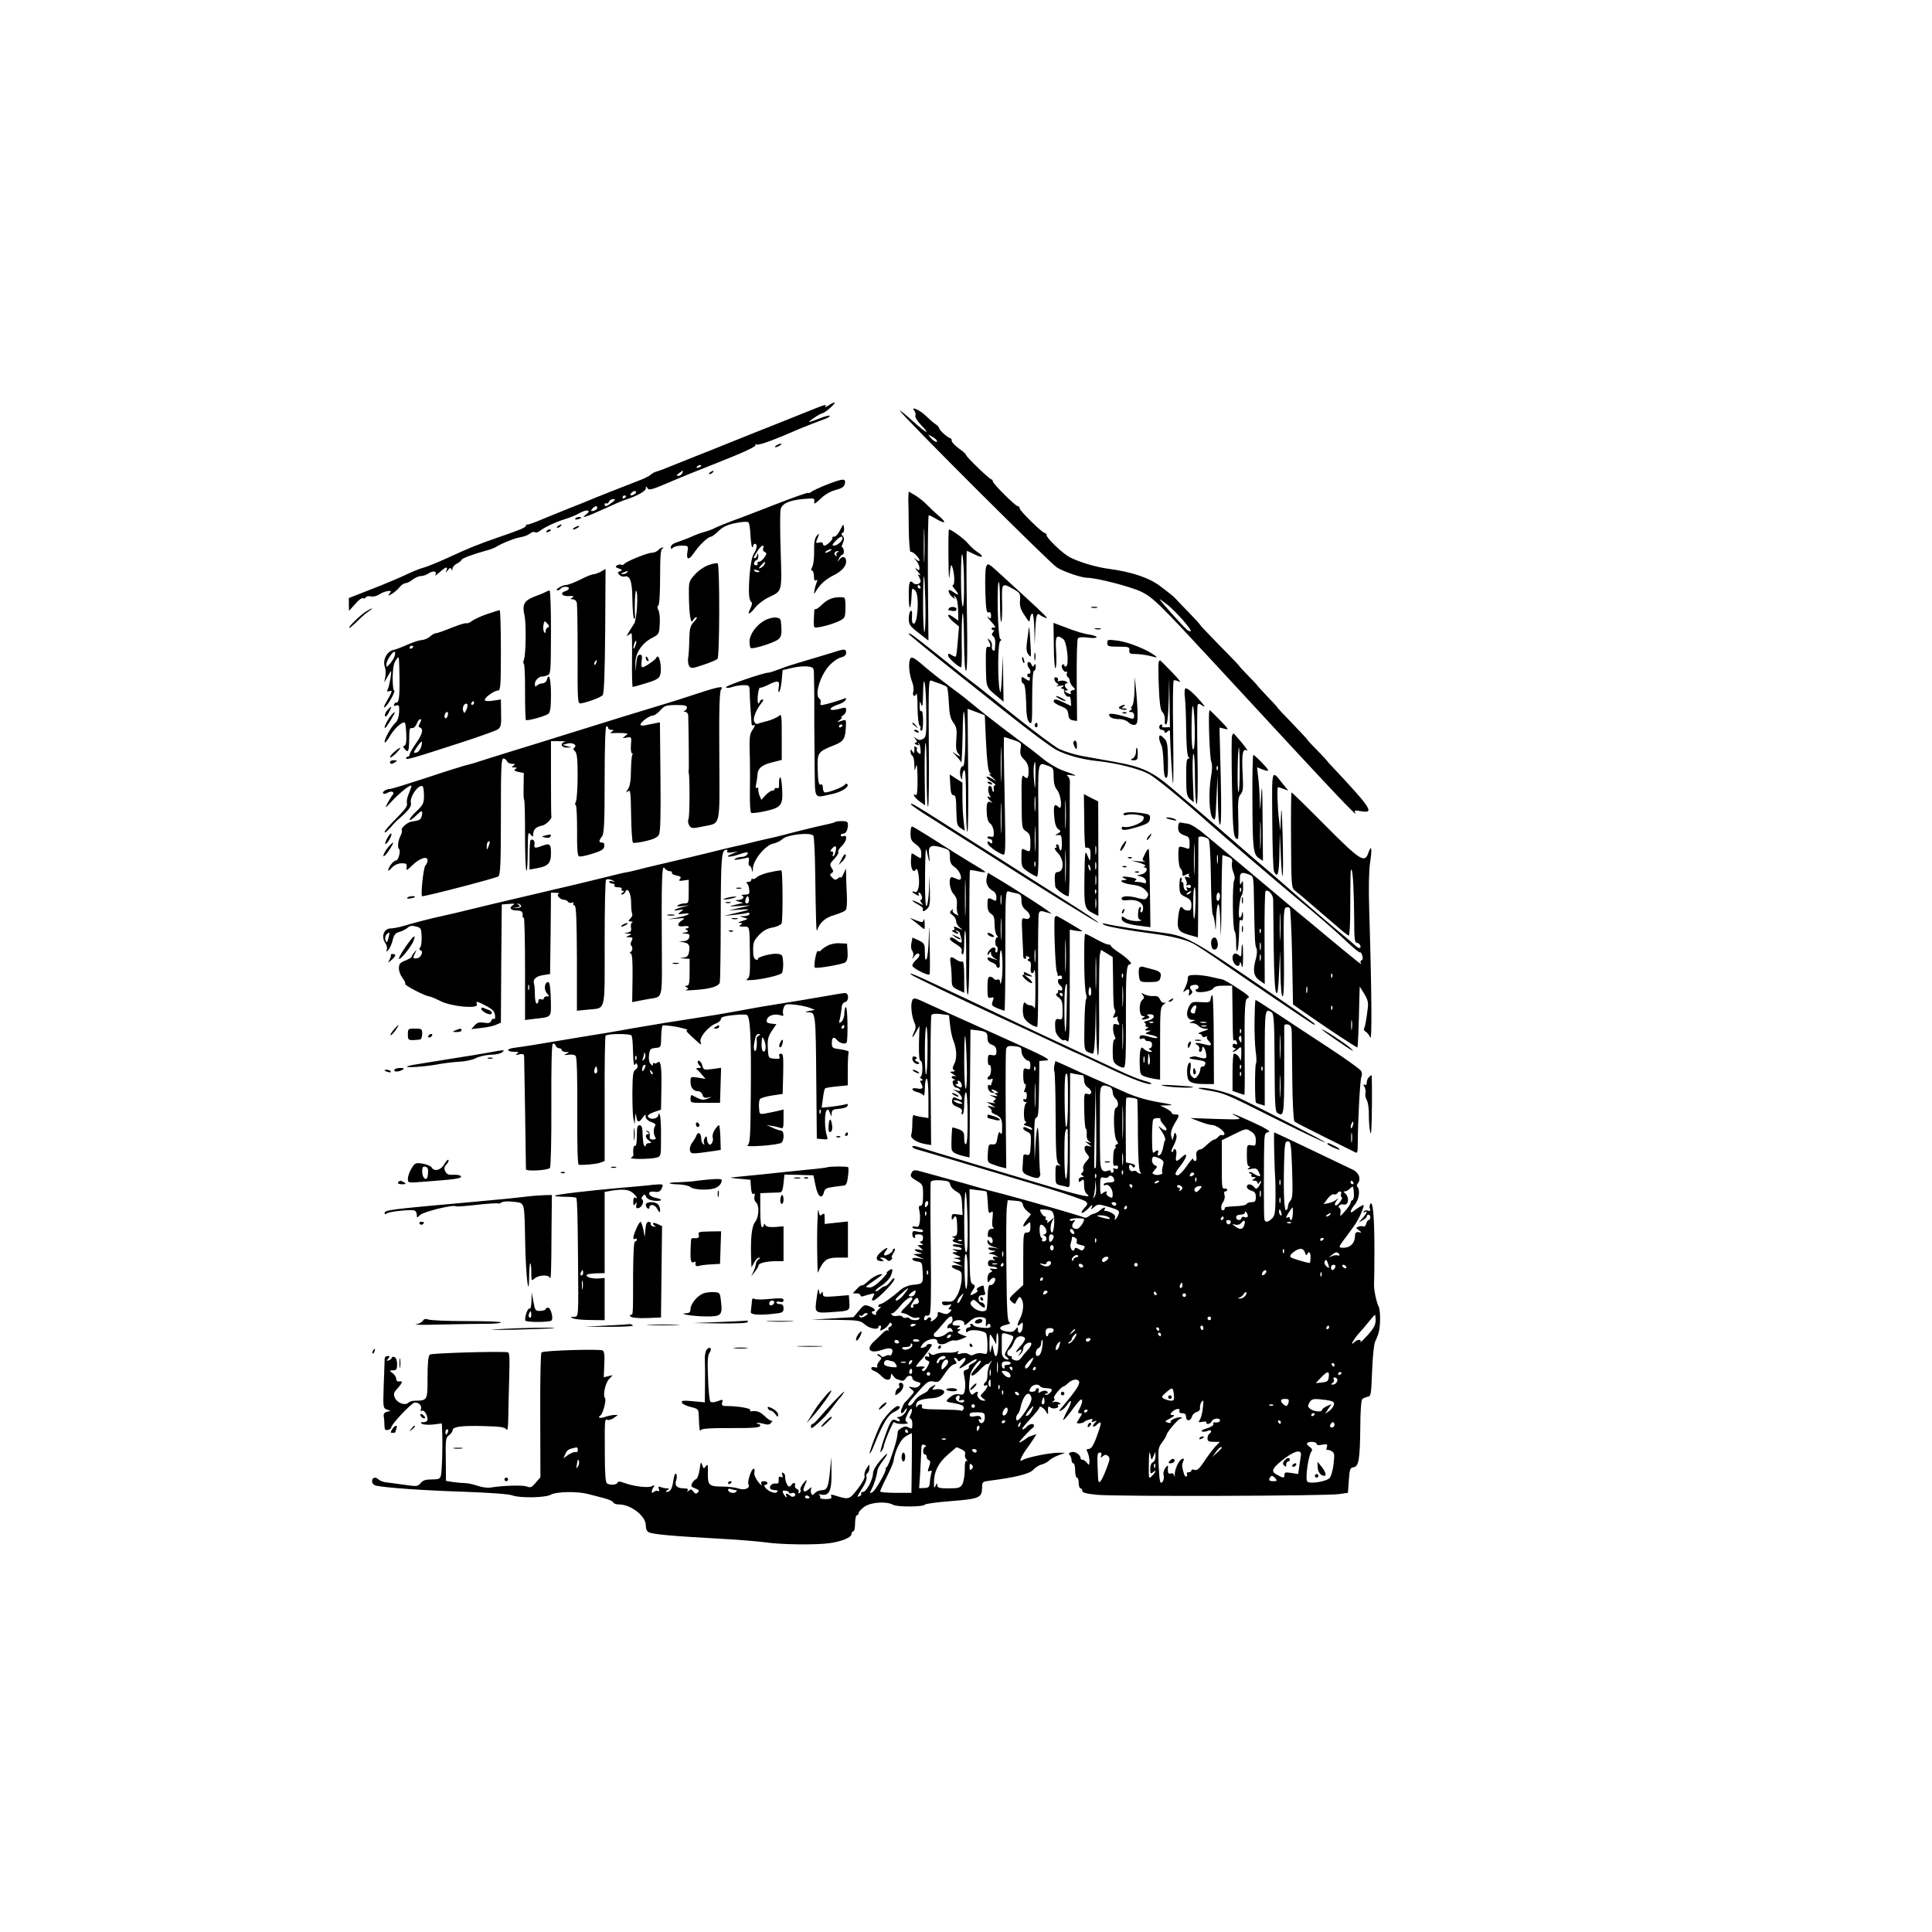<svg version="1.0" xmlns="http://www.w3.org/2000/svg" width="45" height="45"  viewBox="0 0 1080 1080"><path d="M463.1 226.7c-1.4.9-2.1 1.1-1.7.5.8-1.4-.2-1.1-10.1 2.9-4 1.6-10.6 4.2-14.5 5.8-11.2 4.4-21.5 8.6-30.3 12.1-4.4 1.8-11.1 4.5-15 6-3.8 1.5-10.4 4.2-14.5 5.8-4.1 1.7-8.5 3.4-9.7 3.7-1.3.3-2.9 1.2-3.6 1.9-.7.7-3.7 2.2-6.7 3.3-6 2.3-25.3 9.9-28.5 11.3-1.1.5-5.6 2.3-10 4-4.4 1.8-11.4 4.6-15.5 6.3-4.1 1.8-7.8 3.1-8.2 2.9-.5-.1-.8.2-.8.7 0 .9-3.2 2.3-15.5 6.5-11 3.8-16.5 6-27.5 11.1-6.3 2.9-12.8 5.5-14.5 5.9-1.6.4-5.7 2-9 3.6s-12 5.3-19.2 8.1l-13.3 5.2v3.6l.1 3.6 3.4-3.8c1.8-2.2 3.8-3.6 4.4-3.3.5.4 1.3.1 1.6-.5.4-.6 1.7-.8 2.9-.5 1.3.3 3.2-.2 4.6-1.1 1.2-.9 3.4-1.7 4.7-1.9 2.1-.2 2.2 0 1.1 1.3-1.2 1.5-1 1.5 1.2.3 1.3-.7 3.3-2.4 4.3-3.7 1-1.2 2.5-2.3 3.4-2.3.8 0 2.6-.9 4-2s3.5-2 4.7-2c1.2 0 3.2-.7 4.4-1.6 2.4-1.6 4.7-1 3.6.9-.4.7.4.3 1.7-.9 4-3.5 5.3-4 4.6-1.8-.7 1.8-.6 1.8.7.1 1-1.4 1.5-1.5 1.9-.5.4.9.6.8.6-.3.1-.9 1.2-2.2 2.6-2.9 1.4-.7 2.5-1.7 2.5-2 0-.8 5.9-3 13-5 2.5-.6 5.2-1.6 6-2.1 3.7-2.3 10.8-5.1 14-5.6 1.9-.3 4.3-1.2 5.2-2 .9-.8 2.2-1.2 2.8-.8.6.4 1.7.1 2.5-.5 2.5-2.1 8.9-5.1 14-6.7 2.8-.8 6.7-2.4 8.7-3.6 4-2.2 6.6-1.5 3.4.9-3.6 2.6.2 1.4 9.8-3 5.2-2.4 10.5-4.7 11.8-5.1 6.4-2 11.8-4.9 11.8-6.4 0-1.4.2-1.4 1-.1.7 1.2 2.6.7 11.7-3.2 5.9-2.6 17.1-7.1 24.8-10.1 17.7-7 24.7-10.2 23.8-11.1-.4-.4 0-.4.8-.1 1.3.5 11-3.1 23.4-8.6 1.1-.4 4.5-1.8 7.5-3 3-1.1 6.6-2.5 7.9-3 1.3-.5 2.1-1.2 1.9-1.5-.3-.3-3 .4-5.9 1.6-6.9 2.6-7.1 2.5-2.7-.5 2-1.4 4.1-2.5 4.5-2.5 1.3 0 8-5.9 6.8-6-.6 0-2.1.8-3.4 1.7zM392 260.4c0 .2-.7.7-1.6 1-.8.3-1.2.2-.9-.4.6-1 2.5-1.4 2.5-.6zm-10.6 4.1c-.4.8-1.3 1.5-2.2 1.5-1.3 0-1.2-.3.4-1.5 2.4-1.8 2.5-1.8 1.8 0zm-26.5 11.6c-2.2 1.4-3.3 1-1.9-.6.7-.8 1.7-1.2 2.2-.9.6.4.5 1-.3 1.5zm-4.9 1.3c0 .3-.4.8-1 1.1-.5.3-1 .1-1-.4 0-.6.5-1.1 1-1.1.6 0 1 .2 1 .4zm-8 3.6c-2.8 2.2-4 2.5-4 .9 0-.5.4-.8.9-.5.5.3 1.1-.1 1.5-.9.3-.8 1.3-1.5 2.3-1.5 1.5 0 1.4.4-.7 2zm-8.2 3.2c-.2.6-1.2 1.2-2.2 1.4-1.4.2-1.5 0-.5-1.2 1.4-1.7 3.2-1.9 2.7-.2zM511.1 229.6c.6.7.9 2 .6 2.8-.3.7 1.1 3 3 5 6 6.2 3.2 4.9-4.5-2-3.9-3.6-7.2-6.2-7.2-5.9 0 1.6 83.6 85 87.8 87.7 3.8 2.4 13.8 5.8 17.1 5.8 5.1 0 24.3 5 29.9 7.7 6.7 3.2 10.6 7.1 42.2 41.3 69 74.7 79.9 86.2 77.5 82.1-.6-1.1 0-1.2 3.4-.6 4.8.8 5.2-.2 2-4.6-1.8-2.6-9.2-10.8-17.6-19.7-1.8-1.9-3.3-3.5-3.3-3.7 0-.1-2.5-2.8-5.5-5.9-3-3-5.5-5.7-5.5-5.9 0-.2-3.8-4.3-8.5-9.2-4.7-4.8-8.5-8.9-8.5-9.1 0-.2-2.5-2.9-5.5-6-3-3.2-5.5-5.9-5.5-6 0-.2-2.2-2.6-5-5.4-2.7-2.8-5-5.2-5-5.4 0-.2-4.9-5.4-11-11.5-6-6.2-11-11.4-11-11.6 0-.3-2.8-3.4-6.2-6.9-3.5-3.5-6.8-7-7.5-7.8-.7-.7-1.8-1.8-2.5-2.3-.7-.6-3.3-2.6-5.8-4.5-6.2-4.9-16.2-8.3-29.1-10-7-.9-16.5-3.7-21.9-6.5-3.9-2-13-10.7-13-12.4 0-.6-.4-1.1-.9-1.1-1.4 0-14.1-12.5-14.1-13.8 0-.7-.4-1.2-1-1.2-1.3 0-14-12.6-14-13.9 0-.6-.4-1.1-.8-1.1-1 0-14.2-12.7-14.2-13.7 0-.5-1.8-2.1-4-3.6-2.2-1.6-4-3.5-4-4.3 0-.8-.3-1.4-.7-1.4-1.2 0-6.3-4.6-6.3-5.6 0-.5-1-1.6-2.2-2.4-1.2-.8-3.6-2.9-5.3-4.6-3.3-3.2-8.8-5.6-6.4-2.8zm12.4 16.4c1.2 1.9-1.2 1-3.1-1.1-1.9-2.2-1.9-2.2.3-1 1.2.6 2.5 1.6 2.8 2.1zm129.3 92.2c4.7 3.8 13.5 13.8 12.8 14.6-.3.3-1.2-.1-2.1-.8-2.2-1.8-15.8-17-15.2-17 .2 0 2.3 1.5 4.5 3.2zM434 249c-.8.5-1 1-.5 1 .6 0 1.7-.5 2.5-1s1.1-1 .5-1c-.5 0-1.7.5-2.5 1zM397 264c-.9.6-1 1-.3 1 .6 0 1.5-.5 1.8-1 .8-1.2.4-1.2-1.5 0zM462.2 270.9c-4 1.6-7.9 3.4-8.6 4-.7.6-1.5.9-1.8.6-.2-.3-8.1 2.5-17.4 6.1-9.3 3.6-20.3 7.9-24.6 9.4-4.2 1.6-8.9 3.5-10.5 4.3-1.5.8-4.1 1.7-5.7 2.1-1.5.4-4.7 1.5-7 2.6-2.2 1-5.8 2.3-7.8 3-2.4.7-3.8 1.8-3.8 2.8 0 1.2.3 1.3 1.2.4.7-.7 2.9-1.2 4.9-1.2 3.5 0 3.7.2 3.3 2.7-1 5.4.5 5.9 3.6 1.3 2.9-4.3 7.7-8.9 9.5-9 .5 0 2.4-1.4 4.2-3.2 2.4-2.3 4.9-3.5 9.5-4.4 3.6-.8 6.7-.9 7.2-.4.4.4 1 3.6 1.1 7 .2 3.3.6 6.4.9 6.7.3.4.6.1.6-.5 0-.7.5-1.2 1-1.2 1.5 0 1.2 2.8-.6 5.5-1 1.6-1.9 6-2.4 12.1-.7 9.9-.4 14 1.1 15 .5.3.2 1.8-.6 3.5-2.1 3.9-.6 3.7 2.7-.5 1.5-1.9 4.8-4.4 7.3-5.6 7.9-3.8 7.6-2.6 6.9-26-.4-11.4-.4-22 0-23.4.9-3.5 5.9-5.4 16.1-5.9 2.5-.2 2.9.1 2.7 1.8-.3 1.6.4 1.2 3.5-1.7 2.3-2.3 5.6-4.2 8.5-4.9 3.6-1 4.7-1.8 5.1-3.6.6-3-1-2.9-10.1.6zm-35.6 35.6c-.3.9.1 1.8.9 2.1 1.2.5 1.2.9-.2 3-.8 1.3-2.2 2.4-3 2.4-.8 0-1.1.4-.8 1 .3.5-.1 1-.9 1-1 0-1.3-.6-1-1.5.4-.8 1-1.5 1.5-1.5s.8-1 .8-2.3c-.1-1.6-.2-1.8-.6-.5-.2 1-.9 1.8-1.4 1.8-1 0-.8-.4 2.1-4.8 1.7-2.5 3.5-3 2.6-.7zm.8 8.9c-.3.8-1.3 1.7-2.2 2.1-1.3.5-1.3.2.3-1.5 2.1-2.4 2.6-2.5 1.9-.6zm-3.3 4.4c-.7.2-1.8-.1-2.3-.6-.8-.8-.4-.9 1.3-.5 1.3.4 1.8.8 1 1.1zM507.8 277.2c0 1.3-.1 3 0 3.8 0 .8.2 7.5.2 14.7.1 7.3.6 13.1 1 12.8 1-.6 5 3.3 5 4.8 0 .5-.8.3-1.7-.4-1.7-1.3-1.7-1.3 0 .7.9 1.1 1.7 2.9 1.7 3.9 0 1.5-.2 1.6-1.7.4-1-.7-.7 0 .7 1.5 1.4 1.6 1.9 2.6 1.1 2.1-1-.6-1.2-.4-.5.6.4.8.9 1.9 1 2.6.3 1.6-2.7 2.6-4 1.3-2.1-2.1-2.6-.8-2.6 6.7 0 8.3 1 9.4 1.5 1.6.3-6 .2-5.8 2-4.3 1.6 1.3 2 8.4.9 15.3-.9 4.9-3 4.2-2.6-.7.2-2.5-.1-3.6-.7-3.1-.6.3-1.1 2.3-1.1 4.3 0 3.3.6 4.2 5.5 8l5.5 4.3-.3-35.1c-.1-19.2.1-35 .5-35s2.2.9 4 2c5.4 3.2 6.3 2.3 1.6-1.6-2.3-2-5.4-4.9-6.8-6.4-1.4-1.5-4.2-3.7-6.2-5l-3.8-2.2-.2 2.4zm8.9 35.5c-.1 4.3-.3.8-.3-7.7s.2-12 .3-7.8c.2 4.3.2 11.3 0 15.5zm.6 24.6c.2 8.1-.1 15.3-.5 16-.4.6-.8-6.2-.8-15.2s.2-16.2.5-15.9c.3.2.6 7.1.8 15.1zm-2.8-9.3c.3.5.1 1-.4 1-.6 0-1.1-.5-1.1-1 0-.6.2-1 .4-1 .3 0 .8.4 1.1 1z"/><path d="M321.6 289.9c-.4.5.3.7 1.4.4 2.3-.6 2.6-1.3.6-1.3-.8 0-1.7.4-2 .9zM312 294c-.9.6-1 1-.3 1 .6 0 1.5-.5 1.8-1 .8-1.2.4-1.2-1.5 0zM469.7 296.2c-1 2.1-2.5 3.8-3.4 3.8-.9 0-1.3.3-1 .6.7.7-3 4.4-4.5 4.4-.4 0-.8-.5-.8-1.1 0-.7-.9-.9-2.1-.6-1.5.4-1.9.2-1.5-.9 1.8-4.3 1.8-4.9.2-2.9-1.2 1.4-1.6 3.8-1.5 8.5.1 3.7-.4 7.6-1 8.8-.8 1.4-.8 2.2-.1 2.2.5 0 1 1.4 1 3.1 0 2 .4 2.8 1.2 2.3.8-.5.9-.2.3 1.2-.4 1-1 3-1.2 4.4-.4 2.3-.3 2.4.8.5 2.3-3.8 5.3-6.6 9.7-8.8 4.7-2.3 7.2-5.1 7.2-7.9 0-2.6-2-3.2-3.6-1.2-1.4 1.8-1.4 1.8-.4-.4.6-1.2 1.5-2.2 2-2.2s.8-.9.7-2c-.1-1.1-.5-2-.9-2s-.3-1.1.4-2.5c.8-1.8.8-2.8-.1-3.9-.9-1-.9-1.5 0-1.8.6-.2.9-1.5.7-2.8-.3-2.3-.4-2.3-2.1 1.2zm1.3 4.7c0 1.5-3 4.1-4.7 4.1-1.3 0-1.2-.5.7-2.5 2.4-2.6 4-3.2 4-1.6zm-7 7.1c-.8.5-1.9 1-2.5 1-.5 0-.3-.5.5-1s2-1 2.5-1c.6 0 .3.5-.5 1zm4.2.7c-.6.2-.9 1-.6 1.5.4.7.2.8-.5.4-1.3-.9-.5-2.6 1.2-2.5.9 0 .8.2-.1.6zM321 295c-.8.5-1 1-.5 1 .6 0 1.7-.5 2.5-1s1.1-1 .5-1c-.5 0-1.7.5-2.5 1zM305.5 297c-.3.6.1.7.9.4 1.8-.7 2.1-1.4.7-1.4-.6 0-1.3.4-1.6 1zM530.2 311.7c.1 10.8.3 13.7.7 9.3.4-4.5.8-5.9 1.3-4.5 1.4 3.6 1.7 10.5.5 10.5-.5 0-.3.8.5 1.7 3.1 3.6 3.1 4.7.1 2.5-2.3-1.6-3-1.8-3-.7 0 .8.9 2.3 2 3.2 1.5 1.3 1.8 1.4 1.2.3-.7-1.2-.6-1.3.6-.2.9.8 1.4 3.5 1.5 7.2l.1 5.9-2.9-2c-3.8-2.7-3.6-.5.2 2.8l3.1 2.5-.7 8.2c-.3 4.4-.8 8.3-1.1 8.6-.2.2-1.3-.1-2.3-.8-1.6-1-2-1-2 .2 0 1.4 5.8 6.6 7.3 6.6.3 0 .5-6 .3-13.3-.1-7.2.1-14.8.5-16.7.3-1.9.7 4.5.8 14.2.1 11.5.5 17.8 1.1 17.8.7 0 .9-10.8.5-33.5-.3-18.4-.3-33.5 0-33.5s2.4.9 4.5 2c4.5 2.3 5.4 1.1 1.3-1.5-1.6-1-3.9-3.1-5.2-4.7-2.1-2.6-9.2-7.8-10.6-7.8-.3 0-.4 7.1-.3 15.7zm8.7 14.2c.1 7.4-.2 13.1-.7 13.1-.5 0-1-6.9-1-15.8 0-9.7.3-14.7.8-13 .4 1.5.9 8.6.9 15.7zM368 307.5c-.7.8-2.3 1.5-3.6 1.5-2.5 0-14.5 4.9-15.5 6.3-.4.5-1.1.7-1.6.4-.5-.3-1.5-.2-2.3.3-1.2.7-1 1.1.9 1.8 2.1.7 2.2 1 .7 1.5-1.4.6-1.5.9-.4 2 .7.8 2 1.2 2.8 1 3.2-.8 4.4 2.4 4.5 12.8.1 5.4.5 10.2.9 10.6.4.5.7-.1.6-1.2-.4-4 0-14.8.6-14.3 1.3 1.3.4 16.1-1.1 18.4-3.9 6-4.8 7.8-3.5 6.6.8-.6 1.6-1.2 2-1.2.3 0 .4 6.7.3 15-.1 8.2.1 15 .4 15 .3 0 3.7-.9 7.5-2.1 5.1-1.5 7.1-2.6 7.7-4.2 1.5-4.1-.5-13.6-2.1-9.9-.5 1.1-6.4 5.2-7.6 5.2-.7 0-.8-1.4-.5-3.5.4-2.8.2-3.5-1-3.5s-1.7 1.3-2 4.7l-.3 4.8-.2-4.5c-.2-5.7 3.5-11.4 9.3-14.4 3.9-2 4-2.3 4.3-7.8.2-3.1-.1-6.5-.7-7.6-.7-1.4-.8-2.3-.1-2.7.6-.4 1-6.8 1-16 0-11.3.3-15.5 1.3-15.8.7-.4.8-.6.1-.6-.6-.1-1.7.6-2.4 1.4zM350.5 320c-.3.5-1.4 1-2.3.9-1.4 0-1.3-.2.3-.9 2.7-1.1 2.7-1.1 2 0zm4.6 41.1c-.5 1.3-1 1.9-1 1.2-.1-1.5 1-4.5 1.5-4 .3.2 0 1.5-.5 2.8zM396.3 315.8c-2.4.8-5.7 3-7.8 5.3-3.5 3.9-3.5 4-3.4 12.7.2 10.2 1.1 15.7 2.3 12.9.5-.9 1.3-1.7 1.9-1.7.6 0 0 1.2-1.4 2.6-2 2.2-2.4 3.6-2.6 9.7 0 4-.3 8.6-.6 10.4-.3 1.7 0 3.8.6 4.7 1.1 1.4 1.9 1.3 8-.8 3.7-1.2 7.2-2.7 7.8-3.3 1.2-1.2 1.3-52.4.1-53.3-.4-.4-2.6 0-4.9.8zM551.3 316.7c-.5 1-.7 7.3-.5 14 .3 9.9.7 12.1 1.8 11.6.9-.3 1.4.2 1.4 1.7 0 2-.2 2.1-1.7.9-1-.7-.2.4 1.7 2.5 2.3 2.5 2.9 3.7 1.8 3.4-.9-.1-1.6.1-1.5.7.1.5.6.9 1.1.7.5-.2.4.3-.2 1.1-1 1.1-.9 1.7.1 2.5 1.1.9 1.3 2.7.8 7.5-.1.5-.5.6-1 .2-.6-.3-.8-1.4-.6-2.5.2-1-.4-2.5-1.3-3.2-1.3-1.1-1.4-1.1-.7.2 1.5 2.5 1.5 4.2-.1 3.6-1.2-.5-1.4 1.2-1.3 10.9.3 12.5-.2 11.4 7.7 17.9l2.2 1.9-.2-12.9-.2-12.9-.5 11.5c-.5 9-.8 10.6-1.3 7.5-1.2-6.4-1-26.3.3-27.1.8-.5.8-.8 0-1.3-1.3-.8-2-30.5-.8-31.7.4-.4.7 4.6.7 11.1s.3 11.5.7 11.1c.4-.4.6-5.2.5-10.7-.3-11.1-.2-11.3 6.3-7.6 3.7 2.1 4 2.5 3.7 6.3-.3 3.1.3 5 2.5 8.3 2.7 4.2 2.8 4.3 3.1 1.7.2-1.4.8-2.6 1.3-2.6s1 3.9 1.1 8.7l.2 8.8.3-7.5c.4-9 .9-10.6 2.6-9.3.6.6 2.1 1.3 3.2 1.7 2 .7.3-1-13.1-13.3-3.8-3.4-8.7-8-10.9-10-8.2-7.5-8.2-7.5-9.2-5.4zM336 319.5c-1.4.8-3.2 1.4-4.1 1.5-.9 0-4.3 1.3-7.5 3-3.2 1.6-6.8 3-8 3-2.1 0-6.8 2.9-4.7 3 .6 0 1.5-.5 1.8-1 .8-1.3 4.5-1.3 4.5-.1 0 .5-.9 1.3-2.1 1.6-3.2 1-1.6 3 2.2 2.7 2.5-.1 3 0 1.9.8-1.3.8-1.3 1 .2 1 .9 0 1.9.8 2.2 1.7.3 1 .5 14.2.5 29.3-.1 26.1 0 27.5 1.8 27.2 4-.7 11.2-3.4 12.2-4.6.8-.9 1.2-12.6 1.4-36 .1-19 .2-34.6.2-34.6 0 .1-1.1.7-2.5 1.5zm-2.7 51c-.3.9-.8 1.4-1 1.1-.3-.3-.2-.9.2-1.5.9-1.6 1.5-1.3.8.4zM305 330.9c-.8.5-3.7 1.7-6.5 2.7-5.5 2.2-6.7 4.4-5.3 10.4 1 4.5.8 21.8-.3 24.7-.5 1.3-.5 2.3-.1 2.3s.8 7 .7 15.6c0 8.5.2 15.7.5 15.9 1 .6 10.9-2.2 12.6-3.5 1-.9 1.4-3.7 1.4-10.6 0-8.7-1.1-12.9-2.3-8.4-.3 1.1-1.4 2-2.4 2s-2.4.5-3.1 1.2c-.9.9-1.2.7-1.2-1 0-1.8 2.3-4.1 4-4 .3.1 1.5-.2 2.7-.6 2.2-.7 2.2-.9 2.3-24.2 0-12.9-.3-23.4-.8-23.3-.4 0-1.4.4-2.2.8zm1.3 19.8c-.7.3-1.3 1.2-1.3 2.1 0 1.3-.2 1.4-.9.4-.4-.7-.6-2.5-.3-3.8.4-2.4.6-2.5 2.1-.9 1.2 1.3 1.3 1.9.4 2.2zM467.2 334c-2.9.4-5.3 1.7-7.5 3.8-1.8 1.8-3.6 3-3.8 2.7-.3-.3-.6.1-.7.7-.4 6.5-.4 8.9.1 9.4.8.8 9.3-1.3 13.7-3.4 3.3-1.6 3.5-2 3.6-6.9.1-2.8-.1-5.5-.5-6-.3-.5-2.5-.6-4.9-.3z"/><path d="M530.4 340.2c-.3.4-.4.8-.2.9 3.3.8 4.5.6 4.5-.6 0-1.4-3.5-1.7-4.3-.3zM610.3 339.7c.9.2 2.3.2 3 0 .6-.3-.1-.5-1.8-.5-1.6 0-2.2.2-1.2.5zM204.5 341.9c-3.2 2-10.4 9.1-9.2 9.1.4 0 2.4-1.7 4.5-3.8 2-2 4.8-4.5 6.2-5.4 3.4-2.3 2.2-2.2-1.5.1zM272.5 343.2c-3.3 1.1-7.1 2.8-8.6 3.9-1.4 1-2.9 1.6-3.2 1.3-.3-.3-4 .8-8.2 2.5-4.2 1.7-8.2 3.1-8.9 3.1-.7 0-2.1.8-3.2 1.8-1 1-3.2 1.9-4.7 2-1.5.1-5.1 1.3-8 2.6-2.9 1.3-6.5 2.7-8 3-3.5.8-5.9 5.8-4.6 9.3.5 1.3.6 3.8.3 5.5l-.6 3.3 1.7-3c.9-1.6 1.8-3.1 2-3.3.7-.7-.8 8.3-1.7 10-.6 1.4-.5 1.6.7 1.2 2.1-.8 1.9 0-1.2 5.4-1.9 3.3-2.2 4.3-.9 3.3 2-1.7 6-9.1 4.9-9.1-.5 0-.8-3.3-.8-7.3.1-5.2.6-8 1.8-9.7 1.7-2.4 1.7-2.4 1.9 4 .4 15 0 20-1.5 19.7-.5-.1-1.2.4-1.4 1.1-.3.8.1 1 1.1.6s1.6-.1 1.7.7c.3 4.1-.5 7.6-2 8.9-2.3 2-6.1 8.7-6.1 10.8 0 .9 1.4-.6 3-3.4 2.6-4.4 7.2-8.5 8.4-7.3.2.2.6 3.1.7 6.3.2 4.1-.1 6.1-1 6.4-.9.3-.9.7 0 1.8 2 2.4 2.5 1.6 2.6-4.4.2-7.5.1-7.2 1.8-7.2.9 0 2-1.1 2.5-2.5s1.4-2.5 2-2.5c.6 0 .5.8-.2 2.1-1 1.7-1 2.3 0 2.6 2.1.8 1.3 3.8-2.3 8.9-1.9 2.7-3.5 5.5-3.5 6.1 0 .7-.4 1.3-1 1.3-.5 0-1 .4-1 .9 0 1 3 .2 30.1-8.6 10.8-3.5 20.3-6.9 21.2-7.6 1.8-1.4 2-2.2 1.8-10.4l-.1-6.3-4.5.7c-2.9.4-4.5.2-4.5-.5 0-1.4 5.4-5.2 7.4-5.2 1.4 0 1.6-2.6 1.6-22.5 0-12.4-.3-22.5-.7-22.4-.5 0-3.5 1-6.8 2.1zM231 361.4c0 .3-.4.8-1 1.1-.5.3-1 .1-1-.4 0-.6.5-1.1 1-1.1.6 0 1 .2 1 .4zm-10.4 5.4c-.4 1.1-1.5 3-2.6 4.2-1.9 2.2-2 2.2-2 .3 0-2.1 3.9-7.8 4.7-6.9.3.2.2 1.3-.1 2.4zM265 393c0 .5-.5 1-1.1 1-.5 0-.7-.5-.4-1 .3-.6.8-1 1.1-1 .2 0 .4.4.4 1zm-4.2 3.6c-1.1 2.3-1.3 2.4-1.9.7-.7-2 .8-4.6 2.2-3.8.4.3.3 1.7-.3 3.1zm-10.5 3.4c-.3 1.1-.9 1.7-1.4 1.5-1-.7-.1-3.5 1.1-3.5.5 0 .6.9.3 2zm-14.8 17.3c-.4 1.4-1.4 2.8-2.2 3.2-2.4.9-2.4.2 0-3.2 2.5-3.6 3.1-3.6 2.2 0zM427 347.1c-4.5 2.6-8 7.7-8 11.5 0 1.7.3 3.3.6 3.6.9 1 13.5-3 15.6-4.9 1.5-1.3 1.8-2.8 1.6-6.7-.3-4.9-.4-5.1-3.3-5.4-1.7-.1-4.6.7-6.5 1.9zM589.1 361.1c0 7.1.5 12.7.9 12.4.5-.3.7-4.4.4-9-.6-9 0-10.1 4-7.2 2 1.5 3.4 14.1 1.6 15.2-.5.3-1 .1-1-.5s-.5-.8-1-.5c-.7.4-.7 1.3 0 2.6.6 1.1 1.5 1.7 2 1.4.6-.3.7 0 .4.8-.3.8-.1 1.8.5 2.2.6.3 1.1 1.3 1.1 2.1 0 .9.8 2.3 1.7 3.2 1.6 1.6 1.5 1.7 0 2-1 .2-1.5.8-1.2 1.3.8 1.2-.6 1.1-2.5-.1-1.3-.9-1.3-1 0-1 .9 0 1.1-.3.5-.8-1.5-1.1-1.7-3.2-.2-3.2.8 0 .7-.4-.3-1-.8-.5-2.3-.7-3.4-.4-1.1.4-1.6.2-1.2-.4.3-.5 0-1.2-.8-1.5-1.8-.7-1.5 2.1.3 3.3 1.1.6 1.1.9 0 1.3-.8.4 0 .4 1.6.1 2.3-.4 2.7-.3 1.5.5-1 .7-1.1 1.1-.2 1.1.6 0 1.1.3 1 .7-.3 1.6 1.4 4.2 2.5 3.7.8-.3 1.3.7 1.3 2.4l.2 2.9-3.9-1.9c-4.3-2.1-5.9-2.3-5.9-.7 0 .6 1.8 1.8 3.9 2.6 3.3 1.3 4 2.1 4.3 4.6.2 2.3.9 3.1 2.6 3.4l2.3.3-.2-22.4c-.1-12.3.2-22.9.6-23.6.5-.8 2.2-1 5.6-.6 2.7.4 4.9.3 4.9-.2s-1.9-1.2-4.3-1.5c-2.4-.3-7.8-1.9-12-3.6l-7.8-2.9.2 12.9zM575.1 351c-.1 1.4-.6 4.8-1 7.7-.5 3.6-.3 5.6.6 6.9.7 1 1.4 1.6 1.5 1.3.2-.2 0-4.5-.3-9.4-.3-5-.6-7.9-.8-6.5zM612.3 351.7c.9.2 2.3.2 3 0 .6-.3-.1-.5-1.8-.5-1.6 0-2.2.2-1.2.5z"/><path d="M508 354.4c0 .3 13.7 11.5 26.4 21.6 1.7 1.3 13.9 11.1 27.2 21.6 13.2 10.6 26.3 20.3 29.1 21.7 5.9 3 14.4 5.3 23.3 6.2 9.6 1 22.3 4.1 27.7 6.9 4 2 17.6 13.1 33.8 27.5 9 8 39.1 33.7 47.4 40.6 13.8 11.3 23.6 19.8 30.7 26.6 3.4 3.2 6.4 5.6 6.7 5.3.3-.3.8.5 1.2 1.7.5 1.4.3 2.5-.4 2.7-.6.2-.8.9-.4 1.5.9 1.5-.1.8-17.7-13.8-8-6.7-16.1-13.4-18.1-15-2-1.7-13-10.9-24.4-20.5-11.5-9.6-23.7-19.9-27.3-22.8-3.5-3-7.6-5.5-9-5.7-1.5-.2-3.4-.5-4.1-.7-1-.2-1.5.7-1.5 2.6-.1 2.8.9 3.8 4.7 5 1.2.4 1.7 1.6 1.7 4 0 3.4-.1 3.5-2.6 2.5-1.5-.5-2.9-.7-3.2-.5-.9 1-.5 10.5.5 11.8 1.1 1.3 1.3 1.8 1.3 3.8 0 .7.7.7 2.1-.1 1.3-.6 1.9-.7 1.5-.1-.3.6 0 1.3.6 1.6.7.3.2.3-1 0-2.1-.5-2.3-.4-1.3 1.4.6 1.1.7 2.3.3 2.7-.4.5 0 .6.9.3.9-.4 1.6-.1 1.6.7 0 .8-.7 1.1-1.5.7-1.1-.4-1.3-.1-.7.8.5.8.3 1.1-.6.8-.8-.3-1.3-1.5-1.3-2.6.1-1.2-.3-2.2-.8-2.2s-.7-.4-.3-.9c.3-.5.1-1.2-.3-1.5-.5-.3-.9 1.7-.9 4.3.1 4.6.4 5.1 3.4 6.5 2.7 1.3 3.3 2.2 3.3 4.6 0 2.3-.4 3-1.9 3-1.1 0-2.3-.5-2.6-1-1.3-2.1-2.2-.8-2.8 3.9-.9 7.5-.2 8.9 5.6 10.6 2.8.8 5.2 1.5 5.3 1.5.1 0 .2-12.3.2-27.3.1-14.9.1-27.7.1-28.4.1-1.2 3.8-.7 5.7.8.6.5 1.1 8.2 1.3 21.1.1 11.1.6 20.7 1.1 21.3.5.6 1 3.3 1.3 6 .2 3.6.4 2.6.5-3.2.1-4.5.6-8.5 1.2-8.8.6-.4 1.1 4.8 1.3 13.7.1 7.9.4 1.8.5-13.5.1-15.2.4-27.7.6-27.7.3 0 1.7.5 3.1 1 2.1.8 2.6 1.5 2.2 3.2-.3 1.2 0 3.6.7 5.3.9 2 1 3.8.5 4.6-1.1 1.8-.9 27.8.3 28.5.4.3.8 3 .8 6.1 0 8.4 1.3 5.5 1.6-3.5.3-9.9.2-9.4 1.4-8.7.6.4.9-.7.9-2.7-.1-2.3-.3-2.6-.6-1.1-.2 1.3-.8 2.3-1.3 2.3-1.1 0-.1-11.2 1.1-12.5.5-.5.9-2.7.8-5 0-3.1-.2-3.6-.9-2s-.9 1.3-.9-1.8c-.1-4 .8-4.5 5.2-2.8 2.5 1 2.5 1.1 2.7 15.3.4 21.5.5 24.2 1.4 26 .4.9.3 3.3-.3 5.5-1.9 6.8-1.4 9.9 1.9 12.3l3 2.1-.1-25.6c-.1-14.1.2-25.9.5-26.3 1.3-1.3 4.1 1.6 4.3 4.4 0 1.6.2 13.7.3 26.9.2 15.7.7 24.5 1.4 25.4.8 1.1 1.2-1.7 1.6-11l.6-12.4.2 12.7c.1 7.8.6 12.8 1.2 12.8.7 0 .9-8.5.7-24.6-.3-20.2-.1-24.7 1.1-25.1.7-.3 1.7-.2 2.2.3.4.5 1 12.8 1.3 27.4l.5 26.5 6.3 4.4c15.4 10.7 29.4 19.9 29.7 19.6.3-.3.8-12 1.1-28l.2-6 2.5 4c1.9 3.1 2.4 4.9 2 8-.7 6-1.5 10.6-2.1 11.5-.3.5.1 1.2.9 1.7.8.4 2 1.9 2.6 3.3 1 2.5.8-26.4-.6-71-.4-12.8-.2-22 .5-26.9 1.2-7.9.8-10.4-1-5.3-2 5.9-4.5 4.3-24.2-15.5-10-10.1-18.4-18.3-18.7-18.3-.3 0-.4 12-.3 26.7.1 24.6.3 26.8 2 28 1.6 1.2 8.4 7 24.1 20.5 3 2.7 5.8 4.8 6.2 4.8.4 0 .8-6.4.8-14.3.1-21 .1-23.1.7-22.5.8.8 1.4 12.5 1.5 27.5 0 10.7.3 13.3 1.4 13.3.8 0 1.6.7 2 1.5.7 1.8-.8 2-2.6.2-.7-.7-5.3-4.6-10.3-8.7-4.9-4.1-14.4-12.2-21-18-6.6-5.8-15.2-13.3-19.1-16.6-3.9-3.2-13.2-11.3-20.8-17.9-7.6-6.6-16-13.8-18.6-16-2.7-2.2-8.7-7.3-13.4-11.3-10.5-8.9-16.4-11.6-30.9-14.2-6.2-1.1-14.7-2.7-18.9-3.4-4.2-.8-9.9-2.6-12.7-3.9-2.7-1.4-13.8-9.7-24.7-18.4-10.8-8.7-21.7-17.4-24.3-19.3-2.6-1.9-11.2-8.8-19.3-15.3-13.3-10.6-15.8-12.4-15.8-11.3zm159.7 132.8c-.1 4-.3 1-.3-6.7s.1-11 .3-7.3c.2 3.7.2 10 0 14zm13-5c-.2 1.3-.4.5-.4-1.7-.1-2.2.1-3.2.4-2.3.2 1 .2 2.8 0 4zm-12.4 22.4c-.3 11.7-1.3 12.1-1.3.6 0-5.1.3-9.2.8-9.2.4 0 .6 3.9.5 8.6zm25.4-6.4c-.3.8-.6.5-.6-.6-.1-1.1.2-1.7.5-1.3.3.3.4 1.2.1 1.9zm-28.2.8c-.3.5-1.2 1-1.8 1-.7 0-.6-.4.3-1 1.9-1.2 2.3-1.2 1.5 0zm16.5 1.9c0 1.1-.4 2.3-1 2.6-.6.4-1-.5-1-1.9s.5-2.6 1-2.6c.6 0 1 .9 1 1.9zm33.7 23.3c-.2 3.5-.3.7-.3-6.2s.1-9.7.3-6.3c.2 3.5.2 9.1 0 12.5zm-11-3c-.3.8-.6.5-.6-.6-.1-1.1.2-1.7.5-1.3.3.3.4 1.2.1 1.9zm0 9.5c-.3 1-.5.2-.5-1.7s.2-2.7.5-1.8c.2 1 .2 2.6 0 3.5zm0 6c-.3 1-.5.4-.5-1.2 0-1.7.2-2.4.5-1.8.2.7.2 2.1 0 3zm40 9.5c-.3.8-.6.5-.6-.6-.1-1.1.2-1.7.5-1.3.3.3.4 1.2.1 1.9zm-14 8.5c-.3 1-.5.4-.5-1.2 0-1.7.2-2.4.5-1.8.2.7.2 2.1 0 3zm14 9.5c-.3.8-.6.5-.6-.6-.1-1.1.2-1.7.5-1.3.3.3.4 1.2.1 1.9zm11 11c-.2 1.3-.4.3-.4-2.2s.2-3.5.4-2.3c.2 1.3.2 3.3 0 4.5zM619 359.4c0 1.9.6 2.1 6.3 2.1 5.6 0 6.2.2 6 2-.2 1.8.4 2.1 3.5 2.1 2 0 5.7.5 8.2 1.1 4.1 1.1 4.3 1 2.5-.3-4.5-3.4-14.4-7.3-20.2-8.2-6-.8-6.3-.8-6.3 1.2zM468 364c-3.1 1-14.6 4.4-22 6.6-3 .9-7.7 2.4-10.4 3.5-2.7 1-5.3 1.9-5.9 1.9-2.9 0-24.6 7.5-23.9 8.2.5.5 2.1.4 3.6-.2 1.5-.5 4.3-1 6.2-1 3.3 0 3.4.1 3.5 4.2 0 2.4.3 6.8.5 9.8.2 3 .5 6.3.5 7.3 0 .9.4 1.5 1 1.2 1.3-.9 1.1.3-.7 2.9-1.4 2.3-1.6 4-1.2 17.1.1 3.3.1 11 0 17.2-.1 6.2.2 11.4.7 11.7.5.3 4.1-.1 8.1-1 8.8-2 9.8-3.3 9.2-12.7-.2-3.7-.7-6.5-1.1-6.2-.4.2-.7 1.8-.6 3.5.1 2.2-.2 2.9-1.2 2.6-.7-.3-1.3-.1-1.3.4 0 .6-.6 1-1.3 1-.8 0-2.4 1.1-3.7 2.5l-2.4 2.6-1-2.3c-.5-1.3-.8-2.9-.7-3.7.1-.7-.2-1-.8-.7-.6.4-.8-.2-.5-1.6.3-1.3.7-3.8.8-5.5.2-3.9 2.5-5.8 8.9-7.3l4.7-1.2v-13.1c0-12.3-.1-12.9-1.7-11.4-1 .8-3.7 2-6.1 2.7-2.4.6-4.9 1.3-5.7 1.6-.7.3-1.6-.3-2-1.5-.6-2 1.3-6.5 4.4-10.4.8-1 1-1.7.3-1.7-.6 0-1.2.6-1.5 1.2-.9 2.6-1.5.1-1-4 .3-2.3.8-4 1.1-3.8.2.3 2.2-.4 4.3-1.4 5.7-2.9 7-2.7 6.2 1.2-.3 1.9-.2 3 .3 2.5s1.1-3.4 1.4-6.5l.5-5.6 5.5-1.3c3-.7 7-1 8.8-.7 3 .5 3.2.7 3.2 4.7.1 2.3.1 7.8.2 12.2v16c0 4.4.1 15.2.2 24 .3 18.1-.7 16.6 9.6 14.4 5.5-1.1 10.1-4.2 8.6-5.6-.4-.4-1-.2-1.4.4-.7 1.2-8.6 4.3-10.9 4.3-.7 0-1.3-1.1-1.3-2.5 0-1.6-.4-2.3-1.3-1.9-1 .3-1.4-1.6-1.6-8.2-.3-9.8-.1-10.1 9.4-13.9 5.3-2.1 6.1-3.6 6.4-11.2.1-3.1 0-3.2-2.6-2.3-2.6.9-2.7.9-.9-.5 1.1-.8 1.6-1.5 1-1.5-.5 0-.1-.5.9-1.1.9-.5 1.7-1.8 1.7-2.9 0-1.6-.4-1.7-3.2-.9-7 2-7.5-.3-.6-2.5 1.7-.6 3.4-1.7 3.6-2.5.3-.8 0-1.1-.7-.7-.6.4-4 1.5-7.5 2.5-5.9 1.6-6.3 1.7-5.9 0 .3-.9 0-2-.6-2.3-3-1.9.4-13.2 5.7-18.8 1.9-2 4.8-4 6.4-4.3 1.9-.5 2.8-1.3 2.8-2.6 0-2-.9-2.2-5-.9zm3 41.4c0 .3-.4.8-1 1.1-.5.3-1 .1-1-.4 0-.6.5-1.1 1-1.1.6 0 1 .2 1 .4zM578.2 367c0 1.9.2 2.7.5 1.7.2-.9.2-2.5 0-3.5-.3-.9-.5-.1-.5 1.8zM361 367.9c0 .6.4 1.3 1 1.6.6.3.7-.1.4-.9-.7-1.8-1.4-2.1-1.4-.7z"/><path d="M508.5 369.2c-.7 2.8-.1 8.3 1.5 12.3.6 1.6.9 4 .5 5.2-.6 2.4.9 3.3 1.8 1 .3-.6.6 2.9.6 8 .1 5 .6 9.5 1.1 9.8.6.4.8 1 .5 1.5-.3.5-.1 1.1.5 1.5.6.4 1-1.6 1-5.5 0-3.8-.4-5.9-1-5.5-.6.4-1-.7-.9-2.7.1-3.1.1-3.2.9-.8.6 1.7.9-.1 1-6 .2-13.6 1.6-6.2 1.8 9.6.1 13.5 0 14.4-1.9 15.5-1.5.8-2.5.7-3.7-.3-1.5-1.1-1.6-1.1-.4.4 1 1.3 1 1.7 0 2-.8.3-.6.7.6 1.1 1.2.5 1.5.3 1-.6-.4-.6-.3-.8.1-.4.5.4 1 2.1 1.1 3.8.2 2.5 0 2.8-1.2 1.8-.7-.6-1.2-1.5-.9-1.9.3-.5.1-1.2-.5-1.5-.6-.4-1-.3-.9.2.1.4.1 1.5 0 2.3-.1 1.3-.2 1.3-1.1 0-.8-1.3-1-1.3-1 .2 0 .9.5 2 1 2.3.6.3 1.1 2.5 1.1 4.8.1 4 .2 4 .9 1.2.5-2 .8.1.9 6.8.1 6.3-.3 9.6-.9 9.2-2.5-1.5-.7 1.6 2.1 3.5l3 2.2-.2-17.1c-.1-9.5.1-17.5.5-17.8.3-.4.6 7.5.6 17.5s.3 18.2.8 18.2c.4 0 .6-16 .4-35.6-.2-33.6-.1-35.6 1.5-34.9 1 .4 3.2 1.2 4.8 1.7 1.7.6 3.4 1.4 3.8 1.8.4.3.9 4.3 1.1 8.8.3 6.3.8 8.7 2.5 11.1 1.9 2.6 2.1 4 1.7 9.3-.4 5-.1 6.7 1.2 8.2 1.8 2 .7 1.7-2.9-.8-.8-.6-.3.1 1.2 1.5 1.4 1.5 2.9 3.3 3.2 4 .3.8.6-6 .8-15.1.1-9.8.5-14.9.9-12.5 1.1 6.8.7 30-.6 29.8-1.5-.3-2.3 3.7-1.3 6.3.6 1.6.8 1.5.8-.8.1-1.5.6-3 1.1-3.3.7-.4 1 5.5 1 16.9 0 9.7.3 17.6.8 17.6.4 0 .6-15.5.4-34.4l-.3-34.4 4.8 1.8 4.8 1.8.7 15.2c.5 10 1.1 15.7 2 16.8 1.1 1.3 1.1 1.5-.2.8-.8-.5-.1.4 1.5 1.8 3 2.7 3 2.7.2 1-4-2.4-4.4-1.1-.5 1.5 1.8 1.1 2.8 2.1 2.1 2.1-.7 0-1 .9-.8 2.1.3 1.2.1 1.8-.3 1.5-.4-.4-.7-1.3-.7-1.9 0-.5-.5-1.2-1.1-1.4-1.3-.4-1.3 3.5 0 5.6.6 1 .5 1.2-.2.7-1.8-1.1-1.4.4.6 2.2 1 1 1.2 1.3.5.9-2.2-1.5-3 .1-2.7 5.3.1 3.5.8 5.6 2 6.4.9.7 1.8 2.7 1.9 4.5.2 2.7-.1 3.2-1.7 2.8-1-.3-1.8-.1-1.8.4s.6.9 1.3.9c.8 0 1.4.7 1.4 1.5 0 1.1-.4 1.2-1.4.4-1-.9-1.3-.8-1.3.2 0 1.4 4.9 5.2 8.4 6.5 1.8.7 1.8-.3 1.2-32.4-.4-18.3-.6-33.2-.3-33.2.2 0 2.5.7 5.1 1.6 4.6 1.6 4.7 1.7 4.1 5.1-.4 2.7 0 3.9 2 5.9 1.8 1.8 2.5 3.6 2.5 6.4 0 4.2-.7 4.9-2.8 2.8-1-1-1.3 1.9-1.1 14 .1 15 .1 15.3 2.5 16.9 2 1.3 2.4 2.4 2.4 6.4 0 5.3-.1 5.4-3.1 3.9-1.8-1-1.9-.7-1.9 4.3 0 5.2.2 5.6 3.8 8.1 2.1 1.4 4.3 2.6 4.9 2.6.8 0 1-9.1.8-31.5-.3-34.2-.6-32.5 5.4-30.4 2.9 1 3.1 1.4 3.1 6.1 0 3.5.6 5.8 2 7.5 2.3 2.9 3 11.7.8 9.5-2.4-2.4-3-1.1-2.5 4.9.3 4.2 1 6.4 2.2 7.3 1.7 1.3 1.7 1.4-.1 2.5s-1.8 1.1.1.9c1.7-.3 2 .3 2.1 4.4.1 2.6-.3 4.5-.7 4.2-.5-.3-.9-1.2-.9-2s-.5-1.4-1.1-1.4c-.5 0-.7.4-.4 1 .3.5.1 1-.6 1s-.1 1.3 1.4 2.8c3.8 4 3.6 10.7-.3 10.7-1.4 0-1.7 1.9-1.1 8 .1 1.4 5.6 5.5 7.4 5.5.5 0 .8-13.8.7-30.8 0-16.9 0-31.8.1-33.1 0-1.3-.5-2.8-1.3-3.3-.9-.7-.2-.8 2.2-.4 3.9.5 2.8 0-5.4-2.9-2.6-1-7.4-3.8-10.5-6.3-3.1-2.6-9-7.1-13.2-10.2-8.6-6.3-21.3-16.2-28-21.8-2.5-2.1-7.6-6-11.3-8.7-3.8-2.8-9.4-7.2-12.5-9.8-7.8-6.8-8.9-7.3-9.6-4.5zm51.2 66c-.1 4.6-.3 1.1-.3-7.7s.2-12.5.3-8.3c.2 4.2.2 11.4 0 16zm19.1-1c-.1 7.7-.2 7.9-.7 2.8-.3-3-.4-6.7-.2-8.3.7-5.2 1.1-2.7.9 5.5zm-.1 18.5c-.2 2.1-.4.6-.4-3.2 0-3.9.2-5.5.4-3.8.2 1.8.2 5 0 7zm17 9c-.2 3.7-.3.9-.3-6.2 0-7.2.1-10.2.3-6.8.2 3.4.2 9.3 0 13zm-36 2.5c-.1 4-.3 1-.3-6.7s.1-11 .3-7.3c.2 3.7.2 10 0 14zm19 10.5c-.2 3.2-.3.6-.3-5.7s.1-8.9.3-5.8c.2 3.2.2 8.4 0 11.5zm17 17c-.1 4.3-.3 1-.3-7.2 0-8.3.2-11.8.3-7.8.2 4 .2 10.7 0 15zm-17-7.5c-.3.7-.5.2-.5-1.2s.2-1.9.5-1.3c.2.7.2 1.9 0 2.5zM571.4 368.4c.1.8.5 1.8.8 2.2.4.3.5-.1.4-1-.1-.8-.5-1.8-.8-2.2-.4-.3-.5.1-.4 1zM647.7 370.2c-.2.7-.2 6.9.1 13.8.3 8.6.9 12.8 1.8 13.8 1.3 1.3 1.8 3.3 1.5 5.9-.1.7.3 1.3.8 1.3.6 0 1.2-5.2 1.4-13.3l.3-13.2.2 14 .2 14-2.5.1c-1.4.1-2.2-.2-1.9-.7.3-.5 0-.9-.5-.9-.6 0-1.1.7-1.1 1.5s.7 1.5 1.5 1.5 1.5.5 1.5 1.1c0 .8.5.8 1.5-.1 1.2-1 1.5-1 1.5.1.1 7.9 1.4 28.5 1.7 28.9.3.3.3-12.5.1-28.3-.3-15.8-.1-29 .3-29.3.5-.3 1.9 0 3.1.7 1.3.6-.6-1.8-4.2-5.5-3.5-3.6-6.5-6.6-6.6-6.6-.1 0-.4.6-.7 1.2zM574.4 371.5c.1.8.5 1.8.9 2.1 1 1 .9 3.6-.1 3-.5-.3-.9.1-.9.9s.3 1.2.7 1c.4-.2.7.2.7 1 0 1.3-.4 1.3-2.4 0-2.1-1.4-2.3-1.4-2.3.4 0 1.1.5 2.1 1.1 2.3.8.3 1.3 3.9 1.5 10.2.1 7.4.6 10.2 1.8 11.4 1.5 1.5 1.6.3 1.6-13.6 0-9.5.4-15.2 1-15.2s1-1 1-2.3c0-1.6-.3-1.8-.9-.9-.7 1.1-.9 1.1-1.4-.2-.8-2-2.6-2.1-2.3-.1zM634.2 386c-.1 4.4-.7 8.1-1.4 8.8-.7.7-.8 1.2-.2 1.2.5 0 .2.5-.6 1-1.3.8-1.2 1 .3 1 1 0 1.7.8 1.7 2.1 0 1.5-.5 1.9-1.8 1.5-7.8-2.5-12.2-3.2-12.2-2.1 0 1.6 2.3 2.5 6.1 2.5 1.6 0 3.7.8 4.7 1.8.9.9 2.5 1.6 3.5 1.4 1.4-.3 1.7-1.4 1.6-7-.1-3.7-.5-9.6-.9-13.2l-.7-6.5-.1 7.5zM390.5 387.5c-5.5 1.8-14.7 4.8-20.5 6.5-11 3.3-29.9 9.1-53.5 16.5-7.7 2.4-20.7 6.5-29 9-8.2 2.5-17 5.3-19.5 6.1-2.5.9-6.1 1.9-8 2.3-1.9.5-11.8 3.6-21.9 7-10.1 3.3-19.1 6.1-20 6.1-2.1 0-4.7 1.7-3.9 2.5.4.4 1.3.3 2-.1 2.8-1.8 5-.6 2.8 1.6-.3.3-1.3 2.1-2.4 4-1.6 3.2-1.4 3 3-1.7 4.7-4.9 10.4-9.3 10.4-7.9 0 .4-.7 2.3-1.5 4.3-.9 2-1.3 4.4-1 5.4.5 1.3-1.2 3.6-5.9 8.3-3.6 3.6-6.6 7-6.6 7.7 0 .7 1.3-.3 3-2.2 1.6-1.9 3.4-3.8 3.9-4.2 6.3-5.4 8.3-7.9 7.8-9.8-.9-3.5 4.7-11.2 6.7-9.2.3.4.6 2.7.6 5.2 0 4.1-.5 5-4 8.4-2.2 2-4 4.3-4 4.9 0 .7 1.6-.3 3.5-2.2 3-2.9 3.5-3.1 3.5-1.4 0 1-.4 2.3-.8 2.9-.7 1-1.4 1.2-5.2 1.8-2.4.4-6.1 3.7-5.4 4.8.3.5-.1 1.9-.7 3.1-1.4 2.5-1.8 6.7-.9 7.3 1.2.7-.2 6.5-1.6 6.5-1.4 0-4.4 3.8-4.4 5.5.1.5.9-.1 2-1.4 1.3-1.4 3.2-2.4 5.2-2.5 2.9-.1 3.3.2 3.1 2.2-.3 2.1 0 2 3.2-1.1 4.1-4 8.5-5.4 8.5-2.8 0 1-.5 2.2-1.2 2.9-1.1 1.1-2.8 17.2-1.8 17.2 2.4 0 41.5-10.2 42.6-11.1 1.1-.9 1.4-7.1 1.4-33.5 0-27 .2-32.4 1.4-32.4.8 0 1.6.7 2 1.5.3.8 1.6 1.5 2.8 1.5 1.9 0 2 .2.8 1s-1.2 1 .5 1c1.5 0 1.7.2.6.9-1 .7-.6 1.1 1.7 1.6l3 .6-.1 7.5c-.1 4.1 0 7.4.3 7.4s.5 8.8.5 19.6.3 19.8.8 20.1c.4.2.7-4.7.7-10.9.1-10.2.2-11.1 1.5-9.4.8 1.1 1.5 1.4 1.5.8 0-3.5 1.3-4.9 5.1-5.7 2.3-.5 5.8-4.1 5.1-5.3-.1-.1-.2-9.6-.2-21.1v-20.8h4.8c2.6 0 3.9.2 3 .4-2.9.7-2.1 3.3 1 3.2l2.7-.1-2.5-.7-2.5-.7 2.9-.8c2.9-.7 5.6 1.1 3.5 2.5-.6.3-.4 1.1.5 1.8 1.1 1 1.5 4 1.5 13.8 0 7-.5 13.5-1 14.5s-.6 1.8-.1 1.8.8 6.4.8 14.1c-.1 10.3.2 14.3 1.1 14.6.7.3 4.1-.4 7.5-1.5 4.9-1.5 6.4-2.4 6.6-4.1.2-1.4-.2-2.1-1.2-2.1-2 0-2-.9-.1-3.4 1.2-1.6 1.5-7.1 1.5-31.8 0-19.2.4-29.8 1-29.8s1 .4 1 1c0 .5.8 1 1.8 1 1.4 0 1.5.2.2 1-1.2.7-.9.9 1 .8 1.4-.1 3.8-.1 5.4 0 2.8.2 2.9.3 1.1 1.6-1.8 1.3-1.8 1.4.8.9 2.7-.5 2.8-.5 2.4 4.1-.2 2.5.1 4.6.5 4.6.5 0 .6.5.2 1.1-.3.6-.6 4.5-.7 8.7 0 5.2-.5 8.5-1.6 10.2-1.4 2.2-1.4 2.3 0 1.3 1.3-1.1 1.5.5 1.7 13.5.1 8 .6 14.9 1 15.2.4.4 3.5 0 7-.8 4.4-1 6.6-2 7.5-3.5.9-1.6 1.1-10.1.9-32.6l-.3-30.3-2.7.5c-1.5.3-3.9.8-5.4 1.1-1.6.4-2.8.2-2.8-.3 0-1.4 5-5.1 6.9-5.1.9 0 2.8-1.3 4.2-2.9 2.3-2.6 3.2-2.9 8.7-3 4.7 0 6.2.3 6.2 1.3 0 .8-.6 1.7-1.2 1.9-.9.4-.8.6.2.6.9.1 1.6.9 1.7 1.8.2 5 .5 29.9.3 30.8-.1.5-.2 1.2 0 1.5.6 1.7.6 23.9-.1 25.6-.5 1.4-.3 2.8.5 4 1.2 1.6 1.8 1.6 7.5.4 10.2-2.1 9.4 1.3 9.2-39.4-.2-26.2.1-36.1 1-37.2 1.8-2.1-1.1-1.7-12.6 2.1zm-117.4 85.6c-.9 2.2-1 2.2-1 .3-.1-1.1.2-2.4.6-2.7 1.2-1.2 1.4 0 .4 2.4zM662.5 385c-.4.6-.4 3-.1 5.3.3 2.3.6 10.5.7 18.2.1 8.8.6 14.3 1.3 14.7.8.5.7.8-.1.8-1 0-1.3 2.8-1.2 10.4 0 9.2.3 10.6 2.1 12.3l2.1 1.8-.5-13.3c-.3-7.3-.1-13.5.4-13.8.4-.3.8 5.8.8 13.5s.4 14.2.9 14.6c.6.3.8-10.1.5-27-.3-15.1-.2-28 .1-28.5.5-.8 1.1-.7 2.1.1.8.6 1.6 1 1.7.8.2-.2-2-2.8-4.8-5.8-3.5-3.5-5.5-4.9-6-4.1zm5.4 23.2c.1 6.6-.3 10.8-.9 10.8-.6 0-1-5-.9-13.3.1-8.1.4-12.2.9-10.7.4 1.4.8 7.3.9 13.2zM592 390.5c1.4.8 3 1.4 3.5 1.4.6 0-.1-.6-1.5-1.4-1.4-.8-2.9-1.4-3.5-1.4-.5 0 .1.6 1.5 1.4z"/><path d="M626.1 394.9c-1.1.7-.9 1 .8 1.6 1.3.4 2.5.4 2.8.1.4-.3-.2-.6-1.3-.6-1.6 0-1.7-.2-.4-1 .8-.5 1.1-1 .5-1-.5 0-1.6.4-2.4.9zM216.6 396.9c-1 1.1-1.6 2.6-1.4 3.3.3.8 1.2 0 2.2-2 1.9-3.7 1.7-4-.8-1.3zM675.9 398.2c-.4 6 .4 25.6 1.2 27.6.6 1.5.6 4.5-.1 8.1-1.5 8.8-1.1 21.2.9 23.5 1.5 1.7 1.6 1 2.1-11l.6-12.9.2 13.7c.1 8.5.6 13.8 1.2 13.8.7 0 .8-9.1.4-27.1l-.7-27.2 2.9.7c2.6.7 2.3.3-2.6-4.8-3-3.1-5.6-5.6-5.7-5.6-.2 0-.3.6-.4 1.2zm4.8 32c-.3.8-.6.5-.6-.6-.1-1.1.2-1.7.5-1.3.3.3.4 1.2.1 1.9zM218.8 399.7c-1.7 2-3.8 5.8-3.8 6.9 0 1.1 1.3-.5 3.9-4.9 2.4-4 2.4-4.8-.1-2zM627.8 398.7c.7.3 1.6.2 1.9-.1.4-.3-.2-.6-1.3-.5-1.1 0-1.4.3-.6.6zM510 404.4c0 .2.8 1 1.8 1.7 1.5 1.3 1.6 1.2.3-.4s-2.1-2.1-2.1-1.3zM578.5 404.9c-.3.5-.1 1.2.5 1.6.5.3 1-.1 1-.9 0-1.8-.6-2.1-1.5-.7zM511 408.4c0 .2.7.7 1.6 1 .8.3 1.2.2.9-.4-.6-1-2.5-1.4-2.5-.6zM688.7 411.4c-.3.8-.3 13.7 0 28.8.5 25.8.8 28.7 3.3 28.8.3 0 .4-5.2.2-11.6-.3-9.7 0-11.9 1.3-13.4 1.4-1.5 1.6-3.5 1.1-12.2-.5-10.7.1-13.7 2.5-12.2.8.4-.6-1.5-2.9-4.4-2.4-2.9-4.5-5.2-4.7-5.2-.2 0-.5.6-.8 1.4zm4.3 19.2c0 6.9-.3 12.3-.7 12.1-.8-.5-.5-24.7.3-24.7.2 0 .4 5.7.4 12.6zM648 412.6c0 .8.5 2.5 1.1 3.7.7 1.1 1.2 5.7 1.3 10.1.1 5.4.5 8.1 1.4 8.4.9.3 1.2-2 1.1-9.8-.1-8.6-.4-10.5-2-12.1-2.3-2.3-2.9-2.4-2.9-.3zM600 415.2c0 .7.5 2 1 2.8.8 1.2 1 .9 1-1.3 0-1.5-.4-2.7-1-2.7-.5 0-1 .6-1 1.2zM220.3 420.4c-1.5 1.3-2.5 2.7-2.2 3 .3.3 1.8-.8 3.4-2.4 3.5-3.6 2.7-4-1.2-.6zM635 420.5c0 1.3-.8 2.9-1.7 3.4-1.6.9-1.6 1 .5 1.1 1.9 0 2.2-.5 2.2-3.5 0-1.9-.2-3.5-.5-3.5s-.5 1.1-.5 2.5zM700.1 446.7c.1 27.5.4 30.9 3.7 33.1l2.2 1.4-.2-23.3c-.1-17.6-.3-20.9-.8-13.4-.6 10-.6 10-.8 2.5-.1-4.1-.5-9.9-.9-12.8l-.6-5.3 2.7 1.1c4.6 1.7 4.6 1.2.2-3.5-2.4-2.5-4.6-4.5-5-4.5-.3 0-.6 11.1-.5 24.7zm4.6 26.5c-.2 3.5-.3.7-.3-6.2s.1-9.7.3-6.3c.2 3.5.2 9.1 0 12.5zM218 426c0 1.3 1.1 1.3 3 0 1.2-.8 1.1-1-.7-1-1.3 0-2.3.4-2.3 1zM711.2 458.6c.1 14.8.5 27.7 1 28.6 2 4.1 2.8 1.3 3-10l.2-11.7.6 13c.3 7.1.7 12.1 1 11 .3-1.1.3-11.2 0-22.5-.4-13.5-.7-17.4-.9-11.5l-.4 9-.7-6c-.9-6.8-1.2-18.5-.6-18.5.3 0 1.7.5 3.1 1l2.7 1-3.1-3.8c-6.5-8.2-6.1-9.3-5.9 20.4zM531.2 438.7c.2 4.4.7 5.8 1.8 5.8 1.2 0 1.5 1.7 1.6 8.5.2 7.6.4 8.6 2.4 9.9l2.3 1.5-.6-5.4c-.4-3-.7-9.1-.7-13.5v-8l-3.6-2.3-3.5-2.3.3 5.8zM552 437.4c0 .2.7.7 1.6 1 .8.3 1.2.2.9-.4-.6-1-2.5-1.4-2.5-.6zM606.1 458.9c0 8.3.4 15 .7 15 2.2-.3 2.8.5 2.8 3.6 0 1.9-.2 3.5-.3 3.5-.2 0-.9-1.4-1.6-3.2-1.1-2.8-1.3-1.4-1.5 12.7-.2 16.9 0 17.5 5 20.1l2.8 1.4v-32l-.1-32-4-2-4-2.1.2 15zm6.6 18.3c-.2 1.3-.4.5-.4-1.7-.1-2.2.1-3.2.4-2.3.2 1 .2 2.8 0 4zm0 8.5c-.3 1-.5.2-.5-1.7s.2-2.7.5-1.8c.2 1 .2 2.6 0 3.5zm-3.1-.1c.1.9 0 1.3-.4 1-.3-.4-.7-1.4-.8-2.2-.1-.9 0-1.3.4-1 .3.4.7 1.4.8 2.2zm3.1 8.6c-.2 1.3-.4.3-.4-2.2s.2-3.5.4-2.3c.2 1.3.2 3.3 0 4.5zm0 5c-.3.8-.6.5-.6-.6-.1-1.1.2-1.7.5-1.3.3.3.4 1.2.1 1.9zm0 8c-.2 1.3-.4.3-.4-2.2s.2-3.5.4-2.3c.2 1.3.2 3.3 0 4.5zM509.4 449.8c.3.6 6.1 4.5 12.9 8.7 6.7 4.2 19 12 27.2 17.2 35.3 22.6 63.9 40.3 64.5 40.1.4-.2-7.8-5.7-18.3-12.3-10.4-6.6-22.5-14.3-26.7-17-4.3-2.8-12.4-7.9-18.1-11.5-5.7-3.6-14.9-9.4-20.5-13-18.9-12.1-22.1-13.9-21-12.2zM628 455.1c0 .6.9.8 2 .4 1.2-.4 3.8-.4 6 0 3.4.6 3.8.9 3.1 2.7-.8 2.1-8.4 4.9-10.9 4-.7-.2-1.2.1-1.2.7 0 1.6 2.6 1.3 9.5-.8 5-1.6 6-2.3 6.3-4.3.3-2.2-.2-2.6-3.5-3.1-5.9-1-11.3-.8-11.3.4zM652.1 457.4c.2.2 1.8.6 3.4 1 2.2.5 2.6.4 1.5-.4-1.4-.9-5.9-1.5-4.9-.6zM466.8 459.5c-.2.3-2.5.9-4.9 1.4-3.9.8-15.1 3.5-24.9 6.1-1.9.5-5.7 1.4-8.5 2-2.7.6-6.6 1.5-8.5 2-1.9.5-5.7 1.4-8.5 2-2.7.6-6.6 1.5-8.5 2-3.7 1-30.5 7.4-38 9.1-2.5.6-6.3 1.5-8.5 2.1-2.2.6-5 1.2-6.1 1.4-1.2.1-5.7 1.2-10 2.3-7.9 2-25.1 6.1-50.4 12-7.4 1.7-19.1 4.5-26 6.2-6.9 1.7-14.5 3.5-17 4-5.3 1.1-14.6 3.5-21.4 5.5-2.6.8-5.9 1.4-7.2 1.4-3.8 0-5.5 4.6-3 8.2.8 1.1 1.2 2.8.8 3.7-.5 1.4-.4 1.4.9.1.8-.8 1.9-3.3 2.4-5.4.8-3.2 1.6-4.1 3.9-4.7 1.5-.4 3.6-1.5 4.5-2.3 1.2-1.1 2.5-1.3 4.6-.7 2.8.7 3 1.1 3.2 5.6.1 2.7-.2 5.4-.8 6.1-.7.8-.6 1.3.2 1.6 1.9.6.1 4.4-2.1 4.5-2.3.2-2.4 0-.9-3 1-2.1 1-2.1-.5-.3-.9 1.1-1.6 2.3-1.6 2.6 0 .3-1.6 1.2-3.5 2-2.9 1.1-3.5 1.9-3.5 4.3 0 1.6.9 4 2 5.4 1.1 1.4 1.8 2.9 1.5 3.3-.5.8 11.5 7 13.5 7 .6 0 3.4 1.2 6.2 2.6 6.1 3.1 21.4 4.5 20.4 1.9-.6-1.7-.2-1.8 2.2-.7 6.5 3.2 7.6 4.2 7.9 6.7.2 1.5 0 2.4-.5 2.1-.6-.3-1.3.1-1.6 1-.5 1.3-1.5 1.5-4 1.1-2.7-.4-3.8-.1-5.3 1.5l-1.8 2.1 5.7-.7c3.2-.3 6.9-1.1 8.2-1.8l2.6-1.1.2-33.1.3-33 4-.3c3.2-.3 3.7-.1 2.2.7-2.4 1.5-1.2 3 2.4 3 2.6 0 3.4.9 3 3.2 0 .5.2.8.7.8.4 0 .7 12.9.7 28.6v28.6l5.5-.7c9.7-1.1 9.1-.4 8.9-11.1-.2-6.6-.6-9.4-1.5-9.4-2 0-2.5 4.3-.7 6.2 1.5 1.7 1.5 1.8 0 1.8-1 0-1.7.5-1.7 1.1 0 .6-.7.9-1.5.5-.9-.3-1.5 0-1.5.9 0 .8-.4 1.5-1 1.5-.5 0-1-2.2-1-4.9s-.2-5.5-.5-6.3c-.8-2.2 1.1-4.1 5.1-4.7l3.9-.6.3-22.8.2-22.7 2.8.1c1.5 0 2.1.3 1.5.6-1.6.6.9 3.3 3.1 3.3.8 0 1.8.5 2.1 1.1.4.6 1.4.8 2.2.5.8-.3 1.2-.2.8.3-.3.5 0 1.1.7 1.3.9.3 1.2 7.6 1.3 29.6V565l6-.6c10.4-1.1 9.5 2.4 9.5-37.1 0-19.1.3-35 .8-35.5s1.9-.4 3.3.2c2.2 1 2.3 1 .1.6-1.2-.2-2 0-1.6.5.3.5 1.2.9 2 .9s1.2.4.9 1c-.4.6.5 1 2 1s2.4.4 2 1c-.3.5 0 1 .7 1 .9 0 .9.3-.2 1-1 .7-1.1 1-.2 1 .7 0 1.5-.7 1.8-1.5 1.2-3 3.3 1.1 3.2 6.3 0 2.8.3 5.5.6 6.1.3.5-.1 1.7-1 2.5-1.4 1.5-1.4 1.6.3 1.7 1 0 1.3.3.7.5-.6.3-.9 1.5-.7 2.9.4 1.8 0 2.4-1.8 2.8-2.4.4-2.4.4.1.6 2.3.2 2.4.3.5 1.1s-1.9.9.3.9c1.9.1 2.1.4 1.3 2-.6 1-.7 2.2-.3 2.6 1 1 .9 2.9-.3 3.7-.7.5-.6.8.1.8.8 0 1.1 4.2 1 13.6l-.2 13.6 3-.6c1.7-.4 4.9-.9 7.1-1.3 6.7-1 6.6-.5 6.5-22.2-.3-44.7 0-52.7 1.4-50.9.7 1 2.1 1.8 3 1.8 1 0 1.5.4 1.2.9-.3.5.8 1.1 2.5 1.5 2.5.5 2.9.9 2 1.9-.8 1.1-.5 1.3 1.9.9l3-.4v6.6c0 6.2-.1 6.6-2.2 6.6-1.3 0-3 .5-3.8 1-1 .7-.3.8 2.5.5l4-.5-3.9 1c-4.8 1.3-6.3 2.5-2.1 1.7 2.8-.5 2.9-.4 1 1s-1.8 1.5 1.3 1.1c5.5-.8 3.5.9-2.5 2l-5.8 1.1 5-.4c4.3-.4 4.7-.3 3 .8-3.3 2-3.1 4 .5 3.5 1.6-.3 3-.1 3 .4 0 .4-.6.8-1.2.8-.9 0-.9.3.1.9 1.1.7.9 1-1 1.4-2.3.4-2.3.4.3.6 2.1.1 2.5.5 2.1 2.1-.4 1.3-1.4 2-3.2 2.1l-2.6.2 2.5.4c3.1.6 3.8 1.6 3.2 5.3-.3 2.2-1 3-3.1 3.3-2.5.4-2.5.4.4.5l3 .2v7.5c0 6-.3 7.5-1.5 7.5-1.3 0-1.3.2-.1.9 1.1.7 1 1-.5 1.5-1 .3 1.3.3 5.1 0 8.7-.6 13.3-2 13.9-4.2.2-.9.5-17.4.5-36.6.1-34.2.4-37.6 3.3-37.6.5 0 .6.4.3 1-.4.6.7.8 2.7.5l3.3-.5-3.5 1.4c-4.7 1.9-.9 2 4.5.1 2.1-.8 4.1-1.2 4.3-1 .9.9-1.1 2.5-3.1 2.5-1.2 0-2.9.5-3.7 1-1.1.7-.5.8 2 .4 1.9-.3 4.1-.7 4.8-1 .8-.2 1.1.4.8 2.1-.3 1.4-.1 2.5.4 2.5s1.1 1 1.3 2.2c.3 1.7.5 1.5.6-.9.2-4.5 6.9-12.8 11.2-13.7 1.8-.3 4.2-1.5 5.4-2.6 2.6-2.5 15.8-3.9 17.2-1.8.4.7.9 10.1 1 20.8.4 27.1.6 33.7 1.1 32 1.3-4.2 4.6-7.1 9.7-8.5 2.9-.9 5.8-2.1 6.3-2.8.6-.7.8-4.4.6-8.2-.2-3.9-.4-8.8-.4-11l-.1-4-1.4 3c-.7 1.6-1.4 2.6-1.4 2.1-.1-.5-.8-.3-1.7.4-1.2 1.1-1.8 1-3.2-.4-1.4-1.4-1.4-1.8-.4-2.5 1.2-.7 1.2-1.2.1-2.9-1.2-1.9-1-2.5 1.5-5.1 1.5-1.6 2.6-3.4 2.2-3.9-.3-.5.6-2 1.9-3.2 2.8-2.6 3.5-6.6 1-5.6-.8.3-1.5.1-1.5-.4 0-.6.6-1 1.4-1 1.5 0 2.6-2.1 2.6-5.1 0-1.5-.7-1.9-3.3-1.9-1.9 0-3.6.2-3.9.5zm.4 16c-.2 1.4-.8 2.8-1.3 3.1-.5.3-.6-.2-.3-1 .4-.9.1-1.6-.6-1.6-1 0-1-.3 0-1.5 1.9-2.2 2.8-1.8 2.2 1zm-175.9 31c.1.6-1 1.1-2.6 1.1l-2.7.1 2.7-.4c2.1-.4 2.3-.7 1.2-1.5-1-.7-1-.9-.1-.6.8.2 1.4.8 1.5 1.3zm-74.2 18.1c-.7 2.4-1 2.6-1.6 1.1-.4-1-.2-2.4.5-3.2 1.8-2.1 2.1-1.4 1.1 2.1zm78.6 28.6c-.3.7-.5.2-.5-1.2s.2-1.9.5-1.3c.2.7.2 1.9 0 2.5zM509 465.9c0 3.3.5 4.3 3 6.1 2.2 1.6 3 2.9 3 5.2 0 3 0 3-2.5 1.4-1.3-.9-2.6-1.6-2.8-1.6-.2 0-.4 2-.5 4.5 0 4.5 1.4 6.8 2.8 4.5 1.1-1.8 2.3 6.3 1.5 10-.5 2.1-1.1 3-2.1 2.6-2.2-.8-1.7.2.7 1.5 1.5.8 1.9.8 1.5 0-.4-.6-.3-1.1.2-1.1s1.2.9 1.5 2c.3 1.1 0 2-.5 2-.6 0-.4.7.3 1.7 1.3 1.5 1.1 1.5-1.8-.1-1.8-.9-3.3-1.4-3.3-1.2 0 .3 1.3 1.2 3 2.1 1.6.8 2.9 1.9 2.9 2.3-.3 1.9.3 2 2.1.5 1.7-1.5 2-2.8 1.8-10.3l-.2-8.5-.3 8c-.2 4.4-.8 8.4-1.3 8.9-.7.7-1-5.6-.9-17 .1-13.1.4-16.7 1-13.5 1.2 6 2 7.6 1.3 2.5-.7-5.5.7-6.5 6.9-4.7 4.6 1.4 4.7 1.5 4.7 5.3 0 3.2.6 4.3 3 6 3.2 2.3 4.5 7.8 1.5 6.6-.8-.3-2.2-.9-3-1.2-2.5-1-2 6.7.6 9.4 1.5 1.6 2 3.3 1.8 6-.2 2.1.1 4.4.5 5.1.7 1 .4 1.1-1.3.1-1.2-.6-1.9-1.6-1.5-2.3.4-.7.2-.7-.7.1-1.2 1.1-1.1 1.6.6 2.8 1.1.8 2 2.3 2 3.4s.9 2.6 2 3.5c2 1.6 2 1.6-.2.6-2.7-1.4-3.6-1.4-2.8-.1.3.5 0 1-.7 1-.9 0-.9.3.2 1 2 1.3 3.9 1.2 2-.1-1.3-.9-1.3-1 0-.6.8.2 1.6.9 1.6 1.5.1.7.2 1.3.4 1.4.1.2.3 1.1.5 2 .4 2.2-.4 2.2-2.9.3-2.2-1.7-3.6-1.9-3.6-.6 0 .5 1.6 1.9 3.6 3 2.3 1.4 3.4 2.7 3 3.6-.3.8-.1 1.7.4 2 .6.4 1-2.3 1-6.6 0-4 .3-7 .6-6.6.3.3.6 8.5.5 18.1 0 10.7.3 17.6.9 17.6.6 0 .9-13.1.9-34.6-.1-19 .1-34.7.3-34.9.2-.2 2.1 0 4.3.5 2.2.5 4.1.7 4.3.6.2-.2-1.5-1.4-3.7-2.7-6.3-3.7-19.4-11.9-28.4-17.7-4.5-2.8-8.5-5.2-8.9-5.2-.5 0-.8 1.8-.8 3.9zm30.7 44.3c-.1 4.6-.3.9-.3-8.2s.2-12.8.3-8.3c.2 4.6.2 12 0 16.5zM216.7 468.2c-1 1.7-1.6 3.3-1.3 3.5.7.7 3.8-4.5 3.4-5.6-.1-.6-1.1.3-2.1 2.1zM305 467c-2.5.6-2.5.6-.3 1.2 1.3.3 2.6.2 2.9-.4.9-1.4.2-1.6-2.6-.8zM642 467.5c-.7.9-1.1 1.7-.9 2 .3.2 1-.5 1.7-1.5 1.4-2.4 1-2.6-.8-.5zM296.6 469.7c-.3.3-.6 4.2-.6 8.5v7.9l3.8-.7c6.6-1.1 8.2-2.8 8.2-8.4 0-5.4-.6-5.9-5.7-3.9-3.3 1.2-3.9 1-3.5-1.3.3-1.7-1.1-3.2-2.2-2.1zM627.4 472.5c-.9 1.4-1.4 2.8-1.1 3.1.3.3 1.3-.8 2.2-2.5 1.9-3.7 1.2-4.1-1.1-.6zM217.3 473.2c-2.4 2.8-4.1 6.7-2.1 5 1.4-1.1 5.2-7.2 4.5-7.2-.2 0-1.3 1-2.4 2.2zM639.9 477.6c-1.5 3-1.5 3.4 0 3.8.9.3-.4.3-2.9.1l-4.5-.4 4.5 1.2c2.8.9 3.9 1.6 3 1.9-.9.4-1 .7-.2.7 2.3.2 1.2 3.1-1.5 3.8l-2.8.7 2.4.6c1.3.3 2.5 1.4 2.7 2.4.2 1.2-.2 1.6-1.3 1.2-.8-.3-2.4-.6-3.6-.6-1.6 0-1.8-.3-.9-.9 1-.6.4-1-1.8-1.5-4.7-.9-7.1-.7-4.5.4 1.7.7 1.7.9.3.9-4 .2-1.4 1.9 3.7 2.6 3.7.4 6.2 1.4 7.5 2.8 2.2 2.3 2.3 2.7 1.1 4.5-.6 1.1-1.6 1.1-4.7.3-5.3-1.5-9.4-1.4-9.4.2 0 .9 1.1 1.2 3.3.9 5-.6 8.7 1.3 8.7 4.3 0 1.4-.4 2.5-1 2.5-.5 0-.7-.7-.4-1.5.4-.8.2-1.5-.3-1.5s-1 1.5-1.1 3.4c-.2 2.6.2 3.6 1.5 3.9 1 .3 0 .5-2.2.6-2.2 0-5.1-.6-6.3-1.5-2-1.4-2.2-1.4-2.2.1 0 1.9 3.5 3.3 10.6 4.1l5.5.7-.3-21.7c-.1-12-.4-21.9-.7-22-.4-.2-1.3 1.1-2.2 3z"/><path d="m470.6 480-1.8 3.5 2.2-2.1c1.2-1.2 2-2.8 1.8-3.5-.3-.9-1.2 0-2.2 2.1zM630.8 479.7c.7.3 1.6.2 1.9-.1.4-.3-.2-.6-1.3-.5-1.1 0-1.4.3-.6.6zM627.8 484.7c.7.3 1.6.2 1.9-.1.4-.3-.2-.6-1.3-.5-1.1 0-1.4.3-.6.6zM430.8 487.5c-3.2.6-6.6 1.9-7.6 2.8-1 .9-2.2 1.4-2.5 1-.4-.3-.7-.1-.7.5 0 .7-.8 1.2-1.7 1.2-1 0-1.4.3-.8.8.6.4 1.2 1.9 1.3 3.4.3 2.5 0 2.8-2.5 2.9-1.5 0-2.2.3-1.5.6 1.8.7.4 2.3-2.1 2.4-2 .1-2 .2.3.9l2.5.7-2.5.6c-1.4.4-3.4.8-4.5 1.1-1.1.3.9.3 4.5.1l6.5-.4-6 1.4-6 1.4 6-.4c7-.5 6.3 0-2.6 2l-6.4 1.5 5.9-.6c3.3-.3 6.5-.8 7.3-1.1.7-.3 1.3 0 1.3.6s-1.2 1.1-2.7 1.2l-2.8.1 2.5.8c2.4.7 2.4.7-1 1.8-2.2.6-2.7 1.1-1.5 1.1 1.7.1 1.7.3.5 1.1-1.1.7-.8 1 1.6 1 3.6 0 3.4-.9 3.6 15.3.2 10.3-.1 13-1.2 13.7-1.2.8-.9 1 1 .9 5.4 0 17.3-2.7 18.1-4 .5-.8.8-3.4.7-5.9-.3-4.1-.5-4.5-3.2-4.8-3.4-.4-11.7 1.9-11 3 .3.4-.2.5-1 .2-1.2-.4-1.6-2-1.6-5.4 0-4.1.5-5.4 3.3-8.3 2.2-2.4 4.5-3.7 7.5-4.2 2.3-.4 4.6-1.4 5.1-2.3.8-1.5.7-29-.1-29.6-.1-.2-2.9.2-6 .9zM418.7 503c.1 1.1-.4 2-1.2 2-.8 0-1.1-.7-.8-2 .3-1.1.8-2 1.2-2 .4 0 .7.9.8 2zM634.8 487.7c.7.3 1.6.2 1.9-.1.4-.3-.2-.6-1.3-.5-1.1 0-1.4.3-.6.6zM551.6 490.5c-.8 3 .6 6 3.4 7.5 1.2.6 2 2.1 2 3.6 0 2.1-.3 2.3-1.9 1.4-2.9-1.5-3.1-1.3-3.1 2.8 0 2.6.6 4.1 2 5 1.5.9 2 2.3 2 6 0 2.6.5 5.3 1.2 6 .7.7.8 1.2.2 1.2-.5 0-1 1.1-1 2.5s.3 2.5.7 2.5c.4 0 .7.9.6 1.9 0 1.1-.5 1.7-.9 1.5-.5-.3-.6-.9-.3-1.4.3-.4-.1-1-.7-1.3-1.3-.4-3.7 2-3.8 3.8 0 .5.5.3 1-.5.8-1.3 1-1.3 1 .1 0 .9 1 2.1 2.3 2.8 1.7.9 1.7 1 .2.5-1.1-.3-2.6-.8-3.2-1.1-.7-.3-1.3 0-1.3.6s1.1 1.6 2.5 2.1 2.5 1.4 2.5 2c0 .5.5 1 1 1 .6 0 1-.6.9-1.3-.3-2.7.1-9 .7-8.5.9.9 1.1 12.7.3 16.7-.4 2.1-.7 2.7-.8 1.4-.1-1.5-.6-2.1-1.5-1.7-.8.3-1.7.1-2.1-.5-.3-.6-1.3-1.1-2.1-1.1-1.1 0-1.4 1.5-1.4 6.1 0 5.6.2 6.1 1.9 5.6 1.7-.4 1.8-.2 1 2s-.5 2.6 2.6 3.9c1.9.7 3.7 1.4 4 1.4.3 0 .5-15.1.5-33.6 0-31.5.1-33.5 1.8-33.1.9.3 2.9.8 4.5 1.1 2.3.5 2.7 1.1 2.7 4 0 2.5.7 4 2.6 5.5 3.1 2.4 2.7 5.6-.6 4.6-2-.6-2-.3-1.5 9.7.3 5.7.5 10.9.5 11.5 0 .7.5 1.3 1.1 1.3.5 0 .7-.4.4-1-.3-.6.1-.7 1-.3 1.2.4 1.3.8.5 1.3s-.8.9.3 1.3c.9.3 1.2 1.5.9 3.6-.5 3.3 1.3 4.4 2.1 1.3.3-.9.5 3.9.5 10.8s-.2 11.7-.5 10.7c-.2-.9-1.3-1.7-2.3-1.7-1 0-2.2-.6-2.7-1.2-1.4-2.4-2.2 5.4-.8 8.2 1.2 2.3 5.2 5 7.3 5 .4 0 .6-13.8.5-30.8-.1-16.9.1-31.5.4-32.5.3-1.3 1.1-1.6 2.6-1.2 1.2.4 3.1.9 4.2 1.2 2 .5-19.4-13.4-31.6-20.6l-3.7-2.2-.6 2.6zm8.1 14.7c-.2 1.3-.4.3-.4-2.2s.2-3.5.4-2.3c.2 1.3.2 3.3 0 4.5zm0 19c-.2 2.9-.3.8-.3-4.7s.1-7.9.3-5.3c.2 2.6.2 7.1 0 10zm19 13c-.2 1.8-.4.6-.4-2.7 0-3.3.2-4.8.4-3.3s.2 4.2 0 6zM411.8 496.7c.6.2 1.8.2 2.5 0 .6-.3.1-.5-1.3-.5-1.4 0-1.9.2-1.2.5zM227.6 501.9c-.3.4.6.6 1.9.3 1.4-.2 2.5-.6 2.5-.8 0-.8-3.9-.4-4.4.5z"/><path d="M406 502c-2 .6-2.1.8-.5.8 1.1 0 3.1-.4 4.5-.8 2-.6 2.1-.8.5-.8-1.1 0-3.1.4-4.5.8zM694.2 503.5c0 1.6.2 2.2.5 1.2.2-.9.2-2.3 0-3-.3-.6-.5.1-.5 1.8zM405.8 504.7c.6.2 1.8.2 2.5 0 .6-.3.1-.5-1.3-.5-1.4 0-1.9.2-1.2.5zM627.5 509.1c-.4.6-.5 1.2-.2 1.5.2.3.7-.2 1-1.1.7-1.7.1-2-.8-.4zM373.3 511.7c.9.2 2.5.2 3.5 0 .9-.3.1-.5-1.8-.5-1.9 0-2.7.2-1.7.5zM589.7 512.6c-.8.8.2 28.2 1 30.4.4.8.6 1.8.5 2.2-.1.4.4.5 1.1.2.8-.3 1.4.2 1.4 1s-.6 1.2-1.3.9c-1.4-.5-1.3 2.5.2 3.5 1.7 1.2 1.6 3.5-.1 2.8-.9-.3-1.4-.2-1 .3.3.5-.1 1.2-.7 1.5-.9.4-.6 1 1 2.2 1.8 1.4 2.2 2.6 2.2 7.1 0 5-.2 5.5-2 5-2.1-.5-2.5.6-2 6.3.1 2.3 3.9 6.4 4.9 5.4.2-.2 1 .1 1.8.7 1.1 1 1.3-4.2 1.3-30.6v-31.8l3.5.6c1.9.3 3.5.4 3.5.2 0-.3-13.9-8.5-14.4-8.5-.2 0-.6.3-.9.6zm6 29.1c-.1 4.3-.3 1-.3-7.2 0-8.3.2-11.8.3-7.8.2 4 .2 10.7 0 15zm.6 21.4c-.1 7.2-.4 13.3-.7 13.7-.3.3-.6-5.3-.6-12.5 0-10.7.4-14.3 1.4-14.3.1 0 .1 5.9-.1 13.1zM594 556c0 .5-.2 1-.4 1-.3 0-.8-.5-1.1-1-.3-.6-.1-1 .4-1 .6 0 1.1.4 1.1 1zM409.3 513.7c.9.2 2.3.2 3 0 .6-.3-.1-.5-1.8-.5-1.6 0-2.2.2-1.2.5zM511 515c1.4 1 3.3 2.6 4.3 3.4 1.6 1.5 1.7 1.3 1.6-2.2-.1-2-.3-2.9-.6-2-.4 1.6-.7 1.6-4.1.3l-3.7-1.5 2.5 2z"/><path d="M519.2 524c-.1 5.8-.7 11.2-1.2 12-.7 1.1-1 .1-1-3.6 0-4.7-.2-5.1-3.4-6.7l-3.5-1.6-.6 3c-.4 1.7-.2 3.6.4 4.3.6.7.9 2.2.5 3.2-.5 1.8-.5 1.8.6.1.6-.9 1.5-1.7 2-1.7 1.7 0 1.1 1.9-1 3.7-1.1 1-2 2.3-2 3.1 0 1.3 8.7 5.8 9.6 4.9.3-.2.3-7.3.1-15.8-.2-12.4-.3-13.4-.5-4.9zM348 517c-.8.5-1 1-.5 1 .6 0 1.7-.5 2.5-1s1.1-1 .5-1c-.5 0-1.7.5-2.5 1zM617 516.9c1.5 1 12.1 3 28 5.1 10.3 1.4 17.6 3.2 22.1 5.5 1.9 1 9.7 6.1 17.4 11.5 12.8 8.9 46.3 31.6 49.3 33.4.6.4 1.2.5 1.2.2 0-.5-3.4-3-23.4-16.7-47.7-32.6-48-32.8-64.6-34.9-9.7-1.2-24.5-3.5-29-4.6-1.9-.4-2.2-.3-1 .5zM694.2 519.5c0 1.6.2 2.2.5 1.2.2-.9.2-2.3 0-3-.3-.6-.5.1-.5 1.8zM407.8 520.7c.7.3 1.6.2 1.9-.1.4-.3-.2-.6-1.3-.5-1.1 0-1.4.3-.6.6zM552 521.9c0 1 3 2.4 3.7 1.7.3-.2-.5-.9-1.6-1.6-1.2-.6-2.1-.7-2.1-.1zM533.4 523.4c1.1.9 2.4 1.6 3 1.6 1.2 0 .7-.5-2.4-1.9-2.4-1.1-2.4-1.1-.6.3zM606.1 537.7c0 8.6.5 16.7 1 18 .4 1.2.5 2.4.1 2.7-.5.3-.9 6.8-1 14.5-.2 13-.1 14.1 1.7 15.1 1.1.5 2.4 1 3 1 .7 0 1.2-5.6 1.4-15.3l.3-15.2.2 15.7c.1 8.7.6 15.8 1 15.8.5 0 .8-12.3.6-27.3-.1-14.9.1-28.2.5-29.4l.6-2.3 3.3 2 3.2 2 .2 11.7c.1 14.4.3 17.2 1.1 17.9.4.4.1 1.6-.5 2.7-.9 1.7-.8 1.9.8 1.3 1-.4 1.5-.4 1.2 0-.4.4-.3 1.5.3 2.6.9 1.7.8 1.9-.9 1.4-1.6-.5-2-.2-2 2.1 0 1.6.4 3.6.9 4.5.6 1.2.6 1.8-.1 1.8-.6 0-1 2.7-1 6.4 0 5.7.3 6.5 2.6 8.1 1.4.9 3.1 1.5 3.7 1.2.9-.3 1.2-7.1 1.1-24.8-.1-28.5.2-32.9 2.3-32.9 1.9 0-1.4-3.4-6.9-7-2.1-1.4-3.8-2.8-3.8-3.3 0-.4-.7-.7-1.5-.7s-3.9-1.4-6.8-3c-3-1.7-5.7-3-6.1-3-.4 0-.6 7.1-.5 15.7zm6.6 13.5c-.1 4-.3.8-.3-7.2s.2-11.2.3-7.3c.2 4 .2 10.6 0 14.5zm15-5c-.3.8-.6.5-.6-.6-.1-1.1.2-1.7.5-1.3.3.3.4 1.2.1 1.9zm0 15.5c-.2 2.7-.3.5-.3-4.7s.1-7.4.3-4.8c.2 2.7.2 6.9 0 9.5zm-17.7-7.1c0 1.4-.4 2.3-.9 2-.7-.5-.8-2.3-.2-4.4.4-1.2 1.1.3 1.1 2.4zm17.7 30.6c-.2 3.5-.3.9-.3-5.7 0-6.6.1-9.4.3-6.3.2 3.2.2 8.6 0 12zM227.1 528.7c-2.2 3.2-4.1 6.4-4.1 7.1 0 1.8 6.9-6.5 8.1-9.7 1.7-4.3.2-3.3-4 2.6zM677.7 524.7c-1.1 1-.8 5.1.4 5.9 1.8 1 3.2-1.3 2.5-4-.6-2.6-1.6-3.2-2.9-1.9zM462.5 528.7c-1.6.9-3.3 2-3.6 2.6-.4.5-1.1.7-1.7.3-.9-.5-2.5 8.4-1.7 9.3.8.7 15.7-1.8 17.1-3 1-.8 1.4-2.7 1.2-5.8l-.3-4.6-4-.2c-2.2-.2-5.3.4-7 1.4zM694 531.7c0 2.9-.3 3.4-1.2 2.5-1.9-1.9-3.8-1.4-3.8 1.1 0 3.8 3.9 6.6 4.1 2.9.1-.9.5-.4.9 1.3.6 2.3.8 1.2.9-4.3 0-3.9-.1-7.2-.4-7.2-.3 0-.5 1.7-.5 3.7zM218.5 533.8c.2.3-.1 1.4-.7 2.6-1.1 2.1-1.1 2.1 1.1.2 2.5-2.2 2.7-3.3.6-3.3-.8 0-1.3.2-1 .5zM531.4 538.7c.3 2.1.6 5.9.6 8.4 0 4.2.3 4.7 3.5 6.2l3.5 1.7v-9.1c0-5.7-.4-8.8-1-8.4-.5.3-2-.1-3.2-.9-3.4-2.4-4.1-2-3.4 2.1zM376.3 538.7c.9.2 2.3.2 3 0 .6-.3-.1-.5-1.8-.5-1.6 0-2.2.2-1.2.5zM636.8 541.2c-.3.7-.3 2.8-.1 4.5.5 3.2.6 3.3 5.8 3.3 3.9 0 5.4-.4 5.9-1.6 1.2-3.3.5-4.3-3.6-5.4-2.4-.6-5-1.3-5.9-1.6-.9-.2-1.9.1-2.1.8zM572.4 543.9c.4.6.1 1.1-.6 1.1s0 1.2 1.6 2.6c1.5 1.4 3.1 2.2 3.5 1.9.3-.4-.5-1.5-1.9-2.6l-2.5-2 2.5.7c2.9.7 2.6.2-.9-1.6-1.5-.8-2.1-.8-1.7-.1zM509.5 544.9c.8.8 27.5 13.7 49 23.6 12.5 5.8 20.4 9.4 31.9 14.9 6.5 3.1 11.9 5.6 12.1 5.6.2 0 7.2 3.3 15.7 7.3 14.6 7 24.3 10.6 25.4 9.5.2-.3-1.6-1.1-4.2-1.7-2.6-.7-8.8-3.2-13.8-5.6-5-2.4-15.4-7.2-23.1-10.8-7.7-3.6-18.5-8.6-24-11.2-70.2-33.3-71-33.6-69-31.6z"/><path d="M664 547c0 1.2-.7 3.5-1.6 5.3-1.1 2.1-1.2 2.8-.3 1.9 2-1.8 3.2-1.5 2.6.9-.4 1.7-.3 1.8.9.8 1.1-.9 1.2-1.5.3-2.6-1.4-1.6-.6-2.6 2.1-2.8 1.1-.1 2 .4 2 1.2 0 .7-.5 1.3-1.1 1.3-.5 0-.8.4-.4 1 .9 1.4 8.7.3 9.7-1.5.6-1 2.4-1.5 5.8-1.5h4.8l.2 14.2c.2 17.6.2 16.8 1.1 16.3.4-.3 1 .2 1.3 1.1.4 1.2.2 1.5-.9 1-.9-.3-1.5 0-1.5.9 0 .8.6 1.5 1.3 1.5.8 0 .7.4-.3 1-.8.5-1.1 1-.6 1 .5 0 1.8-.7 2.8-1.7 1.7-1.5 1.8-1.4 1.7 3.3-.1 2.7-.4 4-.6 2.9-.5-1.9-2-3.5-3.5-3.5-.5 0-.8 4.7-.8 10.4v10.4l3.1 1.1c1.8.6 3.3 1.1 3.5 1.1.2 0 .3-8 .2-17.8-.2-32.8 0-36 2-36.4 1.2-.3-.5-1.9-5.5-5.1-3.9-2.6-8-5-9-5.2-1-.2-3.8-.8-6.3-1.4-2.5-.6-6.4-1.1-8.7-1.1-3.7 0-4.3.3-4.3 2zm29.7 30.2c-.3.8-.6.5-.6-.6-.1-1.1.2-1.7.5-1.3.3.3.4 1.2.1 1.9zm.3 4c0 1.8-.2 2-.9.8-.6-.8-.7-1.8-.5-2.2.9-1.4 1.4-.9 1.4 1.4zm-.3 16c-.3.8-.6.5-.6-.6-.1-1.1.2-1.7.5-1.3.3.3.4 1.2.1 1.9zm0 4c-.3.8-.6.5-.6-.6-.1-1.1.2-1.7.5-1.3.3.3.4 1.2.1 1.9zM457 557.6c-7.4 1.3-16.6 2.8-20.5 3.4-10.2 1.6-18 3-26.5 4.6-4.1.8-13.3 2.3-20.5 3.4-7.1 1.1-15.5 2.4-18.5 2.9s-8.6 1.5-12.5 2.1c-3.8.6-9.2 1.6-12 2.1-2.7.5-10.8 1.9-18 3-18.2 3-22.1 3.7-29.5 4.9-3.6.6-8.7 1.4-11.3 1.7-5 .6-4.8 2.2.3 2.3 2 0 2.2.2 1 1-1.1.8-.8.9 1.2.4 2.2-.5 2.7-.2 2.8 1.3.1 1.3.9 54.8 1 62.9 0 1.3 11.9.7 13.4-.7.5-.5.9-15.3.8-34.8-.1-21.9.2-34.2.8-34.6.6-.3 1.3.1 1.6.9.3.9 1.2 1.6 2 1.6s1.4.4 1.4 1c0 .5 1 1 2.3 1.1 2.1 0 2.1.1.2 1-1.6.7-1.4.8 1.2.5 1.8-.3 3.6 0 4.1.7.7.8 1 12.2.9 31-.1 19.2.2 29.7.8 29.8 3.1.3 10.1-.4 12.2-1.2l2.3-.9v-34.5c-.1-19 .2-35 .5-35.5.8-1.3 14.5-1.3 14.6 0 .1.5.3 1.4.4 2 .1.5.3 4.3.4 8.2.1 4.4.5 6.8 1 6 .7-1.1.9-1.1 1.4.2.4.9-.1 1.9-1 2.5-1.4.7-1.7 2.9-1.8 12.7 0 6.6.2 13.2.6 14.9l.7 3 .2-3.5c.3-3.1.3-3.2.7-.8.5 3.4 1.5 3.5 3.6.5 1.4-1.9 1.6-2 1.6-.4.1 1.1 1.3 2.2 3.1 2.9 2 .7 2.8 1.4 2.2 2.2-1 1.4-1 4.7.1 6.3.6.9.2 1.3-1.3 1.3-1.6 0-2-.5-1.8-2.2.2-1.2-.3-2.3-1.2-2.5-1.3-.4-1.3-.3 0 .6 1 .7 1.1 1.1.3 1.1-1.9 0-1.6 2.1.5 3.6 1.6 1.3 1.6 1.3 0 1.4-1 0-1.8.5-1.8 1.2 0 .6-.3.8-.7.4-.7-.6-.9-2.1-1.2-8.9-.1-1.7-.7-2.7-1.6-2.7-1.2 0-1.5 1.3-1.5 6.1 0 3.7-.4 5.8-1 5.4-.8-.5-1.3 2.2-.9 5.1 0 .4-.5 1.1-1.3 1.5-1.6 1 10.5 1 14.2 0 2.5-.7 2.5-.9 2.5-11.1.1-5.8-.2-11.4-.6-12.5-.6-1.5-.8-1.6-.8-.4-.1 1.9-3.3 3-5.2 1.8-1.7-1-.6-2.1 3.4-3.5l3.2-1.1.2-10.9c.3-12.9-.3-17-2.1-15.5-.7.6-1.6.8-1.9.4-.4-.3-.7-.1-.7.6 0 .9-.3.9-1.3-.1-.8-.8-1.2-2.7-.9-5 .4-3.3.7-3.7 3.6-4 3.1-.3 3.1-.4 3.2-6.1.1-3.2.4-6.1.8-6.4.3-.3 3.8 0 7.8.7 3.9.8 6.6 1.6 6 1.8-1.1.3-.4 1.1 5.3 6.2 2.5 2.3 2.7 2.3 2.1.4-.8-2.5 4.5-8.8 8.7-10.3 1.5-.6 2.7-1.7 2.7-2.5 0-1 1.8-1.6 6.5-2.1 3.5-.4 7.1-.5 7.9-.2 2 .8 2.6 11.8 2.3 44.5-.2 22.9-.4 27.4-1.7 28.3-1.1.7 1.3.8 8 .4 5.2-.4 10.1-1.1 10.8-1.7 1.7-1.4 1.6-6.8-.2-6.8-.7 0-2.9-.7-4.7-1.6l-3.4-1.5 3 .5c1.7.2 3.8.8 4.8 1.1 1.5.6 1.7 0 1.7-4.8v-5.5l-3.2.8c-1.8.4-4.9 1.1-6.8 1.4-3.5.6-3.5.5-3.7-3.2-.2-2 .1-4.2.5-4.8.4-.6 3.4-1.5 6.7-2l6-.9.3-11.3c.2-9.4 0-11.2-1.2-11.2-1 0-1.3.6-.9 1.6.5 1.2-.1 1.5-2.8 1.2-3.4-.3-3.4-.3-3.7-6.1-.2-4.8.2-6.3 2.3-9.5l2.5-3.7-2.9-.3c-2.3-.3-2.8-.7-2.4-2.3.6-2.2 4.2-3.4 7.4-2.4 1.6.5 2.1.4 1.7-.6-.3-.8-.2-2.4.3-3.6.7-2 1.3-2.2 6.1-1.7 2.9.3 6.7 1.1 8.3 1.7l3 1.2-3 .6c-3 .7-3 .7-.3.8 3.7.1 3.8.8 4.1 38.6l.3 32 3.2.3c3 .3 3.1.2 2.4-2-1.2-3.3-1.4-12-.3-13.8.8-1.2 1.2-1 2 1 .9 2.4 1 2.4 1 .3.1-1.8.8-2.2 4.3-2.5 2.5-.2 4.3-.9 4.6-1.7.3-1 0-1.2-1.1-.8-.9.3-4.2.9-7.5 1.3l-5.9.6.7-5.1c.3-2.8.9-5.3 1.2-5.7.4-.3 3.4-.8 6.7-1.1l6-.6v-8.9c0-4.9.3-9.2.5-9.7.3-.5-1.7-1.1-4.4-1.5-4.7-.6-5-.8-5-3.6 0-3.2 1.1-3.8 2.9-1.6 1.6 1.9 4.9 2.6 5.4 1.2.8-2.4.5-19.6-.4-19.6-.5 0-.9 1.5-.9 3.4s-.7 3.9-1.6 4.7c-1.5 1.2-1.6 1-.8-2.1.4-1.9.8-4.6.9-6 .1-1.5.9-2.6 1.8-2.8 2.4-.5 2.3-5.2 0-5.1-1 0-7.9 1.2-15.3 2.5zm15 16.4c0 .5-.5 1-1.1 1-.5 0-.7-.5-.4-1 .3-.6.8-1 1.1-1 .2 0 .4.4.4 1zm-47.8 4.9c-.8.4-1.3 1.1-1.3 1.5.5 3.4-.1 7.6-.9 7.1-.6-.4-.8-2.2-.4-4.3.8-4.5 1.2-5.2 2.7-5.2.8 0 .8.3-.1.9zm3.8 6.4c0 1.8-.5 2.7-1.2 2.5-1-.4-1.3-2.5-.9-7.1.2-2.3 2.1 1.7 2.1 4.6zm-68.1 7.1c-.9.8-1 .7-.5-.7.3-1 .7-2.4.7-3 .1-.7.3-.4.6.7.3 1-.1 2.3-.8 3zm-4.2-.2c-.3.8-.6.5-.6-.6-.1-1.1.2-1.7.5-1.3.3.3.4 1.2.1 1.9zm4.4 5.5c-.8 1.5-1 1.5-1.1.2 0-1.7 1-3.2 1.8-2.5.2.3-.1 1.3-.7 2.3zm-26.5 2c-1.1 1.1-1.9-.6-1.1-2.4.8-1.7.8-1.7 1.2 0 .3 1 .2 2.1-.1 2.4zm31.2.8c-.3.3-.9-.2-1.2-1.2-.6-1.4-.5-1.5.5-.6.7.7 1 1.5.7 1.8zm93.9 21.7c-.3.8-.6.5-.6-.6-.1-1.1.2-1.7.5-1.3.3.3.4 1.2.1 1.9zM638.8 556.2c1 1.3.9 1.8-.3 2.8-2.1 1.8-1.7 9 .4 9 1.4 0 1.4.1.1 1-1.7 1.1-.1 1.3 2.5.4 1.3-.5 1.4-.8.3-1.5-.9-.6-.7-.9 1-.9 3.4 0 2.6 2.7-1 3.5-1.8.4-2.7.9-2 1.2.6.2 1 .9.6 1.4-.3.5.1.9.8.9.9 0 .9.3-.2 1-1.2.8-1.2 1 .5 1.1h2l-2 .9c-1.7.6-1.4.9 1.8 1.5 2 .4 3.7 1.1 3.7 1.6 0 .4-2 .2-4.4-.5-4.4-1.3-5.6-1.2-5.6.7 0 .5.7.7 1.5.3.8-.3 1.5-.1 1.5.4 0 .6.9 1 2 1 1.3 0 2 .7 2 2 0 1.1-.6 2-1.2 2-.9 0-.8.4.2 1 1.3.8 1.3 1-.2 1-.9 0-2.3-.7-3.2-1.5-1.3-1.3-1.5-1.3-2.1.5-.3 1-.5 4.6-.4 7.9.2 5.8.4 6.1 3.3 7 1.7.6 4.2 1.1 5.6 1.3l2.5.3v-20.2c0-19 .1-20.3 2-21.8 1.1-.8 1.3-1.3.5-1-.9.3-1.9-.4-2.5-1.7-.8-1.7-1.7-2.2-3.8-2-1.5.1-3.7-.3-4.9-.9-2-1.1-2.1-1-1 .3zm5.9 15.4c-.3.3-1.2.4-1.9.1-.8-.3-.5-.6.6-.6 1.1-.1 1.7.2 1.3.5zm-2.4 23.5c-.4.4-.7-.6-.6-2.4.2-4.4.5-4.7 1-1.3.3 1.6.1 3.2-.4 3.7zm-2.6-1.4c-.3 1-.5.4-.5-1.2 0-1.7.2-2.4.5-1.8.2.7.2 2.1 0 3z"/><path d="M676.8 558.2c-.3 2.1-.7 2.3-5.5 2-4.8-.3-5.3-.1-6.7 2.6-1.9 3.7-1.1 7.2 1.8 7.3 2 0 2 .1.1.9-2 .8-1.9.9.1.9 1.2.1 2.7.8 3.4 1.6.7.8 2.4 1.5 3.9 1.6 2.2 0 2 .3-1.4 1.4-2.2.7-3.2 1.3-2.2 1.4.9.1 1.7.6 1.7 1.2s.7.8 1.7.5c1-.4 1.4-.4 1.1 0-.4.3-.1 1.3.7 2.1 2.4 2.4 1.7 3.2-1.7 2.2-4.5-1.2-6.9-1.2-4.6.2 1 .5 1.5 1.6 1.2 2.4-.4.8-.1 1.5.5 1.5s1.1-.7 1.1-1.6c0-2.6 1.7-.6 2.2 2.6.5 3.1.1 3.2-5.7 1.6-.5-.2-1.9 0-3 .4-1.4.5-.4.9 3.3 1.4 4.3.6 5.3 1 5 2.4-.3.9-1 1.6-1.6 1.4-.7-.1-1.2.6-1.2 1.5 0 1-.7 2.7-1.5 3.7-1.2 1.6-1.7 1.7-3 .6-1.2-1-1.5-2.3-1-4.7.3-1.8.2-3.3-.3-3.3-1.3 0-2 4-1.4 7.8.4 3.3 2.7 4.2 10.6 4.2h4.2l-.1-24.5c0-13.4-.4-24.7-.7-25-.4-.4-.8.4-1 1.7zm-8.2 5.4c-.3.9-.6 2-.6 2.5 0 .4-.7.6-1.5.3-1.1-.5-1.2-1.1-.4-2.5 1.2-2.3 3.4-2.6 2.5-.3zm5.7 8.1c-.7.2-2.1.2-3 0-1-.3-.4-.5 1.2-.5 1.7 0 2.4.2 1.8.5zm0 2c-.7.2-1.9.2-2.5 0-.7-.3-.2-.5 1.2-.5s1.9.2 1.3.5zM509.7 560.1c-.7 2.6.1 8.7 1.5 11.6.8 1.7.8 3 0 4.8-1.9 4.1-1.3 4.4.8.5l2-3.5-.3 9.8c-.1 6.5.2 9.7.9 9.7.6 0 1.1 1.9 1 4.5 0 2.5-.5 4.5-1.1 4.5-.5 0-.3.5.5 1 1.1.7 1.1 1 .2 1-.8 0-1 .5-.5 1.2 1.7 2.9 1.2 3.9-1.8 3.3-3.7-.8-3.9 1-.2 2 1.5.3 3.1 1.2 3.5 1.8.4.7.8-1.2.8-4.1 0-2.8.5-5.2 1-5.2.6 0 1 4.3 1 11v11l-3.7-.6c-2.1-.3-4.1-.8-4.5-1.1-.5-.2-.8 1.8-.8 4.6 0 2.7-.3 5.6-.6 6.4-.7 1.9 2.8 4.3 7.6 5.2l3.5.6-.3-35.8c-.1-19.7.1-36.3.5-36.9.5-.7 2.5-.9 5.3-.5l4.5.6.6 5.5c.3 3 1.1 6.8 1.7 8.3 2 4.7 2.3 10.3.7 13.3-1.1 2.2-1.2 3-.2 3.6.8.5.5.8-.8.8-1.8.1-1.7.2.5 1.6 1.4.8 1.7 1.3.8 1-2-.6-2.5 1-.5 1.7.8.4.8.6 0 .6-1.6.1-.4 4.1 1.3 4.1.7 0 1.6.5 2 1.1.4.8-.1.9-1.7.5l-2.4-.7 2.4 1.4c2.7 1.6 4 5.3 1.5 4.3-.8-.3-2-.8-2.7-1.1-.8-.3-1.3.3-1.5 1.8-.1 1.7.6 2.6 3 3.5 2.1.8 2.9 1.6 2.5 2.7-.4.8-.2 1.5.3 1.5.6 0 1-2.7 1-5.9 0-3.3.4-6.2.9-6.5.6-.4 1 5.4 1 13.8.1 8.9-.2 14.7-.9 15.1-.6.4-1-.9-1-3.2 0-3.4-.4-4-3.2-5.1-1.7-.6-3.3-1.1-3.4-.9-.3.3-.7 8.8-.5 11.5.1 2.2 1.6 3.2 7.3 4.6l2.8.6.2-35.7.3-35.8 2.5.3c6.2.7 7 1.1 7 4.2 0 2.3.6 3.3 2.5 4 1.8.7 2.5 1.7 2.5 3.6 0 2.2-.4 2.6-2.4 2.2-2.1-.4-2.4-.1-2.4 2.9 0 1.8.4 3 .9 2.7.5-.3.9.8.9 2.5 0 1.6-.4 3.3-1 3.6-1.7 1-1.1 2.5.7 1.8 1.3-.5 1.5-.2 1 1.1-.4 1-.7 2-.7 2.2 0 .3-.5.2-1-.1-.6-.4-.9.3-.7 1.7.2 1.3 1.2 2.4 2.3 2.6 1.6.3 1.7.1.4-.7-1.9-1.3 0-1.4 2-.1 1.3.9 1.3 1 0 1s-1.3.1 0 1c1.1.8.7.9-1.5.5-2.9-.5-2.9-.5-.5.5 1.8.8 2.1 1.3 1.1 1.9-1.1.7-1.1 1 0 1.5.8.3.1.4-1.6.1l-3-.5 2.5 1.5 2.5 1.6-2.5-.6c-2.3-.5-2.3-.5-.8.8 1 .8 1.5 1.7 1.1 2-.3.4.6 1.1 2.1 1.7 2.9 1.1 3.9 2.8 3.8 6.8 0 4.3-.2 4.8-1.1 3.4-.5-.9-1 0-1.5 2.7-.5 3.5-1 4-2.9 3.8-2-.2-2.2.3-2.5 4.9-.3 4.8-.1 5.2 2.5 6.2 1.5.6 3.9 1.4 5.3 1.7l2.5.6-.3-32.3c-.1-17.8 0-33.2.2-34.3.5-1.7 1.2-2 4.6-1.7 3.4.4 4 .7 4 2.7 0 2.4 2.3 5.5 4.1 5.5.5 0 .9 1.2.9 2.6 0 2.1-.4 2.4-2 1.9-1.8-.6-2-.2-2 3.9 0 2.5.4 4.6 1 4.6s.6.9 0 2.6c-.7 1.6-.7 2.3 0 1.9.6-.4 1 .5 1 2s-.4 2.4-1 2c-.5-.3-1-.1-1 .4 0 .6.6 1.1 1.3 1.1.7 0 .8.3.2.8-1.4 1-1.5 10.2-.1 10.2.6 0 .4.4-.3.9-1.2.8-.9 1.1 1.2 1.6 1.5.4 2.7 1.1 2.7 1.6 0 .6-.8.5-1.9-.1-2.4-1.2-3.1-1.3-3.1-.2 0 .5 1 1.3 2.3 1.9 2 .9 2.2 1.6 1.9 7.2-.3 5.6-.6 6.1-2.3 5.6-1.6-.5-1.9-.1-2 2.2 0 1.5-.2 3.8-.3 5.1-.3 2.6.6 3.5 5.3 5.1 2.7.9 3.6.8 4.2-.1.4-.7.6-1.5.4-1.8-.2-.4-.5-6-.6-12.6-.1-6.5-.4-12.4-.8-12.9-.3-.6-.9 3.3-1.2 8.5l-.5 9.5-.2-11.7c-.1-8.5.1-11.7 1-12 1.3-.5 1.4-1.5 1.7-21l.1-10.7 3.8-.3c3.3-.3.1-1.9-27.3-14.2-17-7.6-34.2-15.4-38.2-17.2-8.4-4-8.9-4.1-9.6-1.3zm8.8 26.9c0 7.1-.4 13.3-.8 13.6-.4.4-.7-5.4-.7-12.9 0-7.6.4-13.7.8-13.7.5 0 .8 5.8.7 13zm21.9 6.9c.3 7.8 0 14.3-.5 14.7-.5.3-.9-5.8-.9-14.7 0-8.4.2-15 .5-14.7.3.3.7 6.9.9 14.7zm38.3 4.3c-.3.8-.6.5-.6-.6-.1-1.1.2-1.7.5-1.3.3.3.4 1.2.1 1.9zm0 19.5c-.2 3.2-.3.8-.3-5.2 0-6.1.1-8.7.3-5.8.2 2.9.2 7.8 0 11zm-41.1-11.4c.3 1.9-.4 2.1-2.6.7-1.1-.7-1.1-1-.2-1 .7 0 1-.5.6-1.1-.4-.7-.1-1 .6-.7.7.2 1.4 1.2 1.6 2.1zm-.6 9.7c1.3.9 1.3 1 0 1-.8 0-2.2-.5-3-1-1.3-.9-1.3-1 0-1 .8 0 2.2.5 3 1zM654 559c-.9.6-1 1-.3 1 .6 0 1.5-.5 1.8-1 .8-1.2.4-1.2-1.5 0zM701.3 570.3c-.1 6.2.2 14 .6 17.2.5 3.3.6 6.4.2 7-.7 1.1-.7 21.2 0 21.9.2.2 1.4.7 2.7 1l2.2.7v-26.5c0-27.5.1-28.1 3.9-25.7 1.2.8 1.5 5.7 1.6 28.1.1 22.5.3 27.3 1.5 28.1 3.7 2.3 3.8 1.5 3.9-23.4v-25.4c.1-.6 1-.9 2.1-.6 1.6.4 2 1.4 2.1 4.7 0 2.2.2 14.1.3 26.4.1 12.2.7 22.6 1.2 23.1s7.9 4.3 16.4 8.5c8.5 4.2 16.3 8.1 17.3 8.6 1.5.9 1.7.4 1.7-5.2.1-13.2 1.3-35.4 2-36.8.5-.9.4-2.4-.2-3.4-.5-.9-8.9-7-18.6-13.3-9.8-6.4-22.7-14.9-28.7-18.9-6.1-4.1-11.3-7.4-11.6-7.4-.3 0-.5 5.1-.6 11.3zm14.4 20.4c-.2 3.2-.3.8-.3-5.2 0-6.1.1-8.7.3-5.8.2 2.9.2 7.8 0 11zm-10 7.5c-.3.8-.6.5-.6-.6-.1-1.1.2-1.7.5-1.3.3.3.4 1.2.1 1.9zm10 14c-.2 2.9-.3.8-.3-4.7s.1-7.9.3-5.3c.2 2.6.2 7.1 0 10zm40.6 16.8c-.3 1.2-.8 1.9-1.1 1.6-.5-.6.5-3.6 1.2-3.6.2 0 .2.9-.1 2zm-.6 9.2c-.2 1.3-.4.3-.4-2.2s.2-3.5.4-2.3c.2 1.3.2 3.3 0 4.5zM269 563.9c0 1.1 3.2 3.1 4.9 3.1 1.7 0 1.3-1.7-.6-2.4-1-.3-2.4-.9-3-1.2-.7-.3-1.3-.1-1.3.5zM220.1 575.6c-1.2 1.4-2 2.8-1.8 3.1.3.2 1.5-1 2.7-2.6 2.6-3.8 2.2-4-.9-.5zM400 574c-1.3.8-1.2 1 .3 1 .9 0 1.7-.5 1.7-1 0-1.2-.1-1.2-2 0zM228 578.3c0 3.4.2 3.5 6.8 2.8.6 0 1.2-1.4 1.2-3.1 0-2.8-.2-3-4-3-3.9 0-4 .1-4 3.3zM254.5 576c-1.8.8-1.7.9.8.9 1.5.1 2.7-.4 2.7-.9 0-1.2-.8-1.2-3.5 0zM739 575.5c0 .5 14.3 10.4 17 11.8.8.5.2-.3-1.5-1.8-3.3-2.8-15.5-10.7-15.5-10zM239.5 579c-.3.5-.2 1 .4 1 .5 0 1.3-.5 1.6-1 .3-.6.2-1-.4-1-.5 0-1.3.4-1.6 1zM436.1 582.9c-.6 1.1-.7 2.2-.2 2.5.5.3 1.1-.4 1.4-1.6.8-3 .1-3.5-1.2-.9z"/><path d="M668.3 581.7c.9.2 2.3.2 3 0 .6-.3-.1-.5-1.8-.5-1.6 0-2.2.2-1.2.5zM664.7 582.7c-.4.3-.7 1.3-.7 2.2.1 1.3.3 1.3 1.1-.2 1.1-1.9.8-3.3-.4-2zM272 588.6c-4.1.7-10.4 1.8-14 2.3-3.6.6-9.4 1.5-13 2.1-3.6.6-8.9 1.4-11.7 1.9-2.9.4-5.5 1-5.8 1.3-.9.8 9.7.1 16.5-1.1 3.6-.7 9.2-1.4 12.6-1.6 3.3-.1 7.6-1 9.4-2 1.8-.9 5.6-1.8 8.4-1.9 2.8 0 5.7-.7 6.4-1.4 1.6-1.5 1.6-1.5-8.8.4zM510 591.9c0 1.8 2.7 3.7 3.8 2.6.3-.2-.3-.8-1.2-1.1-1.2-.5-1.4-.9-.6-1.4.8-.5.7-.9-.4-1.3s-1.6-.1-1.6 1.2zM272.8 591.7c.6.2 1.8.2 2.5 0 .6-.3.1-.5-1.3-.5-1.4 0-1.9.2-1.2.5zM390 593.8c0 .4.5 1.3 1.2 2 .9.9.8 1.2-.7 1.2-1.1 0-1.6.4-1 .8.6.4 1.9 1.7 2.9 3l2 2.3-4.2-.7c-4.1-.6-4.2-.6-4.2 2.3 0 3.3 1.6 5.3 4.3 5.3 1 0 2.1.9 2.4 2 .4 1.5 1.1 1.9 3.2 1.5 2.5-.5 2.5-.5-.2.6-2.2.9-3.5.8-5.5-.2-1.5-.7-3-1.5-3.4-1.7-.5-.2-.8.7-.8 2 0 2.3.3 2.4 8.3 2.3h8.2l.3-9.8.3-9.8-4.9.7c-4.7.6-5 .5-5.6-2-.6-2.3-2.6-3.7-2.6-1.8zM589.4 595.5c-.3 1.3-.3 2.8 0 3.4.3.5.7 12.1.7 25.7.1 21.6.4 25 1.8 26.1 1.4 1.2 1.4 1.2-.1.7-1.6-.5-1.8.1-1.8 5 0 5.3.1 5.6 2.8 6.2 1.5.3 3.3.7 4 1 .7.2 1.2-.6 1.2-1.9 0-1.2.1-15.6.1-32.1l.1-29.8 3 .6c1.7.3 3.4.6 3.9.6s.9 1.2.9 2.8c0 1.6.8 3.2 2 4 2.7 1.7 2.7 4.6-.1 3.7-1.9-.6-2-.3-1.8 9.4.1 5.6.5 10.1.9 10.1s.6 1.4.5 3c-.2 1.9.3 3.4 1.4 4.1 1.4.9 1.3 1-.4.5l-2-.6 2 1.6c2 1.6 2 1.6-.1 1-2.6-.8-2.9 2-.6 4.7 1.4 1.6 1.3 1.9-.7 4.1-1.2 1.3-1.9 3-1.6 3.8.4.9.1 1.9-.5 2.3-.9.6-.9 1 .1 1.6 1.1.7 1 .9-.3.9-1 0-1.8.7-1.8 1.6 0 1.4.3 1.4 1.5.4 1.3-1.1 1.5-.7 1.5 2.5 0 2.4.6 4.2 1.7 5.1 3.1 2.2-2.9 1-17.7-3.4-23.1-6.8-74.4-22.2-77.2-23.2-1.6-.5-2.8-.5-2.8-.1 0 .5.8 1.1 1.8 1.4 4.4 1.2 37.7 11.1 46.2 13.7 5.2 1.5 18.1 5.4 28.5 8.5 10.5 3.2 19.6 6.4 20.4 7.1 1.3 1.2 1.2 1.7-.9 3.9-1.3 1.4-1.8 2.5-1.1 2.5.6 0 2.3-1.2 3.7-2.7 1.9-2 2.3-2.2 1.8-.7-.7 1.8-.7 1.8 1.3.1s2.3-1.7 8.2 0c5.3 1.6 6 2.1 5.5 3.8-.4 1.1-1.1 2.4-1.7 3-.7.7-.8.5-.4-.6s-.3-2.1-2.1-3c-1.5-.7-3.1-1.2-3.5-1-.5.1-.6-.3-.2-.9.9-1.5-.6-1.2-2.6.6-.9.8-2.4 1.6-3.2 1.8-.8.1-2.2.8-3.1 1.5-.8.7-1.9 1-2.5.7-1.1-.7-32.3-9.7-45.6-13.2-4.9-1.2-11.5-3-14.5-3.9-3-.9-10.4-3-16.5-4.6-6-1.7-12.7-3.5-14.9-4.1-3-.9-4-.8-4.7.3-1.4 2.2-1.1 2.9 2.6 5 3.4 2 3.5 2.3 3.5 8 0 4.4-.4 5.9-1.4 5.9-1 0-1.2.7-.7 2.6.4 1.5.5 4.2.3 6.1-.4 2.8-.8 3.4-2.3 3-1.1-.3-1.9-.1-1.9.4s1.4.9 3 .9c1.7 0 3 .5 3 1.1 0 .7-1.1.8-3 .4-2.6-.6-3-.4-3 1.4 0 1.2.5 2.1 1.1 2.1.5 0 .7-.5.4-1-.4-.6.5-1 1.9-1 1.9 0 2.6.5 2.6 2 0 1.1-.6 2-1.2 2-.9 0-.8.4.2 1 1.3.8 1.2 1-.4 1-2 0-2 0 0 1.6 1.8 1.5 1.8 1.5-1.1.9-3.3-.7-2.4 1 1 1.8 1.4.3 1.1.5-1 .6l-3 .2 3 1.4 3 1.4-3.2-.6c-2-.3-3.3-.1-3.3.5s1.2 1.2 2.8 1.4c2.6.3 2.7.6 3 6.1.3 6.3.2 6.4-6.1 7-2.2.3-5 1.5-6.5 2.9-4.1 3.7-9.9 7.8-11.1 7.8-.6 0-1.1.5-1.1 1.1 0 .5.6.7 1.3.4.6-.4.2.2-1 1.3s-1.9 2.2-1.6 2.6c.4.3.1.6-.5.6s-1.4-.5-1.7-1c-.3-.6-.1-1 .4-1 2.2 0 1-1.8-1.9-2.8-2.7-1-3.2-.8-5.9 2.5l-3 3.6-11.8.7-11.8.7 13.6.1c12.7.2 13.8.3 16.4 2.6 2.6 2.3 7.5 3.2 7.5 1.5 0-.5.4-.9 1-.9.5 0 .7.7.3 1.6-.5 1.4-.3 1.5 1.5.5 1.2-.6 2.5-1.9 3-2.7.6-1.2 1.1-1.3 1.6-.5.4.6 0 1.4-.8 1.7-.9.3-1.3 1.1-.9 1.7.3.5.2.7-.4.4-.5-.3-1.6.2-2.5 1.1-.8.9-2.9 2.9-4.6 4.5-5.6 4.8-3.3 7.8 4.1 5.2 4.5-1.5 6.4-.8 5.3 2.1-.4.9-.9 1.4-1.3 1.1-.3-.4-1.4-.2-2.4.3-1.2.7-2 .7-2.4 0-.3-.5-1.2-1-1.8-1-.7 0-.4.5.6 1.1 1.7 1 1.7 1.2.2 2.9-.9 1-1.4 2.3-1.1 2.8.3.6-.2.8-1.4.5-2.5-.7-2.7 1.4-.2 2.1 1.1.4 2.9 1.7 4.1 3 2.5 2.6 5.1 2.5 5.1-.3.1-1.5.2-1.5 1.3 0 .7.9 1.5 1.7 1.9 1.8.4.1 1.5.4 2.4.8 1 .4 2 0 2.6-1 1.1-2.1 3.8-2.2 3.8-.3 0 .8 1.2 1.7 2.6 2 2.2.6 2.4.9 1.3 2.2-.8 1-2.2 1.3-3.8.9-2.5-.5-2.5-.5-.7 1 1.9 1.5 1.9 1.5-.5 4.2-1.3 1.5-2.7 3-3.1 3.3-.4.3-1.1 1.8-1.7 3.3-1.2 3 .2 3.7 1.8.9.6-.9 1-1.3 1-.7 0 1.8-2.6 4.5-4.5 4.6-1.1 0-1.3.3-.6.6.6.2 1.2.9 1.2 1.4 0 .6-.7.6-1.9 0-2.5-1.4-3.2-.5-7 10.4-1.7 5-2.4 8.1-1.6 7.1.8-1.1 1.5-2.4 1.5-2.9 0-1.9 5.5-14.8 5.8-13.8.2.6 2.2 1.1 4.5 1.1 3 0 3.8-.3 2.7-1-1.2-.8-1.2-1.4.4-4.7 1-2.1 2.1-3.3 2.3-2.6.2.7-.1 2.1-.7 3.2-.7 1.4-.7 2.1 0 2.1.5 0 1 1.4 1 3 0 2.7-.2 3-2 2-1.4-.8-2.5-.7-4 .2-1.1.7-2 1.5-2.1 1.8 0 .3-.2 1.7-.4 3.1-.5 3.7-4.8 16.3-5.8 17-.5.3-.8.8-.6 1 .6 1-5.7 12.2-7.4 13-1.7 1-1.7.9-.4-1.8 1.5-2.9 2.9-7.6 3.2-10.4.1-.9 1.4-3.2 2.9-5.1 4-5.3 3.1-5.5-1.4-.3-2.3 2.7-4 5.6-4 7.1 0 3.5-3.7 10.4-5.6 10.4-.8 0-1.3.4-1 .9.3.5-.1 1.2-1 1.5-1.6.6-1.6.7 2.3-5.6 1.2-2 2-4.4 1.7-5.2-.3-.7-.1-1.7.5-2.1.6-.3 1.1-1.6 1.1-2.8v-2.1l-1.6 2.2c-.9 1.3-1.4 3.2-1.1 4.2.3 1.1-1.2 3.9-3.9 7.4-4.7 6-4.8 6-12.6 3.6-2.1-.7-2.6-.6-2.1.6.4 1-.4 1.4-3.2 1.4-2 0-3.4-.4-3.1-.9.4-.5 0-1.2-.6-1.5-.7-.3-.1-.4 1.4-.1 4.4.8 5.8-2.4 5.6-12.5l-.1-8.5-.7 7.5c-.9 9.3-1.6 11-4.5 11-1.3 0-3.1.7-3.9 1.6-1.4 1.4-1.7 1.4-2.2 0-.3-.8-.2-2.1.2-2.8.4-.7-.2-.4-1.4.6-2.7 2.4-3.9 1.4-2.4-1.9 1.7-3.8 1.5-4.1-.9-1.1-1.1 1.4-1.8 3-1.4 3.5.3.5 0 1.3-.6 1.7-.8.4-.9.3-.5-.5.4-.6 0-1.4-.9-1.7-.9-.4-1.4-1.3-1.1-2 .6-1.6-1-1.9-1.9-.4-.3.5-1 1-1.4 1-1 0-2.4-3.8-2.2-5.7.1-.6-.4-1.5-1-1.9-.9-.5-1-.2-.6 1 .5 1.4.3 1.7-.8 1.2-1-.4-1.4.1-1.2 1.7.1 1.7-.3 2.2-1.8 2-2-.2-3.7 1.5-2.9 2.9.3.4 1.5.8 2.7.8 1.4 0 1.8.3 1.1 1s-1.9.6-3.7-.2c-2.7-1.3-4.5-3.8-2.7-3.8.6 0 1-.5 1-1 0-.6-.9-1-2-1-1.4 0-1.8.5-1.3 1.7.3 1-.6.3-2-1.5-1.5-2-2.3-4.1-2-5.2.3-1.1.1-2-.4-2-1.3 0-3.7 7.5-2.9 8.8 1.2 2-2.2 3.5-5.5 2.3-1.8-.6-5.7-1.1-8.8-1.1-7.8 0-8.5-.7-8.4-7.5.1-4.8 0-5.4-1.1-3.9-1.2 1.6-1.3 1.5-2.1-.7-.6-2-.9-1.6-1.4 2.5-.4 2.8-1.3 5.2-1.9 5.4-.7.2-1.7 1.2-2.3 2.3-.8 1.6-.5 2.1 1.7 2.9 2.2.9 2.5 1.3 1.5 2.3-1 .9-1.5.8-2.5-.5-1-1.4-1.5-1.5-2.6-.5-1 .9-1.1.9-.6-.1.5-.8-.1-1.2-2.1-1.2-3.8 0-5.4-1.6-4.3-4.5.4-1.2.5-2.8 0-3.5-.5-.9-1.1.4-1.6 3.6-.6 4.7-1.7 6.4-3.9 6.4-.5 0-.3-.5.5-1 1.3-.8 1.3-1-.2-1-.9 0-2.4-.3-3.4-.7-1.4-.5-1.6-.3-1.1 1.1.4 1 .3 1.5-.4 1.1-.5-.4-1.6-.2-2.4.5-1.5 1.3-1.6-.4-.1-2.8.7-1.1.4-1.2-1-.4-2.1 1.1-10.1.1-15.3-1.8-2.6-1-3.6-1-3.9-.2-.4 1.3-4.1 1.6-5.9.4-.8-.5-1.2-5.4-1.2-16.7-.1-19.5-.1-19.4 1.5-18.8.7.3 2.3-.2 3.6-1.1l2.2-1.6h-2.1c-1.2 0-3.4.5-4.9 1-2.8 1.1-4.8.5-2.7-.8 1.4-.9 3.4-8.8 2.5-9.7-1.3-1.3.1-8.1 2.1-10.4l2.2-2.4-2.5.6-2.5.6.3-7.1c.3-5 0-7.3-.9-7.9-1.6-.9-33.1 0-34.2 1.1-.5.4-.8 16.3-.7 35.3l.1 34.5-2.6 3c-2.3 2.7-2.9 3-5.2 2.1-2.3-.8-13.3-.5-20.5.7-1.5.2-4.7-.3-7-1.1-2.4-.8-5.6-1.5-7.3-1.5-1.6 0-4.6-.3-6.6-.6l-3.6-.6-.1-12.1c-.2-11 0-12.1 1.8-13.4 1.1-.8 2-2 2-2.8 0-2 5.3-2.7 17.9-2.3 8.6.2 11.4.6 12.1 1.8.7 1 1-.5 1.1-5 0-3.6.3-13.6.5-22.3.4-12.5.3-15.7-.8-15.8-5.7-.6-42.5.5-43.5 1.3-.9.7-1.3 4.6-1.3 12.8 0 12.9 0 12.9-7 13-1.5 0-3.1.5-3.7 1.1-1.8 1.8-6.2.2-7.5-2.6-.9-2.1-.8-2.9.9-4.8 3.3-3.6 3.7-4.9 1.7-4.5-1.2.2-1.9-.3-1.9-1.4 0-.9-.9-2.4-2-3.2-2-1.5-2-1.5.3-1.6 1.8 0 2.2-.6 2.2-3.4 0-2.1-.6-3.6-1.5-4-.8-.3-1.5-.1-1.5.3 0 .5-.7 1.2-1.6 1.5-1.4.5-1.5.4-.4-.9 1-1.2 1-1.5-.4-1.5-.9 0-1.6.8-1.6 1.7 0 1-.2 7.6-.5 14.6-.4 12.4-.4 12.8 1.7 13.6l2.2.8-2.2.5c-1.3.4-1.9 1.2-1.7 2.4.2 1.1.4 3.3.4 5.1.1 2.6.4 3 2.1 2.6 1-.3 1.8-.9 1.7-1.3-.4-1.4 11.5-14 13.2-14 2.4 0 4.1 1.9 3.4 3.8-.4 1-.2 1.3.5.8 1.2-.7 3.2 2.3 3.2 4.8 0 1-.9 1.6-2.2 1.6-1.8 0-2 .2-.9.9.8.5 3.7.7 6.3.4l4.8-.6.2 5.4c.3 7.6-.1 21-.7 23.6-.5 2-1.2 2.3-5.1 2.3-3.4 0-5 .5-6.2 2-1.6 2-2.2 2-9.2 1-4.1-.6-8.8-1.2-10.4-1.4-1.5-.2-3.3-.9-3.9-1.5-1.7-1.7-3.7-1.3-3.7.9 0 1.2.8 2.1 2.3 2.5 5.5 1.2 27.1 2.7 49.2 3.4 13.8.5 25.2 1.3 26.8 2 4.1 1.6 18.6 1.4 21.7-.4 3-1.7 14.7-1.9 20.5-.4 2.2.6 6.2 1.6 8.9 2.3 2.8.7 5.2 1.8 5.4 2.4.2.7 1.7 1.2 3.3 1.2 6.6 0 14.9 6.5 14.9 11.6 0 2.1.6 3.5 1.8 4 2.4 1.1 13.6 2.1 37.2 3.4 11.3.6 23.9 1.6 28 2.2 9 1.3 28.4 1.5 36 .4 6.8-1 12-3.2 12-5.1 0-.8.5-1.5 1-1.5.6 0 1-2 1-4.5s.5-4.5 1-4.5c.6 0 1-.6 1-1.3 0-.6 1.5-2.2 3.3-3.5 3.7-2.5 12.2-3.1 16-1 2.4 1.3 16.8 1.2 17.7-.1.3-.5 7-1.4 14.9-2 15.8-1.3 17-1.8 17.1-7.7 0-3 .3-3.2 4.3-3.7 14.2-1.8 22.3-3.8 24.3-6.1 1.1-1.2 3.2-2.6 4.6-2.9 1.5-.4 3.4-1.4 4.2-2.2.8-.9 3.2-2.2 5.3-3l3.8-1.4h-3.7c-4.3-.1-17.1 2.4-19.8 3.9-1.7.9-1.9.8-1.3-.7.4-1 1.6-3.2 2.8-4.8 1.2-1.7 3.1-4.3 4.1-5.9l1.8-2.9-2.4.8c-1.4.4-2.7 1-3 1.4-.3.3-1.6 1.2-3 2-2 1-1.6.4 1.5-3 2.2-2.4 4.3-4.5 4.8-4.7.4-.2.7-.8.7-1.3 0-1.4-2.6-1-4 .6-.7.8-1.7 1.5-2.2 1.5-1 0 .1-1.5 5.5-7.3 2-2.2 3.7-4.4 3.7-4.8 0-1.5 2.7.2 3.9 2.4.6 1.2 1 1.5 1 .7-.3-3.5.1-4.4 1.2-3.3 1.2 1.2 5.2.5 4.3-.8-.3-.5.1-.9.8-.9 1 0 1-.2-.1-.9-.8-.5-2.1-.7-3-.4-1.3.4-1.3.3-.2-.5.8-.6.9-1.2.3-1.6-.9-.5 4.1-6.6 5.4-6.6.3 0 1.5-.9 2.7-2 1.2-1.2 3.1-1.9 4.2-1.8 3.7.5 2 3.9-8.4 16.1-1.3 1.6-1.3 1.7.1 1.2.9-.4 2.4-1.8 3.3-3.2 2.8-4.2 2.9-1.7.1 3.3-1.4 2.6-2.4 4.9-2.2 5.1.2.3 2.3-2 4.5-5 2.2-3.1 4.5-5.8 5.1-6.2 1.4-.9 1.2 1.5-.4 4.7-1.3 2.5-1.3 2.8.1 2.8 1.4 0 1.4.3-.1 2.5-.9 1.3-1.6 2.6-1.6 2.9 0 .6 3.4.2 4-.5.3-.4 1.6-1 2.9-1.4 1.8-.5 2.2-.4 1.6.6-.6.9-.3 1 1.1.5 1.5-.6 1.7-.5.7.5-2 2-1.5 3.4.5 1.6 3-2.7 3.2-2 1.2 3.7-2.5 7.4-3.8 9.6-5.6 9.6-1.1 0-1.2.4-.4 1.9.5 1.1 1 3.2 1 4.8-.1 2.5-.2 2.6-1.4 1-.7-.9-1.8-1.7-2.5-1.7-.6 0-1.1-.4-1.1-.9 0-1.9-3-3.9-5-3.4-1.5.4-1.8.9-1.1 1.6.6.6 1.1 1.9 1.1 2.9s.5 1.8 1 1.8c.6 0 1 1.8 1 4s.5 4 1 4c.6 0 1 1.3 1 3 0 1.6.5 3 1 3 .6 0 1 .6 1 1.4 0 1 2.3 1.6 8.3 2.2 9.9 1 128.1.7 135.2-.4l5-.7.5-7c.4-6.2.7-7 2.6-7.3 3-.4 3.6-4.4 3.8-22.4 0-8.3.5-15.1 1.1-15.7.6-.5 1.9-1.1 3-1.3 1.9-.3 2-1.3 2.5-14.3.3-7.7 1-15.1 1.7-16.5.6-1.4 1.5-3.4 1.8-4.5 1.2-3.3 1.3-12.9.2-15-1.3-2.5-2.9-10.3-2.6-13 .1-1.1.2-9.7.2-19.2 0-18.2-.9-27.6-2.3-25.3-.4.7-.6 2-.2 2.8.4 1.1.1 1.4-1.1.9-.9-.3-1.9-.1-2.3.5-.4.7-.3.8.4.4 2-1.2 1.3.6-1 3.2l-2.3 2.5 2.3-1.2c1.2-.6 2.2-1.6 2.2-2.1 0-.6.5-1 1-1 .6 0 1 .7 1 1.5s-.4 1.5-.9 1.5-1.1.9-1.4 2.1c-.3 1.2-1 1.8-1.5 1.5-.6-.3-1.8-.3-2.8.1-1.6.6-1.5.7.2 2 1.8 1.4 1.8 1.4-.1 1.1-1.6-.2-2 .3-2.1 2.5-.1 3.7-2.7 6.2-6.3 6.2-3.3 0-3.3.1 2.4-7.5 4.7-6.2 6.4-9.1 8.1-13.7 1.1-3 1-3.1-1-2-1.2.7-2.9 1.8-3.8 2.6-2.6 2.1-2.2-.3.6-3.6 2.3-2.8 3.1-8.2 1.3-9.9-.4-.4-.2-1.3.4-2 1.8-2.2.6-5.8-2.6-7.4-8.6-4.2-43.9-21-44.2-21-.4 0 .2 22.3.6 27 .1.8.1 5.5.1 10.5-.1 7.4-.4 9.2-2 10.7-2.3 2.1-3.6 2.3-4.2.5-.4-1.1-.4-35.4 0-44.9.2-2.9.6-3.7 2.4-4 1.4-.2-1.5-2-9-5.5-10.5-4.8-14.6-6.2-8.4-2.9 2.5 1.4 1.5 1.5-11.8 1.1l-14.5-.5 5 1.9c2.8 1.1 6 2 7.1 2 2.6.1 7.6 3.9 6.8 5.2-.3.5-.9.7-1.4.4-.4-.3-1.3.2-2 1s-1.7 1.5-2.2 1.5c-.5 0-2.3 1.2-3.9 2.7-1.6 1.6-3.2 2.8-3.7 2.8-1.9.1-2.9 1.7-2.4 4 .2 1.5 0 2.5-.7 2.5-.6 0-1.1-.5-1.1-1.2s-1.6 1.1-3.6 4-4.3 5.2-5 5.2c-2.1 0-1.7-1.4 1.6-5.5 3.7-4.7 4.2-8 .7-4.7-3.1 2.9-3.8 2.8-3.2-.7.3-1.7.1-3.3-.5-3.6-.5-.3-1-.1-1 .4 0 .6-.4 1.1-.9 1.1-.6 0-.1-1.8 1.1-3.9 1.3-2.6 1.8-4.6 1.3-5.8-.7-1.6-.8-1.5-1.4.7l-.7 2.5-.7-2.5c-.4-1.7.1-3.7 1.8-6.7 3-5 3-5.3.5-5.3-1.1 0-2-.4-2-.9s-1.5-1.6-3.2-2.5l-3.3-1.6 4.5-.1c3.5-.1 2.3-.5-5.5-1.8-6.4-1.1-12.9-3-18-5.3-4.4-2-11.6-5.2-16-7.1-4.4-1.9-11.5-5.1-15.7-7.1l-7.8-3.5-.6 2.4zM597 615c0 9-.4 15-1 15-.9 0-1.3-27.7-.3-29.3 1.1-1.8 1.3.3 1.3 14.3zm15.5 37.8c-.3.3-.6.3-.7.1-.2-.2-.1-10.8.2-23.4l.5-23 .3 22.9c.1 12.6 0 23.1-.3 23.4zm7.9-45.2c.9.3 1.6 1.6 1.6 2.9 0 1.2.7 2.8 1.5 3.5 1.8 1.5 2 4.7.3 5.3-1.7.5-1.3 16.4.5 18.5.9 1.2.9 1.6-.1 1.9-.6.3-1 .9-.6 1.4.3.5.1.9-.3.9-.5 0-1 2.3-1 5.1-.2 4.1.1 5 1.2 4.5.9-.3 1.5.1 1.5.9 0 .9-.6 1.2-1.7.8-1-.4-1.4-.2-.9.5.3.6.2 1.3-.4 1.7-.5.3-1 .1-1-.5 0-.7-.7-1-1.5-.6-3.2 1.2-4.4-.4-4.5-6.2-.2-6.1-.2-26.1-.1-35.5.1-6 1-6.8 5.5-5.1zm7.3 27.1c-.1 4.3-.3 1-.3-7.2 0-8.3.2-11.8.3-7.8.2 4 .2 10.7 0 15zm8-20.2c.2.1.4 9.1.4 20.1.1 13.2.6 20.1 1.3 20.6.8.6.7.8-.1.8-.6 0-1.4-.4-1.8-1-.3-.5-1.2-.7-2-.4-.8.4-1.8-.1-2.1-1-.8-2.1.4-3.5 1.5-1.7.6.9 1.1 1 1.5.2.5-.7-.4-1.3-2.1-1.7l-2.9-.6-.1-17.6c-.1-9.7.1-18 .3-18.4.4-.6 5.1-.1 6.1.7zm13 11.1c-.3.3.5 1.8 1.9 3.3 2.8 3 1.3 4.2-1.8 1.5-1.6-1.5-1.5-1.1.6 2 1.4 2.1 2.3 4.3 1.9 4.9-.4.6-.9 2.7-1.2 4.6-.4 1.9-1.2 3.6-2 3.9-1 .3-1.2 0-.8-1.2.7-1.9-.4-2.1-2.1-.4-.9.9-1.2-.9-1.2-8.3 0-5.3.3-9.9.7-10.2.3-.4 1.5-.7 2.6-.7s1.8.3 1.4.6zM596.9 645c0 7.7-.5 14-1 14s-.9-6-.9-13.3c0-11.8.3-14.7 1.7-14.7.2 0 .3 6.3.2 14zm102.6-12.4c1.8 1.2 2.5 2.5 2.5 4.9 0 2.9-.2 3.2-2.5 2.7-2.4-.4-2.5-.3-2.5 5.7 0 4.2.4 6.1 1.3 6.1.8 0 .7.4-.3 1-1.1.7-.6.8 1.6.4 2.5-.5 3.2-.2 4.2 2s.9 2.4-.6 1.9c-.9-.3-2.3-1.1-3-1.6-.7-.5-1.5-.7-1.9-.3-.3.3-.1.6.6.6s.9.4.6 1c-.3.5.2 1 1.2 1 1.5 0 1.6.2.3 1s-1.2 1 .3 1c.9 0 1.7.6 1.7 1.2 0 .9.4.8 1-.2.5-.8 1-1.1 1-.5-.1.5-.7 1.8-1.4 2.8-1.2 1.5-1.5 1.5-2.6.2-1.6-1.9-4-1.9-4 0 0 .8 1.1 1.7 2.5 2.1 1.9.5 2.5 1.3 2.5 3.5 0 2.4-.4 2.9-2.4 2.9-1.3 0-2.6.5-2.8 1.1-.2.6-3.1 1.1-6.5 1.2-3.3.1-5.9.5-5.7.9.2.4 0 .9-.5 1.2-1.6 1-2-2.1-.5-4.3.9-1.2 1.3-3 .9-4.1-.4-1.1-.2-2 .4-2 .6 0 1.1-.4 1.1-.9s-.6-.8-1.2-.7c-1.8.2-1.8.1-1.8-14.2v-12.8l6.3-3.1c7.6-3.7 7.2-3.6 10.2-1.7zm22.8 21.1c.4 12.9.3 16.1-.9 17.4-.8.8-1.4 2.3-1.4 3.2 0 .9-.4 1.8-1 2.2-1.1.7-1.6-8.8-1.2-25.8.3-11.4.5-12.7 2.1-12.7s1.9 1.5 2.4 15.7zm-94.6-3c-.2 1.6-.4.3-.4-2.7s.2-4.3.4-2.8c.2 1.6.2 4 0 5.5zm22.3 1.2c-.4 1.6-.6 3.2-.3 3.5.9.9-2.6 1.9-4.3 1.2-1.5-.6-1.5-.8.1-2.6s1.6-2 .1-2.6c-1.6-.6-2.2-3.5-1-4.7.4-.3 1.9 0 3.5.8 2.4 1.3 2.7 1.8 1.9 4.4zm-22.3 4.3c-.3.8-.6.5-.6-.6-.1-1.1.2-1.7.5-1.3.3.3.4 1.2.1 1.9zm39.2.9c-1.6 1-2.3.4-1.4-1 .3-.6 1.1-.8 1.7-.5.6.4.5.9-.3 1.5zm-54.2 1.1c-.3.8-.6.5-.6-.6-.1-1.1.2-1.7.5-1.3.3.3.4 1.2.1 1.9zm10.1 1.1c.3 1.3-.4 1.7-2.7 1.7-1.7 0-3.1.5-3.1 1.1 0 .5.5.7 1 .4 1.6-1 4 2.1 4 5 0 2.3-.2 2.4-2 1.5-1.1-.6-1.8-1.5-1.5-2.1.9-1.3-.9-1.1-2.3.3-.9.9-1.2 0-1.2-4.1 0-4.8.2-5.3 2-4.8 1.1.3 2.3.1 2.6-.4.8-1.4 2.8-.5 3.2 1.4zm45.9.9c-.3.8-.6.5-.6-.6-.1-1.1.2-1.7.5-1.3.3.3.4 1.2.1 1.9zm-137.5 2.1c.2 1.1 1.7 2.8 3.3 3.7 2.7 1.5 3 2.2 3.3 7.4l.3 5.8-3.1-.4c-2.5-.4-3-.1-3 1.6 0 1.7.2 1.8 1 .6 1.2-2 1.8-1.2 2 3 .3 5.9.1 7-1.7 7.1-1.3 0-1.4.2-.4.6 1.1.4 1.1.7 0 1.3-.9.6-.2 1.2 2.2 1.9l3.4 1.1-3.2-.3c-1.8-.2-3 0-2.7.5.3.4 1.4.8 2.4.8s2.2.4 2.5 1c.4.6-.7.8-2.7.5-2.6-.4-2.9-.3-1.3.4l2 1-2 .1c-1.6.1-1.4.4 1 1.5 3 1.4 3 1.4.5 1.6-2.4.2-2.4.2-.2.6 3.2.6 2.7 2.1-.5 1.7-2.5-.4-2.4-.3.7 1.1l3.5 1.5-3.2-.6c-4.1-.7-4.4 1-.4 2.4 2.7 1 2.9 1.3 2.6 5.9-.2 2.7-1.3 6.6-2.5 8.5-1.8 3.2-2.5 3.6-5.5 3.4-2.5-.2-3.2 0-2.8 1.1.4 1 1.4 1.2 3.1.8 2.2-.5 2.4-.4 1.3.9-1.1 1.3-1.1 1.6 0 1.6 1 0 1 .4-.2 1.5-1.2 1.2-2.1 1.4-4.3.5-2.2-.8-2.6-.7-2.4.6.2.9-.8 2.3-2.2 3.3-1.3.9-2.1 1.1-1.7.4.4-.6.3-1.4-.2-1.7-.5-.4-1.2-.2-1.6.4-1 1.6-2.5 1.2-1.8-.5.3-.9.8-1.3 1.1-1.1.3.3 1.1.1 1.7-.4.9-.8 1.1-9.9.8-37.1-.3-19.8-.2-36.6 0-37.2.3-.8 2.3-1.1 5.5-.9 4.3.3 5.1.7 5.4 2.5zm184.5-.1c-.3.7-.5.2-.5-1.2s.2-1.9.5-1.3c.2.7.2 1.9 0 2.5zM612 668.7c-1.1 1.7-1.1 1.7-.6 0 .3-1 .7-3.5.8-5.5l.1-3.7.4 3.7c.2 2.1-.1 4.6-.7 5.5zm36-8.3c0 .2-.7.7-1.6 1-.8.3-1.2.2-.9-.4.6-1 2.5-1.4 2.5-.6zm108.5.6c.3.5.1 1-.4 1-.6 0-1.1-.5-1.1-1 0-.6.2-1 .4-1 .3 0 .8.4 1.1 1zM633 663c0 .5-.2 1-.4 1-.3 0-.8-.5-1.1-1-.3-.6-.1-1 .4-1 .6 0 1.1.4 1.1 1zm28 1c0 .5-.5 1.2-1.2 1.6-.7.4-.8.3-.4-.4s.2-1.2-.3-1.2c-.6 0-1.1-.4-1.1-1 0-.5.7-.7 1.5-.4.8.4 1.5 1 1.5 1.4zm9.5 1c-1.4 1.5-2 1.7-2.6.8-.8-1.3.7-2.8 3-2.8 1.1 0 1 .5-.4 2zm85.6 5.8c-.6.2-1.1.9-1.1 1.6 0 .6-1.4 2.7-3.1 4.6-2.6 3-3 3.2-2.6 1.3.3-1.3.1-2.6-.4-2.9-1.5-.9.2-2.6 2.1-2.1 3.1.8 3.5-4.5.6-6.5-.7-.5-.6-.8.2-.8.7 0 2.1-.8 3-1.7 1.6-1.6 1.7-1.4 2 2.2.2 2.2-.1 4.1-.7 4.3zm-204.6-4.7c.2.3.5 3.2.7 6.6.2 5.1.5 5.9 1.7 5 1.2-1 1.3-.5.9 3.5-.4 3-.1 4.9.6 5.2.6.2.2.5-.9.5-1.5.1-2.1.9-2.3 2.7-.1 1.4.2 2.3.8 1.9 1.2-.7 2.6 2.2 1.6 3.3-.4.3-1.1 0-1.6-.8-.8-1.3-1-1.2-1 .2 0 1.1 1.2 2.1 3.3 2.8l3.2 1-3.3-.5c-2-.3-3.1-.1-2.7.5.3.6 1.6 1.1 2.8 1.1 1.7.1 1.5.3-.8.9-2 .5-2.4.8-1 .9 1.1.1 2.7.6 3.5 1.2 1.3.9 1.2 1-.2.5-2-.6-2.5 1-.5 1.7.6.2.1.3-1.3.1-2-.2-2.6.2-2.7 1.7-.1 1.4.5 1.9 2.2 1.9 1.3 0 2.6.4 2.9.9.3.4-.7.6-2.2.4-1.9-.3-2.3-.2-1.4.5 1.1.7 1.1 1-.2 1.5-.9.4-1.6 1.8-1.6 3.4.1 2.6.2 2.7 1.5.9 1.8-2.4 3.9-1.2 2.3 1.3-.6 1.1-1.7 1.7-2.3 1.4-.8-.3-1.3 1.6-1.4 6.3-.1 3.7-.4 7.1-.7 7.6-1 1.5-5 .8-7.3-1.3-1.7-1.6-2-2.4-1-3.5 1-1.2 1.5-1 3.7 1.1 2.8 2.8 4.4 3.3 3.6 1-.4-.8-1.2-1.5-2-1.5s-1.4-.9-1.4-2c0-1.4.7-2 2.1-2 1.5 0 1.9-.4 1.5-1.6-.3-.9-.6-2.2-.6-2.9 0-1-.5-1.1-2.4-.2-1.4.7-2 1.5-1.4 1.8.6.4.2 1.1-1 1.8-3.1 1.7-3.4 1.4-1.5-1.5 1.6-2.4 1.6-2.7 0-3.6-1.5-.8-1.7-3.6-1.7-27v-26.1l4.5.6c2.6.2 4.8.6 5 .8zm153.2 2.6c-.3 1-.5.4-.5-1.2 0-1.7.2-2.4.5-1.8.2.7.2 2.1 0 3zm-163.8 14.7c.2 11.4-.1 16.6-.8 16.6-.8 0-1.1-5.5-1.1-17.1 0-9.3.4-16.8.8-16.5.4.2.9 7.9 1.1 17zm208.8-16c-.3.8-.2 1.6.3 1.8.5.2.1 1.4-1 2.8-1 1.4-2.2 2.2-2.6 1.8-.4-.4-.1-1.6.7-2.5 1.3-1.6 1.2-1.7-.3-.5-.9.7-2.8 1.5-4.3 1.8l-2.6.5 2.2-3c1.2-1.6 2.7-2.7 3.4-2.5.7.3 1.6.1 2-.5.9-1.6 2.8-1.3 2.2.3zm-34 4.8c-.3.7-.5.2-.5-1.2s.2-1.9.5-1.3c.2.7.2 1.9 0 2.5zm-197.6 2.1c-.8.8-1.1.7-1.1-.4 0-2 1.3-3.4 1.8-1.9.3.7-.1 1.7-.7 2.3zm53.7-.8c.2 1.1 1.3 2.7 2.5 3.6l2 1.7-2.1 2.7c-2.8 3.5-2.9 5.4-.2 3 2-1.8 2-1.7 2 1.3 0 2.5-.4 3.2-2 3.2-1.9 0-2 .7-2 14.7v14.6l-4.1 3.8c-4 3.7-4.1 3.9-2.3 5.6.9 1 1.9 1.3 2.1.8.2-.6.8-1.7 1.3-2.5.9-1.3 1.1-1.3 2 0 1.5 2.4 1.2 7.3-.9 11.3-1.9 3.7-1.6 4.8.7 2.5.9-.9 1.1-.4.9 2-.2 3.3-2.7 4.6-2.7 1.4-.1-1.6-.1-1.6-1.4 0-1 1.3-2.2 1.6-4.9 1.1-4.6-.7-4.8-2.8-.4-3.7 2.2-.5 2.8-.9 1.9-1.5-1.1-.7-1.4-7-1.6-30.2-.2-16.2-.1-31.3.2-33.7l.5-4.3 4.1.3c3.2.2 4.2.7 4.4 2.3zm52.2-.5c0 .5-.4 1-.9 1-.6 0-1.3-.5-1.6-1-.3-.6.1-1 .9-1 .9 0 1.6.4 1.6 1zm6 2c0 .5-.5 1-1.1 1-.5 0-.7-.5-.4-1 .3-.6.8-1 1.1-1 .2 0 .4.4.4 1zm92.7 3.5c-.1 1.9-.5 3.5-.9 3.5s-.8-.5-.8-1.1c0-.5-.4-.7-1-.4-.5.3-1 .4-1 0 0-.7 3.1-5.5 3.5-5.5.2 0 .3 1.6.2 3.5zM589 679c.8 2.9.1 10-.9 10-1.1 0-1.1-4.2.1-6.4l1.1-2.1-2.3 2c-1.3 1.1-2 1.4-1.6.7.4-.6.2-1.2-.4-1.2-.6 0-.8-.5-.5-1 .3-.6.2-1-.4-1-.6 0-1.5-.9-2.1-2.1-1.1-1.9-.9-2 2.6-1.7 3 .2 3.9.8 4.4 2.8zm127.3-1c.3 1.1.1 1.8-.4 1.4-.5-.3-.9-1.2-.9-2 0-2 .7-1.7 1.3.6zm-198.6 1.2c-.3.8-.6.5-.6-.6-.1-1.1.2-1.7.5-1.3.3.3.4 1.2.1 1.9zm179.7 1c-.3.4-1.1.5-1.9.1-.8-.3-1.5 0-1.5.6s-.7 1.1-1.5 1.1-1.5-.7-1.5-1.5c0-.9.9-1.5 2.5-1.5 1.4 0 2.5-.6 2.5-1.3 0-.8.3-.7.9.3.6.8.8 1.7.5 2.2zm46.1-1.2c-.3.5-1.2 1-1.8 1-.7 0-.6-.4.3-1 1.9-1.2 2.3-1.2 1.5 0zm-123.4 1.7c.9.9.2.9-2.6.3-4.7-1.1-5.5-1.8-1.6-1.6 1.7.1 3.6.7 4.2 1.3zm63.9.3c0 .5-.5 1-1.1 1-.5 0-.7-.5-.4-1 .3-.6.8-1 1.1-1 .2 0 .4.4.4 1zm-78 .5c0 1.9-2.7 5.5-4.1 5.5-2.5 0-3.3-1.8-1.7-3.7 1.1-1.5 1.1-1.6-.4-1-1 .3-1.8.2-1.8-.3 0-.6 1.8-1 4-1s4 .2 4 .5zm82 1.4c0 1.7-1.8 2.1-2.4.6-.3-.9 0-1.5.9-1.5.8 0 1.5.4 1.5.9zm7.5 2c-.7 2.5-2.4 2.7-5.1.6-1.9-1.4-1.9-1.4.2-.9 1.2.3 2.6-.1 3.4-1.1 1.6-2 2.4-1.3 1.5 1.4zm26.2-1.3c-.3.3-1.2.4-1.9.1-.8-.3-.5-.6.6-.6 1.1-.1 1.7.2 1.3.5zM585 688.4c0 .9-.6 1.6-1.2 1.7-1 0-1 .2 0 .6 1.7.7 1.5 3.3-.4 3.3-.8 0-1.2-.5-.9-1 .3-.6.2-1-.2-1-1 0-1.6-5.7-.8-7.1.8-1.2 3.5 1.5 3.5 3.5zm15.4.2c.4 1 .1 1.4-.6 1.2-1.5-.5-2.3-2.8-1-2.8.5 0 1.3.7 1.6 1.6zm-11.4 2.8c0 .7-.6 1.8-1.2 2.4-1 .8-1.3.4-1.4-1.4-.1-1.5.4-2.4 1.2-2.4.8 0 1.4.6 1.4 1.4zm13 1.7c0 .5-.1 1.2-.2 1.6-.1.5 1 1 2.5 1.3 2.1.4 2.4.8 1.7 2-.8 1.2-1.3 1.3-2.9.3-1.5-1-2.1-1-2.4 0-.9 2.4-3-.9-2.1-3.4.4-1.3.7-2.7.6-3.1-.1-.4.5-.5 1.3-.2.8.4 1.5 1 1.5 1.5zm10.7 1.1c-.3.8-.6.5-.6-.6-.1-1.1.2-1.7.5-1.3.3.3.4 1.2.1 1.9zm127.3-1.8c0 .3-.4.8-1 1.1-.5.3-1 .1-1-.4 0-.6.5-1.1 1-1.1.6 0 1 .2 1 .4zm-202.3 1.2c-.3.3-1.2.4-1.9.1-.8-.3-.5-.6.6-.6 1.1-.1 1.7.2 1.3.5zm51.3 3.9c0 .8-.4 1.5-1 1.5-.5 0-1-.7-1-1.5s.5-1.5 1-1.5c.6 0 1 .7 1 1.5zm128.7 2.7c-.3.8-.6.5-.6-.6-.1-1.1.2-1.7.5-1.3.3.3.4 1.2.1 1.9zm11.8 0c.4 1.4.8 1.8 1.2 1 .9-2.2 2-1.2 1.9 1.8-.1 1.6-.2 3-.4 3-1.6 0-9.9-2.5-10.7-3.2-.6-.6-.1-1.6 1.5-2.8 3.3-2.6 5.6-2.5 6.5.2zm-168.8 2c-.3.7-.5.2-.5-1.2s.2-1.9.5-1.3c.2.7.2 1.9 0 2.5zm187.9-1.1c.4.7.1 1-.7.7-.8-.3-2.3-.1-3.4.4-2 .9-2 .9-.1-.6 2.3-1.9 3.2-2 4.2-.5zm-207.7 9.2c0 12.9-1.4 13.9-1.7 1.2-.2-6.6.1-10.5.7-10.5s1 3.7 1 9.3zm60.9-7.5c-1 .2-1.8.8-1.8 1.4 0 .6-.3.8-.6.5-1.1-1 1.7-3.8 3-3 .7.5.5.9-.6 1.1zm16.6 1.9c-1.3 1-2 1-2.3.2-.4-1.4 1.9-3 3.3-2.2.5.3.1 1.2-1 2zm124.5 3.8c.1.5-.6.2-1.5-.7-1-.9-1.3-2.1-.8-2.9.5-.9.9-.8 1.5.7.4 1 .8 2.3.8 2.9zm-155.5-2c-.7 1.7-3.2 1.9-5.4.4-1.2-.8-1-.9.8-.4 1.3.4 2.2.2 2.2-.4 0-.6.7-1.1 1.5-1.1.9 0 1.2.6.9 1.5zm-30.1.2c-.7.2-1.9.2-2.5 0-.7-.3-.2-.5 1.2-.5s1.9.2 1.3.5zm3.7.3c0 .5-.5 1-1.1 1-.5 0-.7-.5-.4-1 .3-.6.8-1 1.1-1 .2 0 .4.4.4 1zm44.4 1.1c-.6 1.1-2.4.2-2.4-1.1 0-.5.7-.7 1.5-.4.8.4 1.2 1 .9 1.5zM636 707c0 .5-.4 1-1 1-.5 0-1-.5-1-1 0-.6.5-1 1-1 .6 0 1 .4 1 1zm110.4 1.5c-.4.8-1 1.5-1.5 1.5s-.9-.7-.9-1.5.7-1.5 1.5-1.5c.9 0 1.2.6.9 1.5zm6.1-.5c.3.5.2 1-.4 1-.5 0-1.3-.5-1.6-1-.3-.6-.2-1 .4-1 .5 0 1.3.4 1.6 1zm-233.8 4.2c-.3.8-.6.5-.6-.6-.1-1.1.2-1.7.5-1.3.3.3.4 1.2.1 1.9zm189.1-1c-.2.6-1 1.4-1.6 1.6-.7.2-1-.2-.6-1.2.7-1.8 2.8-2.2 2.2-.4zm30.9 2c-.3.8-.6.5-.6-.6-.1-1.1.2-1.7.5-1.3.3.3.4 1.2.1 1.9zM583 715c0 .5-.5 1-1.1 1-.5 0-.7-.5-.4-1 .3-.6.8-1 1.1-1 .2 0 .4.4.4 1zm78 3.5c0 .8-.4 1.5-1 1.5-.5 0-.7-.7-.4-1.5.4-.8.8-1.5 1-1.5.2 0 .4.7.4 1.5zm-155.6 5c-1.4 1.9-3.4 3.5-4.3 3.5-1.1-.1-.3-1.2 2.3-3.5 5-4.4 5.4-4.4 2 0zm6.1-.3c-.3.8-1.2 1.5-2 1.5-2 0-1.9-.7.2-2.3 2.1-1.5 2.6-1.3 1.8.8zm73.4-.1c-1.6 1-2.3.4-1.4-1 .3-.6 1.1-.8 1.7-.5.6.4.5.9-.3 1.5zm61.6-.1c.3.5.1 1-.4 1-.6 0-1.1-.5-1.1-1 0-.6.2-1 .4-1 .3 0 .8.4 1.1 1zm49.5 1.5c-.7.8-2 1.5-2.9 1.4-1.3 0-1.4-.1-.1-.6.8-.3 1.9-1.2 2.3-2 .5-.8 1.1-1.2 1.4-.9.3.3 0 1.2-.7 2.1zm-158.8 1.7c-.8 1.8-1.7 2.7-2 2-.2-.7.4-2.2 1.4-3.3 2.4-2.6 2.5-2.4.6 1.3zM663 724c0 .5-.4 1-1 1-.5 0-1-.5-1-1 0-.6.5-1 1-1 .6 0 1 .4 1 1zm-153 2.1c0 .5-1.6 2.4-3.7 4.4-2.6 2.5-3.1 3.5-1.9 3.5.9 0 2.8.7 4.1 1.6 1.4.9 3.2 1.4 4 1 .8-.3 1.5-.1 1.5.4 0 1.3-4.7 1.3-5.5 0-.3-.5-1.2-.7-1.9-.4-.8.3-1.7.1-2.1-.5-.3-.6-1.7-.8-3-.5-1.4.3-2.6 0-3.1-.8-.4-.7-.4-1 .1-.6.4.4 2.5-1.4 4.7-4.1 3.4-4.2 6.8-6.2 6.8-4zm3.6 1.4c.1.9-.6 1.5-1.7 1.5s-1.7.4-1.4 1c.3.5.1 1-.4 1-1.5 0-1.4-.6.5-3.6 1.7-2.5 2.6-2.5 3 .1zm-28.6 7c0 .2-.9.9-1.9 1.5-1.4.7-2.2.7-2.7-.2-.4-.6-.3-.8.4-.4.6.3 1.3.2 1.7-.4.6-1 2.5-1.4 2.5-.5zm47.3 4.2c-.3.7-.9 1.3-1.3 1.3s-1 .7-1.3 1.4c-.4 1-.1 1.3.7 1 .7-.3 1.6.2 2 1.1.3 1 .2 1.4-.5 1-.6-.4-1.9.1-3 1.1-2.2 2-6.9 2.5-6.9.8 0-.7.3-1.4.8-1.6.4-.2 2.5-2.5 4.6-5.1 2.6-3.2 4.2-4.4 4.7-3.6.4.7.5 1.8.2 2.6zm236.7-.5c-.1 2.5-1.2 4.6-4.6 8.3-2.5 2.7-4.3 4.4-3.9 3.7.8-1.6-1.7-1.6-3.3 0-2.8 2.8-.9-1.1 2.3-4.7 2-2.2 4.8-5.5 6.2-7.3 1.4-1.7 2.7-3.2 2.9-3.2.2 0 .4 1.5.4 3.2zm-217.9-.7c.1.5.1 1.9 0 3 0 1.1.2 1.4.5.7.7-1.6 2.1-1.6 2.1.1 0 1-1.2 1.2-4.6.9-2.5-.2-4.7-.8-4.9-1.3-.2-.5-.8-.9-1.3-.9-.6 0-.7.4-.4 1 .3.5-.1 1-.9 1-.9 0-1.6.7-1.6 1.6 0 1.2.3 1.4 1.3.6 1.6-1.3 8.8-.4 9.9 1.2.4.6.8 3.5.8 6.5 0 5.2-.1 5.3-2.5 4.7-1.4-.4-3.5-.2-4.6.4-1.5.8-2.4.8-3.4 0-.7-.6-2.5-.8-4.1-.4-2.1.5-2.5.4-1.9-.6.6-.9.4-1.1-.5-.5-.8.5-3.3.8-5.7.6-2.3-.1-5.1.3-6.1.8-1.3.7-2.3.6-3.2-.2-1-1-1.2-.9-.7.5.4 1.2.2 1.5-.9 1.1-.7-.3-1.4 0-1.4.6 0 .7.7 1.4 1.5 1.7 1.3.5 1.3 1-.1 3.5-.8 1.6-2 2.7-2.5 2.3-.8-.4-.7-.9.2-1.5 1.2-.7 1.1-.9-.1-1-.8-.1-2.2 0-2.9.1-1.3.2-1.3-.1 0-1.7.7-1 1.6-2 2-2.3 1-.9 5.9-7.7 5.9-8.2 0-.2-.7-.5-1.5-.5s-1.5.4-1.5.8c0 .3-.9.9-1.9 1.2-1.7.4-1.8.2-.8-1.3 2-3.4 8.7-4.9 8.7-2 0 1.7 3.4 2 5.7.4 1.4-.8 3-1.3 3.7-1.1.6.3 2.5-.1 4.1-.8l3-1.3-3-1.1c-2.3-1-2.6-1.4-1.5-2.1 1.3-.9 1.3-1 0-1s-1.3-.1 0-1c1.2-.8.9-1-1.2-1-2 0-2.6-.4-2.2-1.5.9-2.2 6.4-2 6.4.2 0 1.4.3 1.4 2.3-.4 1.2-1.1 2.9-2.3 3.7-2.6 2.4-.8 6-.4 6.1.8zM677 737c0 .5-.4 1-1 1-.5 0-1-.5-1-1 0-.6.5-1 1-1 .6 0 1 .4 1 1zm-165 3.4c0 .2-.7.6-1.5 1-.8.3-1.5.1-1.5-.4 0-.6.7-1 1.5-1s1.5.2 1.5.4zm160.7 2.1c0 .8-.4 1.2-.9.9-.4-.3-.8-.9-.8-1.5 0-.5.4-.9.8-.9.5 0 .9.7.9 1.5zm70.3-.5c0 .5-.5 1-1.1 1-.5 0-.7-.5-.4-1 .3-.6.8-1 1.1-1 .2 0 .4.4.4 1zm-154 1.6c0 .8-.7 1.4-1.5 1.4s-1.5.4-1.5 1c0 .5-.3 1-.7 1-.5 0-.8-1-.8-2.3 0-1.6.6-2.2 2.3-2.3 1.3-.1 2.2.4 2.2 1.2zm59-.6c0 .5-.2 1-.4 1-.3 0-.8-.5-1.1-1-.3-.6-.1-1 .4-1 .6 0 1.1.4 1.1 1zm-47 .4c0 .2-.8 1-1.7 1.7-1.6 1.3-1.7 1.2-.4-.4 1.3-1.6 2.1-2.1 2.1-1.3zm-42.9 7.7c-.2 7.1-1.6 9.3-2.6 4.3l-.8-3.9-.7 3c-.6 2.4-.8 1.8-.9-2.8 0-3.1.1-5.7.4-5.7.2 0 1.1 1.2 1.9 2.7l1.5 2.8.1-3.4c0-1.9.3-3.1.7-2.8.3.4.5 3 .4 5.8zm8.2-4.1c.5.4-.5 2.9-2.2 5.5-2.8 4.5-2.9 4.9-1.3 6.1.9.7 1.3 1.3.7 1.4-2 0-3.5-1.7-3.5-4.1v-6.7c-.1-4.2 0-4.2 2.7-3.6 1.5.4 3.2 1 3.6 1.4zm34.2 1.4c-1 1.4-2.2 2.6-2.9 2.6-.7 0-.6-.4.2-.9.8-.4 1.3-1.1 1.3-1.5-.2-.8 2.3-3.5 2.7-3.1.2.2-.4 1.5-1.3 2.9zM649 746c0 .5-.2 1-.4 1-.3 0-.8-.5-1.1-1-.3-.6-.1-1 .4-1 .6 0 1.1.4 1.1 1zm-117.5 1c-.3.5-1.1 1-1.6 1-.6 0-.7-.5-.4-1 .3-.6 1.1-1 1.6-1 .6 0 .7.4.4 1zm41.5 1.4c0 .7-1.1 2.5-2.5 4-2.8 3-3.4 4.6-1 2.6 1.8-1.5 2 0 .3 2-1.1 1.2-1 1.2.5.1.9-.7 1.7-2.2 1.7-3.2 0-2.1 3.5-4.4 4.5-3 .3.5-.5 2.1-1.7 3.4-1.3 1.4-3 3.4-3.8 4.6-1.1 1.5-2.1 1.9-3.7 1.5-1.3-.4-2-1-1.7-1.5.3-.5-.2-.9-1-.9-1.9 0-2.1-2.6-.3-3.7.7-.4 1.9-2.3 2.6-4.1 1-2.3 2-3.2 3.7-3.2 1.4 0 2.4.6 2.4 1.4zm-59 1.2c0 .2-.9.4-2.1.4-1.1 0-1.8-.4-1.4-1 .5-.8 3.5-.3 3.5.6zm95.5-.6c-.3.5-1 1-1.6 1-.5 0-.9-.5-.9-1 0-.6.7-1 1.6-1 .8 0 1.2.4.9 1zm-107 1c.3.5-.1 1-.9 1-.9 0-1.6-.5-1.6-1 0-.6.4-1 .9-1 .6 0 1.3.4 1.6 1zm80.2 2.4c-.5 3.8-1.4 5.6-2.8 5.6-1.5 0-1-3.7.6-4.4.8-.3 1.5-1.5 1.5-2.6s.3-2 .6-2 .4 1.5.1 3.4zm9.6-.4c-.7 2.6-2.5 3.8-2.1 1.4.2-1.5 1.5-3.3 2.5-3.4 0 0-.1.9-.4 2zm-82.3 0c0 1.7-4.1 3.3-5.3 2.1-.8-.8-.4-1.1 1.6-1.1 1.5 0 2.7-.5 2.7-1 0-.6.2-1 .5-1s.5.4.5 1zm18.5 7c-.3.5-1.3 1-2.1 1s-1.4.4-1.4 1c0 .5-.5 1-1 1-.6 0-.5-.8.2-2 .7-1.1 2.1-2 3.1-2s1.5.4 1.2 1zm6.8 1.2c.3 1 .8 1 2.1-.1 2.7-2.2 3.2-.3.6 2.4-3.2 3.4-1.8 3.1 3.6-.5 2.4-1.7 4.4-2.6 4.4-2 0 .6-1.1 1.5-2.5 2.2-1.3.6-2.2 1.5-1.9 2 .3.5-.3 1.2-1.4 1.5-1.7.4-1.8.9-1.1 4.1.5 2.1.6 5.1.3 6.9-.5 2.8-.9 3.2-3.3 2.7-1.7-.3-3.4.3-5 1.6-2.9 2.5-2.7 2.6 2.4 3.4 2.2.4 4.4 1.1 4.8 1.5 1.1 1.1-.1 3.4-1.3 2.6-.4-.3-5.6-.5-11.5-.6-8.8-.1-10.6-.3-10.1-1.5.3-.8-.1-1.4-.8-1.4-.8 0-1.7.6-1.9 1.2-.3.8-.6.7-.6-.4-.1-2.7 2.4-3.8 9.1-4.2 4.4-.2 8.2-3.1 5.9-4.5-.8-.5-2.5-.7-3.9-.5-2.3.5-2.4.3-1.1-1.2 1.3-1.6 1.2-1.6-.8-.5-1.3.6-2.3 1.6-2.3 2 0 .5-1.5 1.6-3.3 2.4-1.8.9-3.9 2.7-4.6 4-.7 1.3-1.9 2.4-2.6 2.4-1.8 0-1.1-1.2 5.2-8.2 4.6-5.2 5.5-5.7 8.2-5.2 2.7.6 3.2.2 6.1-4.2 1.7-2.7 4-5.1 5.2-5.4 1.8-.5 1.9-.8.8-2.1-.7-1-.8-1.6-.2-1.6.6 0 1.2.6 1.5 1.2zm41 1.8c-1.7 3-3.3 3.9-3.3 2 0-1.1 3.6-5 4.6-5 .3 0-.3 1.3-1.3 3zm-77.3-1c.5 0 1.4.8 1.9 1.8.8 1.6.6 1.7-2.5 1.4-1.9-.2-3.7-.8-4-1.3-.8-1.4.7-3.1 2.3-2.5.8.3 1.9.6 2.3.6zm10.2 1.2c-.7.7-1.2.8-1.2.2 0-.6.3-1.4.7-1.7.3-.4.9-.5 1.2-.2.2.3-.1 1.1-.7 1.7zm20.8-.9c0 .8-.8 2.1-1.8 3-1.7 1.6-1.9 1.6-1.9 0 0-2 1.5-4.3 2.8-4.3.5 0 .9.6.9 1.3zm16 3c-1.6 1.8-3 3.5-3 3.9 0 1.6 1.7.7 5-2.7 1.8-1.9 3.6-3.3 3.8-3 .3.3 1.2-.3 2-1.3 1-1.2.9-.8-.2 1-.9 1.5-1.6 4.3-1.6 6.2 0 1.9-.4 3.8-1 4.1-.5.3-1 1.1-1 1.6 0 .6.5.7 1 .4 1.8-1.1 1 1.5-1.2 3.7-2 2-2 2.2-.3 3.5 1.6 1.1 1.6 1.3.3 1.3-2 0-4.2-2.6-3.3-4 .8-1.3-.8-1.3-2.2.1-.8.8-1.3.6-2-.7-.8-1.8-.8-4 0-9.6.4-2.9 4.8-8.8 5.9-8.1.5.2-.6 1.9-2.2 3.6zm11.7 2.4c-.2 1.6-.4.5-.4-2.2 0-2.8.2-4 .4-2.8.2 1.3.2 3.5 0 5zm-51.4-5c-.7.2-1.9.2-2.5 0-.7-.3-.2-.5 1.2-.5s1.9.2 1.3.5zm58.7.3c0 .5-.9 1-2.1 1-1.1 0-1.7.4-1.4 1 .3.5.1 1-.4 1-.6 0-1.1-.9-1.1-2 0-1.5.7-2 2.5-2 1.4 0 2.5.4 2.5 1zm181 1c0 .5-.2 1-.4 1-.3 0-.8-.5-1.1-1-.3-.6-.1-1 .4-1 .6 0 1.1.4 1.1 1zm-180 2c0 .5-.2 1-.4 1-.3 0-.8-.5-1.1-1-.3-.6-.1-1 .4-1 .6 0 1.1.4 1.1 1zm13 0c0 .5-.5 1-1.1 1-.5 0-.7-.5-.4-1 .3-.6.8-1 1.1-1 .2 0 .4.4.4 1zm-69.4 2.7c-1 1-1.9-.5-1-1.8.6-1.1.8-1.1 1.2 0 .2.7.1 1.5-.2 1.8zm44.1 1c-.3 1-.5.4-.5-1.2 0-1.7.2-2.4.5-1.8.2.7.2 2.1 0 3zm10.5-1.2c1.9 2.6-.4 3.5-2.8 1.1-.8-.8-1.4-1.7-1.4-1.9 0-.9 3.5-.2 4.2.8zm-44.2.5c0 .5-.4 1-1 1-.5 0-1-.5-1-1 0-.6.5-1 1-1 .6 0 1 .4 1 1zm222.8 1.7c-.3 2.4-.8 2.8-3.8 3.1l-3.5.4 2.9-3.1c3.7-3.8 4.8-3.9 4.4-.4zm7.2-2.3c0 .3-.4.8-1 1.1-.5.3-1 .1-1-.4 0-.6.5-1.1 1-1.1.6 0 1 .2 1 .4zm-2.7 3.2c1 1-.5 3.4-2.2 3.4-1.3 0-1.3-.2-.2-.9.7-.5 1-1.4.7-2-.7-1.1.6-1.6 1.7-.5zm-193.5 3c0 1.7-.3 2.2-.8 1.3-.5-.6-.6-1.8-.3-2.6.8-1.9 1.1-1.6 1.1 1.3zm4.9 2.6c-.3.8-.6.5-.6-.6-.1-1.1.2-1.7.5-1.3.3.3.4 1.2.1 1.9zm22.8-1.2c.3.5 1.9 1 3.6 1 1.6 0 2.9.4 2.9.9 0 1.3-2.9 3.5-3.7 2.7-.3-.3-.1-.6.6-.6s1-.4.7-.9c-.7-1-2.5-.9-4.3.2-.9.6-1.1.3-.7-.7.3-.9.1-1.6-.5-1.6s-1.1.4-1.1 1c0 .5-.9 1-2 1-1.8 0-1.9-.3-1-2 1.1-2.1 4.4-2.7 5.5-1zm74.7 4.5c.3 2.9.1 3.5-1.5 3.5-1 0-2.7-.5-3.8-1-1.8-1-1.8-1.2.8-3.5 3.7-3.2 4-3.1 4.5 1zm-95.5-.3c-.3.8-.6.5-.6-.6-.1-1.1.2-1.7.5-1.3.3.3.4 1.2.1 1.9zm8.8-.2c.3.5.2 1-.4 1-.5 0-1.3-.5-1.6-1-.3-.6-.2-1 .4-1 .5 0 1.3.4 1.6 1zm7 2c.5 1.4-.5 3.7-3 7.5-3.5 5.3-5.5 6.9-5.5 4.2 0-.7.4-1.7 1-2.3.5-.5 1.1-1.8 1.3-2.9 1.5-7.4 4.8-10.8 6.2-6.5zm-40.2.7c-.5 1.2-.2 1.5 1 1 .9-.3 1.7-.2 1.7.3 0 .6-.6 1-1.2 1-2.2 0-4.1-1.7-3.4-2.9 1.1-1.7 2.6-1.3 1.9.6zm47.3 3c-1.1 1.1-1.7-.4-.9-2.3.7-1.8.8-1.8 1.1-.1.2 1 .1 2.1-.2 2.4zm136.7-.7c-.6 2.3-1.4 2.5-3.1.8-1.8-1.8-1.4-2.8 1.2-2.8 1.9 0 2.3.4 1.9 2zm21-1.4c3.8.6 4.6 1 4.4 2.6-.2 1-1.4 2.6-2.6 3.5l-2.3 1.6 1.7-2.7 1.8-2.7-2.7 1.2c-1.4.7-2.6 1.6-2.6 2.1 0 1.3-4.4.9-6.4-.5-1.5-1.1-1.7-1.7-.7-3.5 1.3-2.4 2.3-2.5 9.4-1.6zm-69 5.1c-.3 2.7-1.1 5.4-1.7 6.2-.9 1.2-.6 1.3 1.6.9 1.5-.3 2.5-.1 2.2.3-.3.5.1.9.9.9s1.7-.7 2.1-1.5c.6-1.7 4.6-2.1 4.6-.5 0 .9-1.4 1.4-3.2 1.1-.5 0-.7.4-.5 1.1.1.6-1.6 1.7-3.8 2.3-2.4.7-3.4 1.4-2.5 1.7.8.3 2.3.1 3.3-.4 1.8-.9 2.5.6.7 1.7-.5.3-1 1.5-1 2.6 0 1.5.7 1.9 3.5 1.9h3.4l-2.6 2.7c-1.4 1.6-3.7 4.6-5.2 6.8-3.6 5.6-4.9 6.8-6.6 6.1-.8-.3-1.5-.1-1.5.4 0 .6-.7 1-1.6 1-.8 0-1.3.4-.9.9.3.5.1 1.2-.4 1.5-.5.3-1.2-.9-1.6-2.7-.9-3.7-.9-3.6 0-6 .5-1.3.3-1.6-.8-1.1-1.8.7-4.2 6.1-4 8.9.1 1.5 0 1.6-.3.3-.3-1-1.1-1.5-2-1.1-1.4.5-1.8-.6-1.5-3.7.1-1.1-.3-.9-1.4.5-.9 1.2-1.4 2.9-1 4.3.3 1.3 0 2.9-.8 3.7-1.2 1.2-1.5-.1-2-8.8-.4-9.6-.3-10.4 1.9-13.4 1.3-1.7 2.4-3.5 2.4-3.9 0-1.5 6.6-9.3 8-9.4.8-.1 1-.4.4-.6-1.6-.7-6.6 1.4-6 2.5.4.5-.4.7-1.5.4-2-.6-1.9-.8 1.2-2.4 2.4-1.3 2.8-1.8 1.5-1.9-1.5 0-1.6-.3-.7-1.4 1.7-2 5.1-2.8 4.4-1-.3.9.2 1.4 1.6 1.4 1.4 0 2.1.6 2.1 2 0 2.6 2.6 2.6 3.3-.1.3-1.1 1.5-2.3 2.7-2.6 1.2-.3 2-1.2 1.8-2.2-.2-1.5.8-4.1 1.7-4.1.3 0 .2 2.1-.2 4.7zM545 786c0 .5-.4 1-1 1-.5 0-1-.5-1-1 0-.6.5-1 1-1 .6 0 1 .4 1 1zm166.7-.4c-.3.3-1.2.4-1.9.1-.8-.3-.5-.6.6-.6 1.1-.1 1.7.2 1.3.5zm-149 4.5c-.6 1-1.5 1.5-2 1s-.3-1.8.4-2.9c.9-1.4 1.6-1.7 2-1 .4.6.2 1.9-.4 2.9zm14.1-1.7c-.6 1.4-1.7 2.7-2.5 3-1.5.6-1-.7 1.5-3.7 2.1-2.3 2.4-2.1 1 .7zm31.2 0c0 .3-.4.8-1 1.1-.5.3-1 .1-1-.4 0-.6.5-1.1 1-1.1.6 0 1 .2 1 .4zm-57.5 4.2c-.1 3-2.4 4.1-3.3 1.5-.3-.8 0-1.1.7-.7.7.4.9.1.5-.8-.4-1.1-1.4-1.3-3.5-.9s-2.9.2-2.9-.9c0-1 1.2-1.4 4.3-1.3 4 .1 4.2.3 4.2 3.1zm184.5-2.2c0 .3-.4.8-1 1.1-.5.3-1 .1-1-.4 0-.6.5-1.1 1-1.1.6 0 1 .2 1 .4zm-173 4c0 .3-.4.8-1 1.1-.5.3-1 .1-1-.4 0-.6.5-1.1 1-1.1.6 0 1 .2 1 .4zm154 .6c0 .5-.2 1-.4 1-.3 0-.8-.5-1.1-1-.3-.6-.1-1 .4-1 .6 0 1.1.4 1.1 1zm-145.7 1.5c-.3.9-.8 1.4-1 1.1-.3-.3-.2-.9.2-1.5.9-1.6 1.5-1.3.8.4zm175.7 0c0 .8-.7 1.5-1.5 1.5-.9 0-1.2-.6-.9-1.5.4-.8 1-1.5 1.5-1.5s.9.7.9 1.5zm-198.6 2c-.4.8-.8 1.5-1 1.5-.2 0-.4-.7-.4-1.5s.4-1.5 1-1.5c.5 0 .7.7.4 1.5zm-297 2c-.4.8-.8 1.5-1 1.5-.2 0-.4-.7-.4-1.5s.4-1.5 1-1.5c.5 0 .7.7.4 1.5zm257.1-.5c.3.5.1 1-.4 1-.6 0-1.1-.5-1.1-1 0-.6.2-1 .4-1 .3 0 .8.4 1.1 1zm2.2 17.7-.2 16.8h-8.7c-4.9 0-8.8-.3-8.8-.8 0-.4 1.6-4 3.6-7.9 2-4 3.8-8.1 3.9-9.2.9-6 4.1-12.3 7-13.8 1.6-.9 3.1-1.7 3.2-1.7.1-.1.1 7.4 0 16.6zm19-13.1c-.3.3-1.2.4-1.9.1-.8-.3-.5-.6.6-.6 1.1-.1 1.7.2 1.3.5zm207.3 2.5c0 .8 1.1.9 3.1.5 2.8-.5 3.1-.4 2.6 1.5-.3 1.2-.3 1.8 0 1.5.3-.3 1.4-.1 2.5.5 1.8 1 1.9 1.7 1.3 7.2-.4 3.4-1.4 7-2.2 7.9-1.8 2-11 3.5-12.5 2-1.3-1.3.6-14.8 2.3-16.8.7-.9.4-1.6-1-2.6-1.2-.8-1.8-1.8-1.4-2.1 1.1-1.1 5.3-.8 5.3.4zm-218.8 1.7c-1.4.4-1.6 4.2-.2 4.2.6 0 1 .6 1 1.4 0 .8.6 1.6 1.3 1.9.9.3.9 1.1.1 3.5-1 2.6-.9 3 .3 2.5 1.1-.5 1.4-.1.9 1.3-.3 1-.7 3.3-.8 5-.2 2.7-.6 3.1-3.1 3.2l-2.9.1.6-8.7c.3-4.8.5-10.4.6-12.4 0-3.1.3-3.6 1.7-3.1 1.1.4 1.2.8.5 1.1zM323 810.6c0 .9-.6 1.4-1.2 1.1-.7-.2-2.5.5-4.1 1.5l-2.7 2 1.1-2.6c1-2.2 2-2.7 6.2-3.5.4 0 .7.6.7 1.5zm214.5-.4c1.6.7 2.4 1.7 2 2.6-.3.8 0 2.2.7 3 .8.9.8 1.3.2.9-.8-.5-1.1 1-1.1 4.9 0 3.1-.6 6.7-1.3 8-1.2 2.1-2 2.4-7.7 2.4-5.3 0-6.3-.3-6.4-1.8 0-1.4-.2-1.4-.9.3-.7 1.6-.9 1.4-.9-1.5-.1-6 2.3-11.1 7.5-15.6 2.7-2.4 5-4.3 5.1-4.4.1 0 1.4.5 2.8 1.2zm145.5-.9c0 .2-1.2 1.4-2.7 2.8l-2.6 2.4 1.9-2.7c1.6-2.3 3.4-3.6 3.4-2.5zM546 811c0 .5-.4 1-.9 1-.6 0-1.3-.5-1.6-1-.3-.6.1-1 .9-1 .9 0 1.6.4 1.6 1zm98.8 3 1.1-2.5v2.6c.1 1.5-.6 2.9-1.4 3.3-.9.3-1.5 1.8-1.5 3.7 0 2.7.2 3 1.5 1.9 2.2-1.8 1.8-.3-.5 2-1.9 1.9-1.9 1.9-1.8-6.8.1-6 .3-7.6.8-5.2.7 3.5.7 3.5 1.8 1zm82.4-.4c-.2 1-.5 3.8-.9 6.1l-.6 4.3-3.8-.6c-3.2-.5-3.9-.4-3.9 1 0 2-.4 2-4 .1s-3.2-3.3 2.5-8c6.8-5.5 11.3-6.7 10.7-2.9zm-111.6 0c-.5 1.4-.4 1.5.9.4 1.1-.9 1.8-1 2.9-.1 1.2 1 1.1 2.1-1 7.4-3.1 7.9-4.4 9.1-4.6 4.6-.6-13.6-.6-13.9 1.4-13.9.5 0 .7.7.4 1.6zm-292.5 6.1c-.9 1.5-1 1.4-.7-.7.6-3.5.7-3.7 1.2-2.3.3.7.1 2-.5 3zm220.1 1.5c-.9.9-1.2.7-1.2-1.2s.3-2.1 1.2-1.2c.9.9.9 1.5 0 2.4zm102.5-1c-.3.8-.6.5-.6-.6-.1-1.1.2-1.7.5-1.3.3.3.4 1.2.1 1.9zm67.3 6.3c1.1 1.3.8 1.5-1.3 1.5-1.9 0-2.5-.4-2.1-1.5.4-.8 1-1.5 1.4-1.5.4 0 1.3.7 2 1.5zM411.3 833c.8 0 .8.3.1 1-1.2 1.2-4.4.3-4.4-1.2 0-.6.7-.7 1.6-.4.9.3 2.1.6 2.7.6zm29.7 1.3c0 .5.7.7 1.5.4 1.7-.7 3 .9 1.4 1.8-.6.4-1.6.2-2.2-.4-1.4-1.4-3-1.5-2.2-.1.3.5.4 1 .1 1-.3 0-1-.9-1.6-1.9-.8-1.7-.7-2 1-1.8 1.1.1 2 .5 2 1zm11.4 2.5c.3.5-.1.9-.9.9s-1.5-.4-1.5-.9c0-.4.4-.8.9-.8.6 0 1.2.4 1.5.8z"/><path d="M617.8 649.7c.6.2 1.8.2 2.5 0 .6-.3.1-.5-1.3-.5-1.4 0-1.9.2-1.2.5zM548 726c0 .5.5 1 1.1 1 .5 0 .7-.5.4-1-.3-.6-.8-1-1.1-1-.2 0-.4.4-.4 1zM546.3 737.7c-.7.2-1.3.9-1.3 1.5 0 1.2 4.1.6 4.1-.7.1-1.2-1.1-1.5-2.8-.8zM542 752c0 .5.5 1 1.1 1 .5 0 .7-.5.4-1-.3-.6-.8-1-1.1-1-.2 0-.4.4-.4 1zM524.5 753c-.3.5-.1 1 .4 1 .6 0 1.1-.5 1.1-1 0-.6-.2-1-.4-1-.3 0-.8.4-1.1 1zM529 776.7c0 .5 1.4.9 3 1 1.7.1 3-.2 3-.7 0-.6-1.3-1-3-1-1.6 0-3 .3-3 .7zM543.5 775c-1 1.1-1.5 2-1.1 2 1.1 0 3.9-3 3.4-3.6-.3-.2-1.3.5-2.3 1.6zM653 781c0 .5.5 1 1 1 .6 0 1-.5 1-1 0-.6-.4-1-1-1-.5 0-1 .4-1 1zM670.5 804c-.3.6.1.7.9.4 1.8-.7 2.1-1.4.7-1.4-.6 0-1.3.4-1.6 1zM654 816.5c-1 1.2-1 1.5.3 1.5 1.9 0 3.1-1.6 1.8-2.4-.5-.3-1.4.1-2.1.9zM504 814.5c0 1.4.5 2.5 1 2.5.6 0 1-1.1 1-2.5s-.4-2.5-1-2.5c-.5 0-1 1.1-1 2.5zM736.6 820.1c.1 2.8 1.6 4.8 3.7 4.9 1.4 0 .6-2.5-1.6-5.2l-2.2-2.7.1 3zM735 825c0 .5.5 1 1 1 .6 0 1-.5 1-1 0-.6-.4-1-1-1-.5 0-1 .4-1 1zM718 816.5c-1 1.2-1 1.9-.2 2.7.9.9 1.2.8 1.2-.5 0-.9.5-1.7 1-1.7.6 0 1-.5 1-1 0-1.5-1.6-1.2-3 .5zM722.5 819c-.3.5-.2 1 .4 1 .5 0 1.3-.5 1.6-1 .3-.6.2-1-.4-1-.5 0-1.3.4-1.6 1zM220.5 598c-.8 1.3 2.5 1.3 4.5 0 1.2-.8.9-1-1.2-1-1.5 0-3 .4-3.3 1zM667 599.1c0 1.1.4 1.8 1 1.4.5-.3.7-1.2.3-2-.7-2.1-1.3-1.9-1.3.6zM215 598.4c0 .2.9.6 2 .9 1.1.3 1.8.1 1.4-.4-.5-.9-3.4-1.3-3.4-.5zM511 599c.8.5 2 1 2.5 1 .6 0 .3-.5-.5-1s-1.9-1-2.5-1c-.5 0-.3.5.5 1zM765.2 602.2c-.7.7-1.2 2-1.2 3.1s-.4 1.5-1.1 1.1c-.8-.5-.9-.2-.2 1.1.6 1 .8 2.6.6 3.5-.3 1 .1 2.9.8 4.1.7 1.3 1.2 5.1 1.1 8.4 0 3.3.3 7.6.8 9.5.5 2.3.8-2.4.9-14.3.1-9.7 0-17.7-.2-17.7s-.8.5-1.5 1.2zM650.5 607c3.9.9 17.2 1.4 16.4.6-.2-.2-4.9-.6-10.4-.9-6.8-.4-8.7-.3-6 .3zM675 609.5c9.7 1.7 9.1 1.4 39.4 16.6 14.2 7.1 26.1 12.7 26.4 12.5.3-.4-34-18.1-49.3-25.4-5.9-2.8-15.6-5.2-20.5-5.1-2.2.1-.8.6 4 1.4zM533 612c.8.5 2 1 2.5 1 .6 0 .3-.5-.5-1s-1.9-1-2.5-1c-.5 0-.3.5.5 1zM552 624c0 .5.1 1 .3 1 .1 0 1.7.4 3.5.9 4.1 1.2 4.2-.4.1-1.8-3.9-1.3-3.9-1.3-3.9-.1zM463.2 629.1c-.2 3 .1 4 1 3.7.8-.3 1.2-1.7 1-3.4-.6-4.6-1.7-4.7-2-.3zM389 628.4c0 .9.5 1.6 1 1.6.6 0 1-.4 1-.9 0-.6-.4-1.3-1-1.6-.5-.3-1 .1-1 .9zM354.3 634c0 3 .2 4.3.4 2.7.2-1.5.2-3.9 0-5.5-.2-1.5-.4-.2-.4 2.8zM399.6 631.5c-1 1.4-1.5 3.4-1.2 4.3.7 2-1 5-2.1 3.8-.4-.4-.9-1.2-.9-1.7-.1-.5-.2-1.5-.3-2.2-.1-.7-.6-.5-1.2.6-.5.9-.7 2.2-.3 2.9.4.7.3.8-.4.4s-1.2-1.8-1.2-3.1c0-3-1.8-4.2-2.7-1.8-.3 1-1.4 2.8-2.4 4.1-.9 1.2-1.5 3.1-1.2 4.3.6 2.1.7 2.1 13.5.3l3.7-.6-.2-6.9c-.1-3.8-.5-6.9-.8-6.9-.4 0-1.4 1.1-2.3 2.5zM472.5 634c-.3.5-.1 1 .4 1 .6 0 1.1-.5 1.1-1 0-.6-.2-1-.4-1-.3 0-.8.4-1.1 1zM467.8 635.7c.7.3 1.6.2 1.9-.1.4-.3-.2-.6-1.3-.5-1.1 0-1.4.3-.6.6zM742 639.4c0 .7 6.3 3.6 6.8 3.2.2-.3-1-1.2-2.7-2-3.1-1.6-4.1-1.9-4.1-1.2zM248.3 650.9c-1.9 3.3-5.6 4.2-7 1.7-.4-.7-2.7-1.7-5-2.1-4-.6-4.3-.5-6.3 2.7-1.1 1.8-2 4.4-2 5.7 0 2.4 0 2.4 8.8 1.7 17.5-1.3 21.3-1.8 20.9-3-.2-.6-2-1-4-.9-2.8.2-3.9-.2-4.7-1.8-.9-1.6-.8-2.5.6-4 .9-1 1.4-2.2 1.1-2.5-.4-.4-1.4.7-2.4 2.5zm-9 4.5c-.1 1.6-.4 3.1-.7 3.3-1.1 1.1-2.6-1-2.6-3.8 0-2.4.4-3 1.8-2.7 1.2.3 1.6 1.2 1.5 3.2zM341.8 652.7c.6.2 1.8.2 2.5 0 .6-.3.1-.5-1.3-.5-1.4 0-1.9.2-1.2.5zM462.5 652.5c-.5.2-5.7.9-11.5 1.4-5.8.6-17 1.7-25 2.6-8 .8-15.6 1.5-17 1.7-1.4.1.4.4 4 .7l6.5.6.3 4.3c.2 2.8.7 4 1.4 3.6.7-.5.9 0 .6 1.4-.4 1.2 0 2.6.8 3.3 2 1.7 1.7 8.2-.5 11-1.9 2.4-2.6 9-2.2 20.9l.2 4.5 1.5-2.8c.8-1.5 2-2.7 2.7-2.7.8 0 .7.3-.2.9-.8.5-1.5 1.7-1.6 2.8-.1 1-.7 2.9-1.4 4.3l-1.2 2.5 2-2.5c1.1-1.4 2.1-3 2.1-3.6 0-1.3 4.6-2.4 10.1-2.4h3.9v-19.5l-4.6.4c-3.2.2-4.9-.1-5.5-1-.6-1-.9-1.1-.9-.2 0 .7-.4 1.3-1 1.3s-1-3.8-1-9.5V667l4.5-.2c2.5-.1 5.3-.2 6.3-.2 1.3-.1 1.8-1.2 2.2-5.1l.5-4.9 4 .1c2.2 0 5.9.1 8.1.2l4.1.1 1.2 5.8c1.2 6.2 3.6 8 4.7 3.6.5-1.9 1.5-2.4 5.2-2.9 2.6-.4 5.4-.7 6.2-.8 1-.2 1.7-1.8 2-5 .4-2.6.4-5 .1-5.2-.5-.6-10.1-.5-11.6 0zM313.8 655.7c.7.3 1.6.2 1.9-.1.4-.3-.2-.6-1.3-.5-1.1 0-1.4.3-.6.6z"/><path d="M444.3 658.7c.9.2 2.3.2 3 0 .6-.3-.1-.5-1.8-.5-1.6 0-2.2.2-1.2.5zM449.8 658.7c.7.3 1.6.2 1.9-.1.4-.3-.2-.6-1.3-.5-1.1 0-1.4.3-.6.6zM390 660c-3 .5-7.9.8-10.9.9-6.7.1-6.3 1 .5 1.2 2.7.1 5.6.8 6.4 1.5 1.8 1.5 9.3 1.9 13.4.7 1.6-.5 3.3-1.9 3.7-3.1.8-2.1.6-2.2-3.4-2.1-2.3.1-6.7.5-9.7.9zM222.5 661c-.4.6.6 1 2.2 1 2.2 0 2.5-.2 1.3-1-1.9-1.2-2.7-1.2-3.5 0zM362.5 662.6c-1.1.1-8.1.8-15.5 1.4-18.3 1.6-36 3.7-36.8 4.4-.3.3 2.2.6 5.6.6 3.4 0 6.3.3 6.4.7.5 2.6.7 9.6.9 32.3.3 35.5.4 34-2.3 34.1-2.2 0-2.2.1-.3.9 1.1.5 5.5.9 9.8.9l7.7.1v-23.6l-3.7.3c-3.7.2-7.3-1-6.2-2.2.4-.3 2.7-.6 5.3-.7l4.6-.1v-45.4l3.8-.7c6.4-1 9.8-.7 12 1.3 2.2 1.9 3 3.7 1.2 2.6-.6-.4-1 .6-1 2.2 0 2.3.2 2.5 1.1 1.3.9-1.2 1-1.1.6.6-.3 1.7 0 2 1.3 1.7 2-.5 3.3-4 1.9-4.9-.5-.3-.3-1.1.4-1.8 1-1.2 1.3-1.1 1.9.4.4 1.1 2 1.9 4.3 2.2 4.7.5 5.5-.8 1-1.6-4.5-.9-5-4.1-.6-3.4 2.3.3 3.2-.1 4-1.9 1-2.2.9-2.3-2.2-2.2-1.7.1-4.1.3-5.2.5zM326 711.5c0 .8-.4 1.5-1 1.5-.5 0-.7-.7-.4-1.5.4-.8.8-1.5 1-1.5.2 0 .4.7.4 1.5zm-.3 8.7c-.2 1.3-.4.5-.4-1.7-.1-2.2.1-3.2.4-2.3.2 1 .2 2.8 0 4zM401.2 667.5c0 1.6.2 2.2.5 1.2.2-.9.2-2.3 0-3-.3-.6-.5.1-.5 1.8zM292.5 669.1c-3.8.5-17.1 1.8-29.5 2.9-44.8 4-48 4.4-48 6.1 0 .8.4.8 1.3.2 1.3-1.1 13.4-2.3 15.5-1.6.6.3 1.2 1.3 1.2 2.4 0 1.8.1 1.8 1.8.1 1.8-1.8 18.3-5.9 19.9-4.9.4.3 5.8-.1 11.8-.8 6.1-.7 11.4-1 11.8-.8.4.3 1.3 0 2-.5.7-.6 3.4-.8 6.7-.4 6.6.8 6.1-.9 6.6 23.8.4 18.2 2 31.5 2.2 18.1 0-3.8.3-7.1.6-7.5.3-.3.6 1.9.6 4.8 0 5.1.1 5.2 1.8 3.7 2.2-2 7.8-2.3 8.5-.5.7 1.7.9-2.6 1-26.5l.2-19.7-4.5.1c-2.5.1-7.6.5-11.5 1zM436.2 670.5c-.1 1.4.3 2.5.8 2.5.6 0 1-1.1 1-2.5s-.4-2.5-.8-2.5-.9 1.1-1 2.5z"/><path d="M361 673.4c0 .8.5 1.8 1 2.1.6.3 1 .2 1-.3 0-2.4 3.1-2 4.4.6 1.3 2.3 1.5 2.4 1.6.6 0-1.1-.5-2.5-1.2-3.2-1.7-1.7-6.8-1.5-6.8.2zM457.1 679.5c-.4 7-.4 16.8-.2 25l.2 7 1.5-3c2.4-4.5 4.2-5.5 10.1-5.5h5.3v-20.2l-6.5.7-6.5.7V681c0-2.7-.2-3-1.4-2.1-1.2 1-1.5.7-1.9-1.6-.3-1.8-.5-1-.6 2.2zM234.5 684c.4.6 1.1.8 1.6.5 1.4-.9 1.1-1.5-.7-1.5-.8 0-1.2.5-.9 1zM355.7 686.8c-1.9 4.4-2.2 6.6-.7 5.7.6-.3 1-.1 1 .4 0 .6-.5 1.1-1 1.1-.7 0-1 6.8-1.1 18.7 0 22.8 0 22.3-1.3 22.3-.7 0-.7.3 0 1 .6.6 4.4 1 9 .8l7.9-.3.3-25.6.3-25.5-2.6-1.2c-1.4-.6-2.5-.8-2.5-.3s.6 1.2 1.3 1.5c.6.3.3.4-.8.3-1.1-.2-1.9-.9-1.7-1.5.1-.7-.4-1.2-1.2-1.2-1 0-1.6 1.4-1.8 4.2l-.4 4.3-.8-4.3c-.5-2.3-1.2-4.2-1.5-4.2-.4 0-1.5 1.7-2.4 3.8zM390.6 690.2c.5 1.7-.4 2.2-3.2 1.9-.6-.1-1.1.5-1.1 1.1-.7 11.1-.3 13.5 1.8 12.2.6-.3.9 0 .7.7-.3 1.6.6 2.1 2.4 1.4.7-.2 3.6-.6 6.3-.7l5-.3.3-9.1.3-9.1-6.5.1c-5.8.1-6.5.3-6 1.8zM492.3 700c-3.2 2.8-2.9 5 .7 5 1.3 0 1.3-.1 0-1s-1.3-1 .1-1c.8 0 2 .5 2.7 1.2.9.9 1.5.9 2.4 0 .7-.7.8-1.2.4-1.2-.5 0-.1-1.1.8-2.5s1.2-2.5.6-2.5c-.5 0-1 .4-1 1 0 1.2-4 3.4-4.7 2.6-.3-.3 0-1.2.7-2.1 2.3-2.7.6-2.4-2.7.5zM496.4 710.6c-1 .8-1.3 1.2-.6.9.7-.4-.7 1.4-3.1 3.9-2.8 2.8-5.2 4.4-6.6 4.3-1.1-.1-2.1-.2-2.1-.4 0-.1 2.4-1.9 5.3-3.9 4.5-3.1 4.8-3.5 2.2-2.9-1.6.3-4.4 2-6.1 3.6-1.7 1.6-3.3 2.7-3.5 2.4-.3-.3-1.6.6-2.9 2l-2.3 2.5h2.1c1.2 0 2.2.5 2.2 1.1 0 .6.7.8 1.6.5.9-.3 2.7-.9 4.1-1.2 2.3-.6 2.4-.5 1.4 1.5-.9 1.6-.9 2.1 0 2.1 1.8 0 11.9-10.2 11.9-12-.1-.9-.8-.5-2.1 1.2-1.1 1.6-2.6 2.8-3.2 2.8-.6 0-1.9.7-2.9 1.7-1 .9-2.1 1.4-2.4 1-.3-.3 1.2-1.7 3.3-3 2.2-1.4 4.6-3.9 5.3-5.6 1.5-3.8 1-4.6-1.6-2.5zM456.5 725.7c-1.2 8.5-1.2 8.5 9.5 7.7 9-.6 9.1-.7 8.8-5.4l-.3-4-7.2.6c-6.6.5-7.3.4-7.3-1.3 0-1.4-.2-1.5-.9-.4s-1 .7-1.3-1.5c-.2-1.8-.7-.3-1.3 4.3zM393 723.1c-3.3 1.3-6.9 5.8-7 8.6 0 1.7-.6 2.3-2.2 2.4-5.5.2 3 1.7 10.5 1.8 9 .1 9.7-.6 8.7-8.7-.5-4.5-.6-4.7-4-4.9-1.9-.1-4.6.2-6 .8zM297.1 727.3c-.1 2.8-.5 4.6-1.1 4.2-1-.6-3 5.4-2.3 6.7.6 1.1 14.1 1 14.7-.1 1-1.6-.6-7.1-2-7.1-.8 0-1.4.4-1.4.8 0 .5-1.3.9-2.9 1-2.8.1-3-.2-3.9-5.1l-1-5.2-.1 4.8zm-.1 7.8c0 1.1-.4 1.8-1 1.4-.5-.3-.7-1.2-.3-2 .7-2.1 1.3-1.9 1.3.6zM420.2 728.7c-.2 1.9-.4 4-.5 4.7-.3 1.5 4.4 1.9 12 1.1 5.8-.6 6.3-.8 6.3-3.1 0-1.7-.6-2.4-2-2.4-1.1 0-2-.4-2-.9s.9-.7 2-.4c1.3.4 2 0 2-.9 0-1.1-1.4-1.3-7.7-.7-4.3.5-8.2.4-8.8-.1-.8-.6-1.2.2-1.3 2.7zm12.6-.5c-.6 1.8-2.8 2.1-2.8.4 0-.9.7-1.6 1.6-1.6.9 0 1.4.5 1.2 1.2zM236.4 738.3c-.5.8-2.2 1.8-3.9 2-1.6.3 4.9.4 14.5.1 9.6-.2 21-.4 25.3-.4 4.2 0 7.7-.3 7.7-.8 0-.4-8.7-.7-19.2-.7-10.6 0-20.3-.4-21.4-.9-1.6-.5-2.4-.3-3 .7zM402.5 739l-15 .6 15.3.2c9.6.1 15.2-.2 15.2-.8 0-.6-.1-.9-.2-.8-.2.1-7 .5-15.3.8zM429.8 738.7c3.4.2 9 .2 12.5 0 3.4-.2.6-.3-6.3-.3-6.9 0-9.7.1-6.2.3zM339 741l-12.5.7h14.3c8.2 0 13.8-.3 13-.8-.7-.5-1.5-.8-1.8-.7-.3.1-6.1.5-13 .8zM363.3 740.7c4.3.2 11 .2 15 0 4-.1.5-.3-7.8-.3-8.2 0-11.5.2-7.2.3zM277.5 743.1c-6.1.3-1.4.4 10.5.2 11.8-.3 21.7-.7 21.9-.9.6-.5-18.9-.2-32.4.7zM479.6 746.1c-.8 1.2-1.3 2.6-1 3.1.4.5 1.2-.3 2-1.8 1.8-3.4 1.1-4.3-1-1.3zM446.8 752.7c3.4.2 8.8.2 12 0 3.1-.2.3-.3-6.3-.3s-9.2.1-5.7.3zM395 754.5c-.6.8-1.1 3.1-1 5.2.1 2.1.2 8.4.1 14l-.1 10.2-6.6-.6c-5.4-.5-6.6-.4-6.2.8.2.7 2.4 1.8 4.9 2.4 4.1 1 4.4 1.3 4.5 4.6.3 8.4.5 9.3 1.2 8.3.5-.8 5.3-1.1 14.2-1.1 15.4.1 19-.2 19-1.4 0-.5-.5-.9-1.2-.9-.6 0-.9-.2-.7-.5.3-.2 1.9-.1 3.7.4 2.4.7 3.4.6 4.4-.7.7-1 .9-1.4.4-1-.4.3-2.2-.7-3.8-2.3-2.9-2.7-4.5-3.4-7.7-3-.7.2-1-.2-.7-.7.5-.9-6.9-2.2-13.1-2.2-2.6 0-3-.3-2.6-2 .5-1.8.3-1.8-2.6-.7-2 .7-3.4.8-4 .2-.5-.6-1.1-6.5-1.3-13.3-.4-9.2-.2-12.7.9-14.1 1.6-2.3.1-3.8-1.7-1.6zM410.8 753.7c1.7.2 4.7.2 6.5 0 1.7-.2.3-.4-3.3-.4-3.6 0-5 .2-3.2.4zM208.5 755.1c-.4.6-.5 1.2-.2 1.5.2.3.7-.2 1-1.1.7-1.7.1-2-.8-.4zM223.3 762c0 2.5.2 3.5.4 2.2.2-1.2.2-3.2 0-4.5-.2-1.2-.4-.2-.4 2.3zM502.6 774.5c.4.8.2 1.5-.4 1.5-.5 0-1.2.9-1.5 2-.6 2.4-.3 2.5 2.3.3 2.3-2 2.7-5.3.5-5.3-.9 0-1.2.6-.9 1.5zM461.1 780.7c-3.8 4.6-3.9 4.7-7.4 10.3l-2.8 4.5 3.3-3.6c4.2-4.6 11-14 10.5-14.6-.2-.2-1.9 1.3-3.6 3.4zM465.9 783.7c-3 3.2-6.6 7.3-8.1 9-1.5 1.8-3.1 3.3-3.6 3.3s-.9.7-.9 1.5c0 1.2.6 1 2.6-.7 4.4-3.8 6.5-6.1 9.6-10.3 1.7-2.2 3.2-4.2 3.5-4.5 1.3-1.3 3.2-4 2.8-4-.3 0-2.9 2.6-5.9 5.7zM593 779c0 .5.5 1 1 1 .6 0 1-.5 1-1 0-.6-.4-1-1-1-.5 0-1 .4-1 1zM492.5 786c-1 1.1-1.5 2-1.1 2 .4 0 1.6-.9 2.8-2 1.2-1.1 1.7-2 1.1-2-.5 0-1.8.9-2.8 2zM429.2 787.2c.3.7 1 1.3 1.6 1.3.6 0 1.8.9 2.6 2 1.4 1.8 1.5 1.8 1.6.3 0-1-1.4-2.5-3.1-3.4-2.4-1.2-3-1.2-2.7-.2zM497.4 789.3c-1.7 1.8-3.7 4.3-4.5 5.7-2.1 3.5-7.2 17-6.7 17.5.2.3 1.5-2.1 2.7-5.3 4.7-11.6 7.5-16.3 10.9-17.9 3.2-1.5 4.3-3.3 2-3.3-.7 0-2.7 1.5-4.4 3.3zM235 790.8c0 1.2 1.9 2.6 2.6 1.9.2-.2-.2-1-1.1-1.7-.9-.8-1.5-.8-1.5-.2zM461.5 794.5c-3.5 3.6-3.1 4.5.5 1 1.7-1.6 3-3 3-3.2 0-.8-1.1-.1-3.5 2.2zM608.7 795.7c-.4.3-.7 1.1-.7 1.7 0 .6.5.5 1.2-.2.6-.6.9-1.4.7-1.7-.3-.3-.9-.2-1.2.2zM219.2 799c-1 1.7-1 2 .3 2 .8 0 1.5-.2 1.5-.4s.3-1.1.6-2c.9-2.3-.9-2-2.4.4zM229.9 798.7c-1.3 1.6-1.2 1.7.4.4 1.6-1.3 2.1-2.1 1.3-2.1-.2 0-1 .8-1.7 1.7zM253.8 809.7c1.2.2 3.2.2 4.5 0 1.2-.2.2-.4-2.3-.4s-3.5.2-2.2.4zM282 827c0 .5.5 1 1 1 .6 0 1-.5 1-1 0-.6-.4-1-1-1-.5 0-1 .4-1 1zM407 829.1c0 .5.5.7 1 .4.6-.3 1-.8 1-1.1 0-.2-.4-.4-1-.4-.5 0-1 .5-1 1.1z"/></svg>
